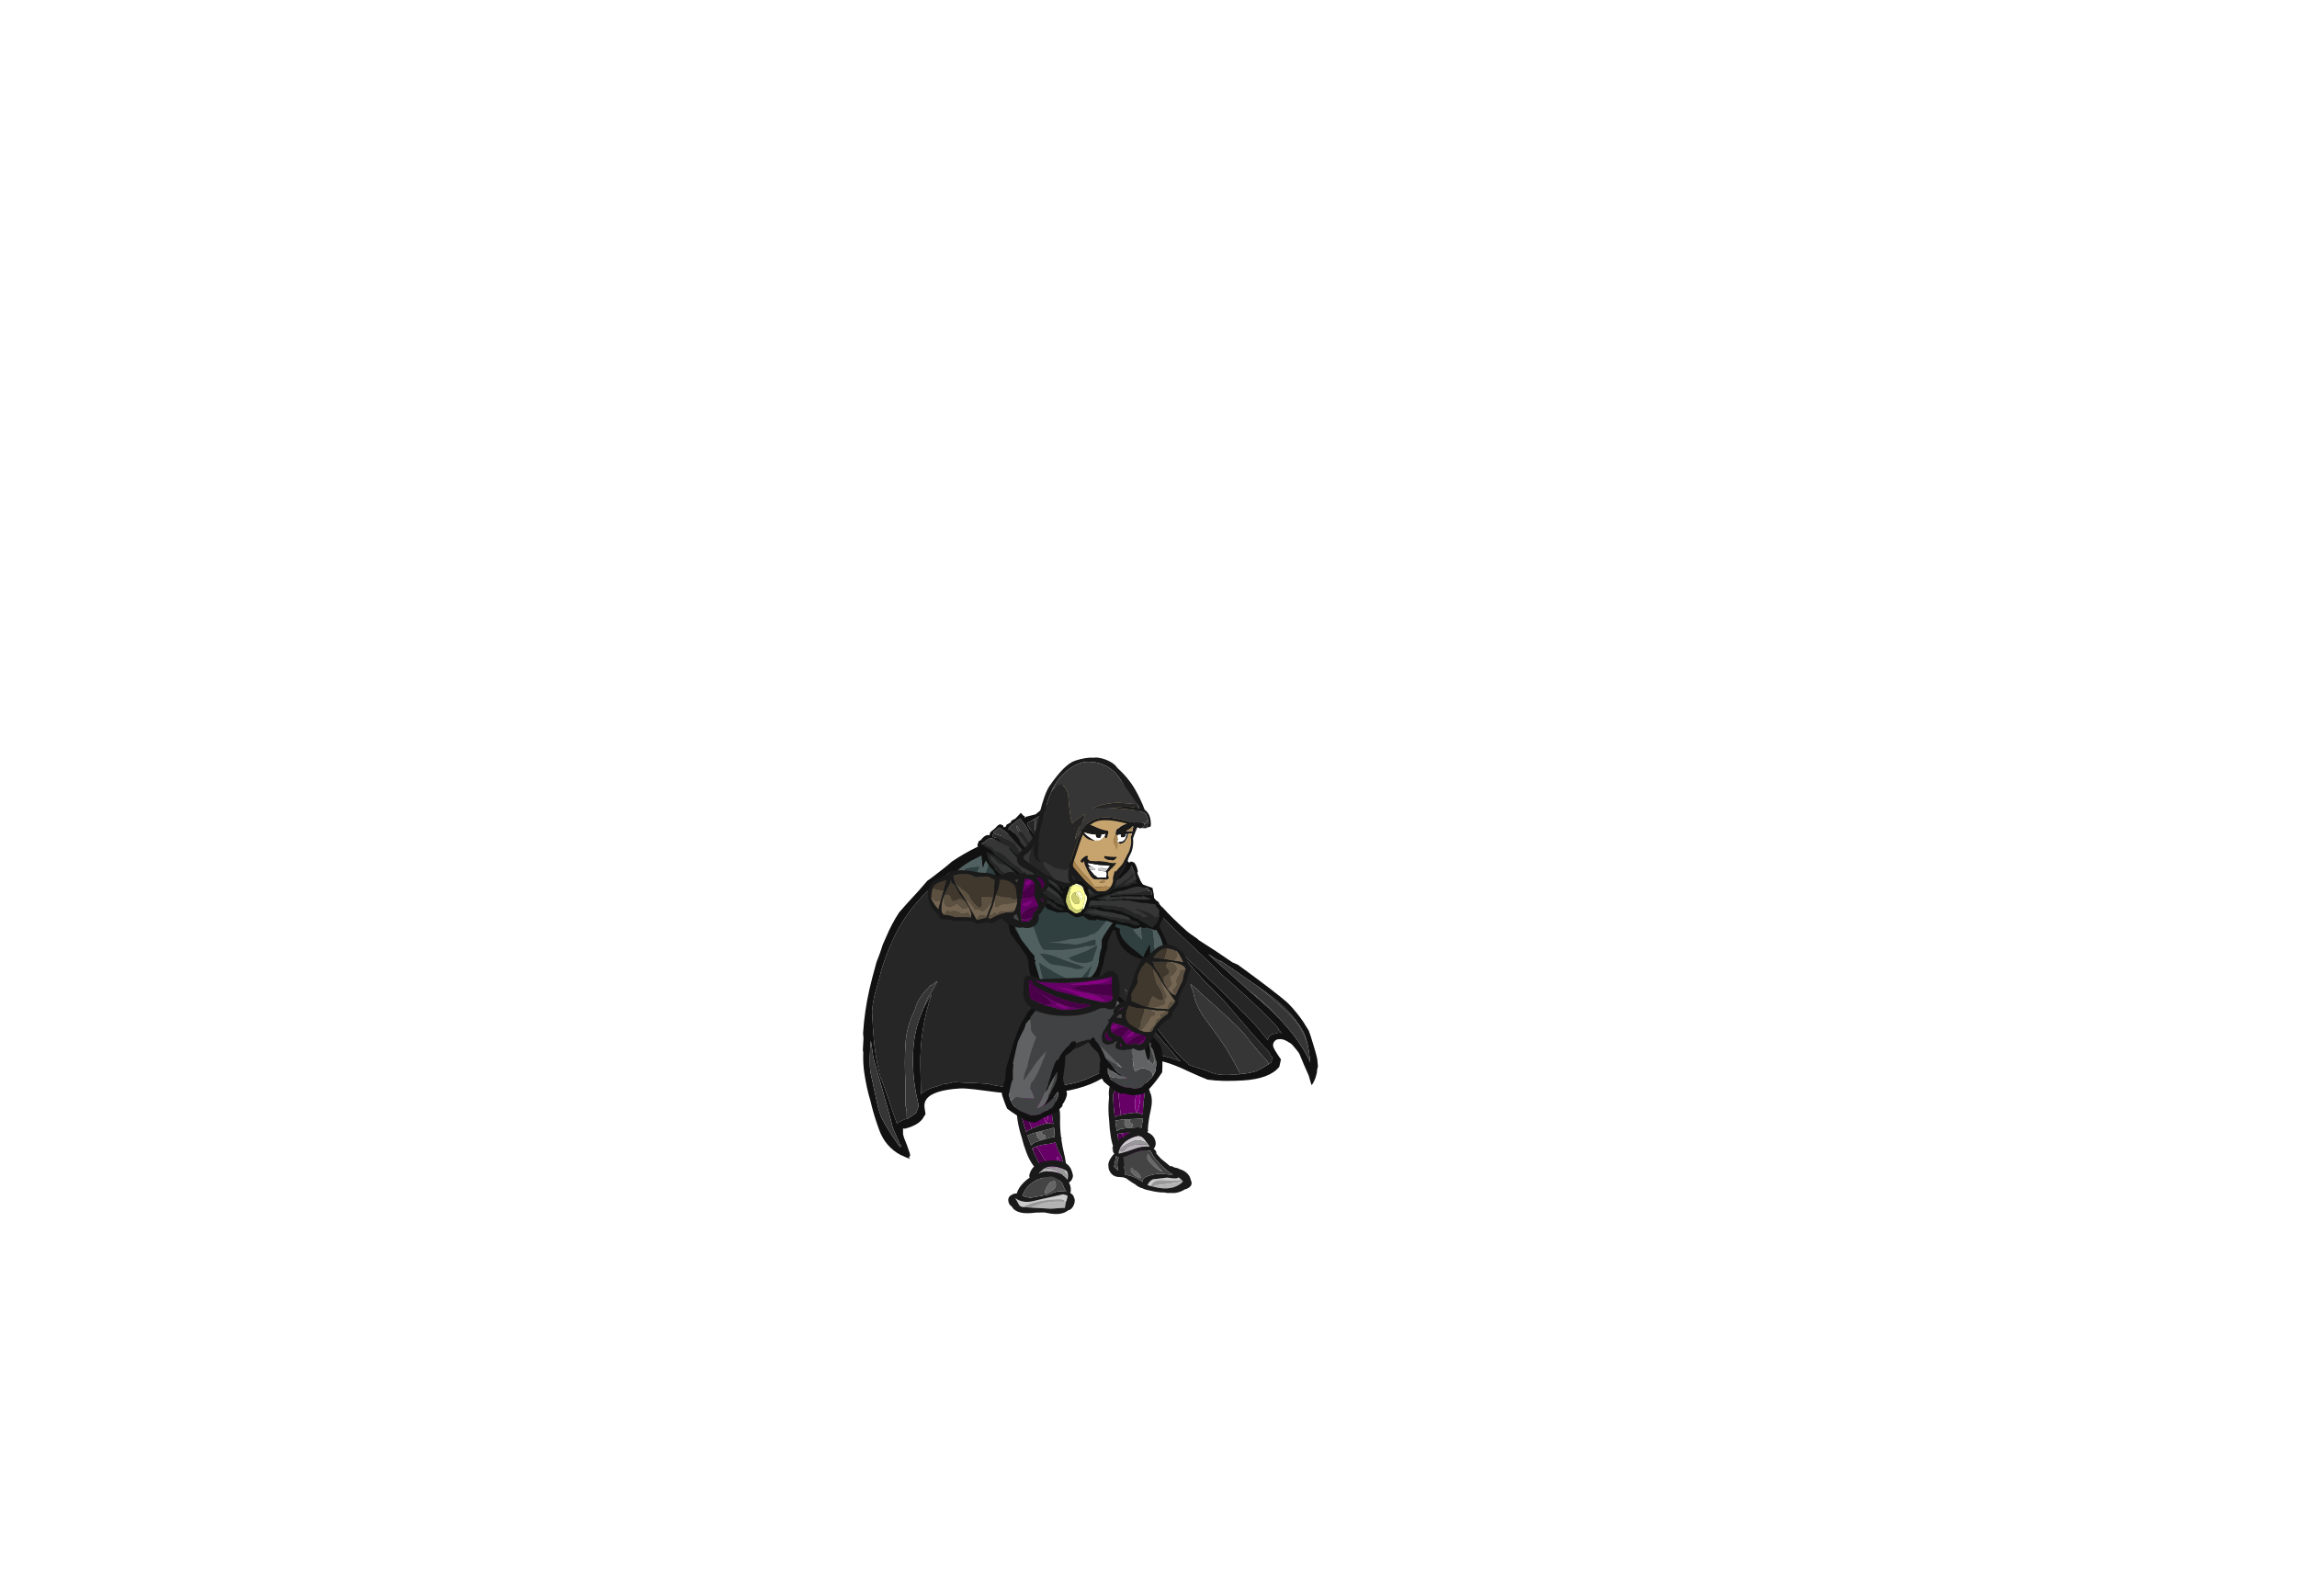 <?xml version="1.0" encoding="UTF-8" standalone="no"?>
<svg xmlns:ffdec="https://www.free-decompiler.com/flash" xmlns:xlink="http://www.w3.org/1999/xlink" ffdec:objectType="frame" height="444.15px" width="639.25px" xmlns="http://www.w3.org/2000/svg">
  <g transform="matrix(1.0, 0.0, 0.0, 1.0, 288.8, 334.05)">
    <use ffdec:characterId="665" ffdec:characterName="a_Cape" height="460.6" transform="matrix(0.308, -0.019, 0.029, 0.196, -57.948, -100.9)" width="470.75" xlink:href="#sprite0"/>
    <use ffdec:characterId="691" ffdec:characterName="a_UArm" height="183.4" transform="matrix(-0.179, 0.14, 0.089, 0.114, 24.049, -89.779)" width="58.45" xlink:href="#sprite1"/>
    <use ffdec:characterId="676" ffdec:characterName="a_LLeg" height="154.7" transform="matrix(0.129, -0.067, 0.078, 0.149, 12.837, -30.174)" width="113.4" xlink:href="#sprite2"/>
    <use ffdec:characterId="678" ffdec:characterName="a_Foot02" height="122.15" transform="matrix(0.173, 0.016, -0.013, 0.135, 20.599, -20.093)" width="135.8" xlink:href="#sprite3"/>
    <use ffdec:characterId="680" ffdec:characterName="a_Leg02" height="196.35" transform="matrix(-0.144, -0.018, -0.018, 0.145, 37.262, -56.82)" width="159.25" xlink:href="#sprite4"/>
    <use ffdec:characterId="676" ffdec:characterName="a_LLeg" height="154.7" transform="matrix(0.113, -0.092, 0.106, 0.131, -13.002, -24.171)" width="113.4" xlink:href="#sprite2"/>
    <use ffdec:characterId="713" ffdec:characterName="a_Foot01" height="109.9" transform="matrix(0.174, -0.005, 0.004, 0.136, -8.541, -10.76)" width="106.4" xlink:href="#sprite5"/>
    <use ffdec:characterId="683" ffdec:characterName="a_Waist" height="100.1" transform="matrix(0.173, 0.0, 0.0, 0.175, -0.503, -58.477)" width="117.95" xlink:href="#sprite6"/>
    <use ffdec:characterId="685" ffdec:characterName="a_Leg" height="197.05" transform="matrix(0.13, -0.066, 0.066, 0.131, -18.367, -45.063)" width="174.3" xlink:href="#sprite7"/>
    <use ffdec:characterId="691" ffdec:characterName="a_UArm" height="183.4" transform="matrix(0.124, 0.207, -0.13, 0.079, -6.881, -103.808)" width="58.45" xlink:href="#sprite1"/>
    <use ffdec:characterId="687" ffdec:characterName="a_Torso" height="196.35" transform="matrix(0.208, 0.02, 0.009, 0.203, -10.153, -98.293)" width="168.35" xlink:href="#sprite8"/>
    <use ffdec:characterId="689" ffdec:characterName="a_Belt" height="82.95" transform="matrix(0.194, 0.053, -0.033, 0.197, -2.491, -70.31)" width="134.75" xlink:href="#sprite9"/>
    <use ffdec:characterId="693" ffdec:characterName="a_Mantle" height="20.65" transform="matrix(-1.2, -0.427, -0.466, 1.333, 41.534, -98.22)" width="43.4" xlink:href="#sprite10"/>
    <use ffdec:characterId="1013" ffdec:characterName="a_HeadSmile" height="209.65" transform="matrix(0.189, 0.0, 0.0, 0.182, -5.77, -123.266)" width="197.05" xlink:href="#sprite11"/>
    <use ffdec:characterId="701" ffdec:characterName="a_Hand" height="82.6" transform="matrix(-0.063, -0.186, 0.186, -0.063, -8.865, -73.558)" width="84.7" xlink:href="#sprite18"/>
    <use ffdec:characterId="674" ffdec:characterName="a_LArm" height="178.85" transform="matrix(0.041, -0.154, 0.138, 0.042, -32.237, -79.85)" width="105.7" xlink:href="#sprite19"/>
    <use ffdec:characterId="701" ffdec:characterName="a_Hand" height="82.6" transform="matrix(-0.11, -0.126, -0.136, 0.123, 35.44, -47.216)" width="84.7" xlink:href="#sprite18"/>
    <use ffdec:characterId="674" ffdec:characterName="a_LArm" height="178.85" transform="matrix(-0.157, -0.027, -0.025, 0.143, 43.615, -69.96)" width="105.7" xlink:href="#sprite19"/>
  </g>
  <defs>
    <g id="sprite0" transform="matrix(1.0, 0.0, 0.0, 1.0, 108.15, 116.2)">
      <use ffdec:characterId="633" height="64.4" transform="matrix(7.0, 0.0, 0.0, 7.0, -108.15, -108.15)" width="58.2" xlink:href="#shape0"/>
    </g>
    <g id="shape0" transform="matrix(1.0, 0.0, 0.0, 1.0, 15.45, 15.45)">
      <path d="M-10.95 40.85 L-11.0 40.85 Q-11.4 41.05 -11.7 41.25 L-11.75 41.25 -11.8 41.3 -11.9 41.35 -12.2 41.65 -12.25 41.55 -12.55 39.2 Q-13.15 34.05 -13.4 32.4 L-13.45 32.4 Q-13.65 29.65 -13.65 26.95 -13.65 25.25 -13.5 22.35 L-13.3 18.85 Q-12.9 16.1 -12.0 13.2 L-11.85 12.65 Q-11.1 9.55 -9.95 6.45 L-9.55 5.4 -9.55 5.35 Q-8.3 2.05 -6.6 -0.8 L-6.4 -1.15 Q-5.35 -2.85 -4.15 -4.4 -3.15 -5.6 -2.1 -6.75 L-1.35 -7.5 -1.05 -7.85 -0.2 -8.6 0.1 -8.85 Q3.6 -11.95 8.15 -14.1 L8.4 -14.15 9.5 -14.3 Q12.65 -14.3 14.85 -13.4 L15.0 -13.35 15.35 -13.15 Q16.6 -12.35 17.65 -11.2 18.4 -10.75 18.85 -10.25 19.7 -9.4 20.5 -8.2 21.25 -7.15 21.65 -6.35 L21.85 -5.85 Q22.9 -3.05 23.6 -1.25 24.6 1.25 25.65 3.45 26.6 5.5 30.55 12.7 31.4 14.3 32.1 15.7 33.05 17.25 34.2 19.3 35.8 22.05 37.1 24.65 38.35 27.05 38.35 27.3 L38.35 27.5 38.7 28.25 38.4 28.15 38.2 28.15 37.9 28.3 37.75 28.3 37.55 28.35 Q37.0 28.6 36.85 29.2 L36.85 29.3 36.75 29.5 Q35.9 27.15 34.8 24.9 31.15 17.65 27.2 10.7 28.3 13.55 29.65 16.55 30.85 18.8 32.1 21.45 32.65 22.7 34.8 27.75 L36.3 31.05 Q36.45 31.25 36.6 31.65 36.8 32.2 36.9 32.75 L37.1 33.05 36.8 34.0 36.8 34.05 36.5 34.3 36.45 34.35 36.4 34.1 36.25 33.55 Q35.95 33.1 34.65 29.95 L33.85 27.85 33.15 26.4 Q31.1 22.6 28.9 18.9 L28.8 18.55 28.85 18.65 28.75 18.5 27.95 17.25 Q28.0 18.0 28.15 18.8 28.15 21.8 29.35 24.95 30.35 27.65 31.25 30.45 31.95 33.0 32.55 35.55 L32.55 35.8 Q32.55 35.9 32.65 36.0 31.85 36.05 30.95 36.0 29.75 35.95 28.9 35.3 27.8 34.45 26.65 33.8 L26.15 33.45 26.1 33.1 Q25.4 32.2 24.3 29.55 23.85 28.5 22.0 23.6 L21.65 22.55 Q21.1 21.1 20.5 19.2 L19.45 17.45 Q20.1 20.8 21.65 24.5 L21.85 25.0 25.2 32.7 Q24.55 32.15 23.8 31.75 22.75 31.15 21.65 30.8 20.25 30.3 18.8 30.2 18.2 30.4 17.55 30.45 L17.05 30.5 17.0 30.3 16.95 30.2 Q15.75 28.85 14.2 22.15 13.1 17.55 12.75 14.4 L12.35 12.1 Q12.15 10.55 11.95 9.05 11.9 13.7 12.6 18.55 L12.75 19.45 12.8 19.85 12.9 20.6 12.8 20.25 Q12.55 19.0 12.15 18.1 11.45 15.35 11.15 12.55 L11.15 12.1 11.1 12.15 11.05 11.7 11.0 12.3 Q10.6 13.05 10.45 13.9 8.7 17.7 9.1 22.1 9.4 25.4 9.5 28.65 L9.45 31.9 Q9.35 34.25 9.3 36.15 8.7 36.2 8.05 36.15 L4.4 35.85 4.25 35.85 Q2.6 35.8 1.2 35.3 L1.05 35.25 1.0 35.2 0.95 35.2 0.25 34.85 0.1 34.8 Q-1.1 34.55 -2.35 34.35 L-2.65 34.35 -2.75 34.3 Q-3.45 34.15 -4.15 34.05 -4.9 34.3 -5.7 34.35 L-5.75 34.4 -6.25 34.65 Q-7.8 35.05 -8.6 36.05 L-8.15 30.45 Q-7.55 23.05 -5.35 16.1 -6.1 17.5 -6.7 18.95 -6.3 17.85 -5.9 16.75 -5.05 15.15 -4.35 13.55 L-4.5 13.7 -4.45 13.55 -4.6 13.75 Q-4.95 14.05 -5.3 14.4 L-5.3 14.25 -5.65 14.8 Q-6.3 15.55 -6.75 16.45 -7.45 17.65 -7.75 18.95 L-7.85 19.2 Q-9.2 22.35 -9.65 25.9 -10.15 29.65 -10.35 33.35 -10.6 35.8 -10.8 38.2 L-10.75 38.95 Q-10.75 39.35 -10.85 40.45 L-10.85 40.8 -10.95 40.85 M30.9 11.7 L30.75 11.45 30.8 11.55 30.9 11.6 30.9 11.7 M36.35 18.35 L37.5 19.9 Q40.55 24.05 41.55 28.5 41.75 29.7 41.8 31.0 41.55 27.3 39.7 23.9 38.15 21.05 36.35 18.35 M41.8 34.55 L41.8 34.5 41.8 34.55 M38.65 25.3 Q37.95 23.8 37.05 22.3 L35.3 19.3 Q37.3 22.15 38.65 25.3" fill="#262626" fill-rule="evenodd" stroke="none"/>
      <path d="M11.05 -15.45 Q15.0 -14.85 17.8 -12.9 20.0 -11.35 21.45 -8.95 L21.65 -8.55 Q22.05 -7.65 22.5 -6.9 23.85 -2.7 25.7 1.3 L25.85 1.55 Q26.85 3.75 28.35 6.35 28.7 7.0 29.65 8.2 L29.85 8.55 Q31.85 10.95 33.75 13.45 34.05 13.7 34.35 13.95 L34.4 14.0 Q39.0 20.4 40.1 22.4 40.95 24.1 41.65 26.2 L42.2 28.1 42.35 29.25 Q42.75 33.05 42.75 34.05 L42.7 35.4 42.5 36.2 Q42.5 36.55 42.3 37.2 42.05 38.2 41.55 39.1 L41.5 38.85 41.5 38.9 41.35 37.15 40.95 34.95 40.6 32.85 Q40.55 32.45 40.25 31.75 L39.85 30.8 Q39.6 30.3 39.3 30.1 L39.3 29.95 39.25 30.0 Q38.75 29.4 38.2 29.45 37.85 29.45 37.6 29.85 37.35 30.25 37.35 30.8 37.35 31.3 38.1 33.55 L37.75 35.0 Q36.3 37.3 32.85 37.3 30.15 37.3 28.35 36.7 27.45 36.05 26.1 34.85 24.3 33.2 23.05 32.55 22.4 32.2 21.65 31.95 20.3 31.5 18.8 31.5 18.35 31.5 18.05 31.7 17.7 31.55 17.15 31.65 L17.1 31.85 17.1 32.15 Q17.1 32.55 16.55 33.35 15.9 34.3 14.85 35.15 11.85 37.45 7.3 37.45 L4.9 37.3 3.85 37.25 Q2.5 37.0 1.1 36.6 L-1.7 35.75 Q-2.95 35.4 -3.5 35.4 -7.0 35.4 -8.0 37.15 -8.35 37.75 -8.4 38.65 L-8.4 40.15 -8.65 40.6 Q-9.3 42.2 -11.3 42.8 L-11.55 42.75 -11.65 43.85 -11.65 43.9 -11.6 44.6 Q-11.35 46.0 -11.15 47.85 -11.15 48.15 -11.15 48.3 -11.2 48.4 -11.3 48.55 L-11.35 48.5 -11.25 48.95 -11.35 48.9 -11.35 48.85 Q-11.8 48.55 -12.2 48.15 L-12.3 48.1 Q-14.2 46.2 -14.65 42.55 -15.05 39.6 -15.2 36.7 -15.45 34.2 -15.45 31.05 -15.45 29.15 -15.2 27.0 L-15.2 26.45 -14.9 24.15 -14.85 23.05 Q-14.25 18.65 -13.2 14.3 -12.75 12.45 -11.8 9.0 -11.1 7.05 -10.65 5.5 L-10.05 3.95 Q-9.15 1.5 -7.95 -0.75 -6.9 -2.3 -5.15 -4.7 L-3.75 -6.75 -3.2 -7.25 Q-1.3 -9.1 -0.25 -10.3 3.1 -13.25 7.35 -15.05 L7.6 -15.15 9.1 -15.45 11.05 -15.45 M10.05 -14.95 L10.05 -14.95 M36.45 34.35 L36.5 34.3 36.8 34.05 36.8 34.0 37.1 33.05 36.9 32.75 Q36.8 32.2 36.6 31.65 36.45 31.25 36.3 31.05 L34.8 27.75 Q32.65 22.7 32.1 21.45 30.85 18.8 29.65 16.55 28.3 13.55 27.2 10.7 31.15 17.65 34.8 24.9 35.9 27.15 36.75 29.5 L36.85 29.3 36.85 29.2 Q37.0 28.6 37.55 28.35 L37.75 28.3 37.9 28.3 38.2 28.15 38.4 28.15 38.7 28.25 38.35 27.5 38.35 27.3 Q38.35 27.05 37.1 24.65 35.8 22.05 34.2 19.3 33.05 17.25 32.1 15.7 31.4 14.3 30.55 12.7 26.6 5.5 25.65 3.45 24.6 1.25 23.6 -1.25 22.9 -3.05 21.85 -5.85 L21.65 -6.35 Q21.25 -7.15 20.5 -8.2 19.7 -9.4 18.85 -10.25 18.4 -10.75 17.65 -11.2 16.6 -12.35 15.35 -13.15 L15.0 -13.35 14.85 -13.4 Q12.65 -14.3 9.5 -14.3 L8.4 -14.15 8.15 -14.1 Q3.6 -11.95 0.1 -8.85 L-0.2 -8.6 -1.05 -7.85 -1.35 -7.5 -2.1 -6.75 Q-3.15 -5.6 -4.15 -4.4 -5.35 -2.85 -6.4 -1.15 L-6.6 -0.8 Q-8.3 2.05 -9.55 5.35 L-9.55 5.4 -9.95 6.45 Q-11.1 9.55 -11.85 12.65 L-12.0 13.2 Q-12.9 16.1 -13.3 18.85 L-13.5 22.35 Q-13.65 25.25 -13.65 26.95 -13.65 29.65 -13.45 32.4 L-13.4 32.4 Q-13.15 34.05 -12.55 39.2 L-12.25 41.55 -12.2 41.65 -11.9 41.35 -11.8 41.3 -11.75 41.25 -11.7 41.25 Q-11.4 41.05 -11.0 40.85 L-10.95 40.85 -10.75 40.8 -10.1 40.25 -9.6 39.8 -9.45 39.5 -9.45 39.35 Q-9.05 38.7 -9.15 37.25 L-9.2 36.45 Q-9.4 31.35 -8.6 26.0 -8.0 22.3 -6.7 19.0 L-6.7 18.95 Q-6.1 17.5 -5.35 16.1 -7.55 23.05 -8.15 30.45 L-8.6 36.05 Q-7.8 35.05 -6.25 34.65 L-5.75 34.4 -5.7 34.35 Q-4.9 34.3 -4.15 34.05 -3.45 34.15 -2.75 34.3 L-2.65 34.35 -2.35 34.35 Q-1.1 34.55 0.1 34.8 L0.25 34.85 0.95 35.2 1.0 35.2 1.05 35.25 1.2 35.3 Q2.6 35.8 4.25 35.85 L4.4 35.85 8.05 36.15 Q8.7 36.2 9.3 36.15 L9.75 36.1 9.8 36.1 9.85 36.05 10.45 35.9 Q10.9 35.85 11.5 35.65 12.5 35.35 13.45 34.75 L13.8 34.55 14.4 34.2 Q16.05 33.15 16.05 32.25 16.05 31.65 14.45 26.45 L13.3 22.85 Q13.05 21.75 12.9 20.6 L12.8 19.85 12.75 19.45 12.6 18.55 Q11.9 13.7 11.95 9.05 12.15 10.55 12.35 12.1 L12.75 14.4 Q13.1 17.55 14.2 22.15 15.75 28.85 16.95 30.2 L17.0 30.3 17.05 30.5 17.55 30.45 Q18.2 30.4 18.8 30.2 20.25 30.3 21.65 30.8 22.75 31.15 23.8 31.75 24.55 32.15 25.2 32.7 L21.85 25.0 21.65 24.5 Q20.1 20.8 19.45 17.45 L20.5 19.2 Q21.1 21.1 21.65 22.55 L22.0 23.6 Q23.85 28.5 24.3 29.55 25.4 32.2 26.1 33.1 L26.15 33.45 26.65 33.8 Q27.8 34.45 28.9 35.3 29.75 35.95 30.95 36.0 31.85 36.05 32.65 36.0 33.6 35.95 34.5 35.7 35.5 35.15 36.45 34.35 M30.9 11.6 L30.8 11.55 30.75 11.45 30.9 11.7 35.3 19.3 37.05 22.3 Q37.95 23.8 38.65 25.3 40.9 29.9 41.8 34.5 L41.8 34.55 Q41.85 32.35 41.8 31.0 41.75 29.7 41.55 28.5 40.55 24.05 37.5 19.9 L36.35 18.35 Q34.3 15.6 32.15 12.85 L32.3 13.2 31.75 12.6 31.85 12.75 31.45 12.25 30.9 11.6 M-14.0 24.7 Q-14.3 26.55 -14.45 28.0 -14.65 29.85 -14.65 31.05 L-14.5 34.5 -14.35 38.0 Q-14.35 38.25 -14.25 39.15 L-14.1 40.3 Q-13.6 42.6 -12.3 46.45 L-12.15 46.3 -12.1 46.2 -12.25 45.85 -12.85 42.45 Q-12.9 41.45 -13.1 38.8 L-13.45 34.65 -14.0 28.2 -14.0 24.7" fill="#111111" fill-rule="evenodd" stroke="none"/>
      <path d="M10.05 -14.95 L10.05 -14.95 M11.25 16.3 L11.3 16.45 11.25 16.35 11.25 16.3 M9.85 36.05 L9.8 36.1 9.75 36.1 9.8 35.95 9.85 36.05" fill="#9eb66d" fill-rule="evenodd" stroke="none"/>
      <path d="M-10.95 40.85 L-10.85 40.8 -10.85 40.45 Q-10.75 39.35 -10.75 38.95 L-10.8 38.2 Q-10.6 35.8 -10.35 33.35 -10.15 29.65 -9.65 25.9 -9.2 22.35 -7.85 19.2 L-7.75 18.95 Q-7.45 17.65 -6.75 16.45 -6.3 15.55 -5.65 14.8 L-5.3 14.25 -5.3 14.4 Q-4.95 14.05 -4.6 13.75 L-4.45 13.55 -4.5 13.7 -4.35 13.55 Q-5.05 15.15 -5.9 16.75 -6.3 17.85 -6.7 18.95 L-6.7 19.0 Q-8.0 22.3 -8.6 26.0 -9.4 31.35 -9.2 36.45 L-9.15 37.25 Q-9.05 38.7 -9.45 39.35 L-9.45 39.5 -9.6 39.8 -10.1 40.25 -10.75 40.8 -10.95 40.85 M9.3 36.15 Q9.35 34.25 9.45 31.9 L9.5 28.65 Q9.4 25.4 9.1 22.1 8.7 17.7 10.45 13.9 10.6 13.05 11.0 12.3 L11.05 11.7 11.1 12.15 11.15 12.1 11.15 12.55 Q11.45 15.35 12.15 18.1 12.55 19.0 12.8 20.25 L12.9 20.6 Q13.05 21.75 13.3 22.85 L14.45 26.45 Q16.05 31.65 16.05 32.25 16.05 33.15 14.4 34.2 L13.8 34.55 13.45 34.75 Q12.5 35.35 11.5 35.65 10.9 35.85 10.45 35.9 L9.85 36.05 9.8 35.95 9.75 36.1 9.3 36.15 M32.65 36.0 Q32.55 35.9 32.55 35.8 L32.55 35.55 Q31.95 33.0 31.25 30.45 30.35 27.65 29.35 24.95 28.15 21.8 28.15 18.8 28.0 18.0 27.95 17.25 L28.75 18.5 28.85 18.65 28.8 18.55 28.9 18.9 Q31.1 22.6 33.15 26.4 L33.85 27.85 34.65 29.95 Q35.95 33.1 36.25 33.55 L36.4 34.1 36.45 34.35 Q35.5 35.15 34.5 35.7 33.6 35.95 32.65 36.0 M30.9 11.7 L30.9 11.6 31.45 12.25 31.85 12.75 31.75 12.6 32.3 13.2 32.15 12.85 Q34.3 15.6 36.35 18.35 38.15 21.05 39.7 23.9 41.55 27.3 41.8 31.0 41.85 32.35 41.8 34.55 L41.8 34.5 Q40.9 29.9 38.65 25.3 37.3 22.15 35.3 19.3 L30.9 11.7 M11.25 16.3 L11.25 16.35 11.3 16.45 11.25 16.3 M-14.0 24.7 L-14.0 28.2 -13.45 34.65 -13.1 38.8 Q-12.9 41.45 -12.85 42.45 L-12.25 45.85 -12.1 46.2 -12.15 46.3 -12.3 46.45 Q-13.6 42.6 -14.1 40.3 L-14.25 39.15 Q-14.35 38.25 -14.35 38.0 L-14.5 34.5 -14.65 31.05 Q-14.65 29.85 -14.45 28.0 -14.3 26.55 -14.0 24.7" fill="#363636" fill-rule="evenodd" stroke="none"/>
    </g>
    <g id="sprite1" transform="matrix(1.0, 0.0, 0.0, 1.0, 29.75, 93.8)">
      <use ffdec:characterId="690" height="26.2" transform="matrix(7.0, 0.0, 0.0, 7.0, -29.75, -93.8)" width="8.35" xlink:href="#shape1"/>
    </g>
    <g id="shape1" transform="matrix(1.0, 0.0, 0.0, 1.0, 4.25, 13.4)">
      <path d="M-2.35 -9.1 L-2.3 -9.25 -2.4 -8.5 Q-2.4 -5.75 -1.1 -3.1 L-0.2 -1.35 Q0.2 -0.5 0.2 0.0 L0.15 1.2 0.05 2.55 0.05 2.95 -0.1 3.05 -1.55 -0.55 -1.95 0.7 Q-2.3 1.8 -2.45 2.8 L-1.65 4.9 Q-0.3 8.35 0.75 9.95 0.3 9.8 -0.4 9.2 -1.15 8.5 -1.8 7.65 L-2.0 8.8 -2.05 8.65 -2.4 7.65 Q-3.15 5.2 -3.15 1.15 L-3.15 0.0 -3.1 -0.25 -3.1 -0.6 -3.05 -1.65 -3.05 -1.75 -3.0 -2.45 -3.0 -2.6 -2.0 -1.85 -2.0 -1.8 -1.15 -1.25 Q-2.15 -2.9 -2.5 -4.75 L-2.65 -5.7 Q-2.8 -6.95 -2.6 -8.0 L-2.35 -9.1 M0.05 -7.15 Q-0.15 -8.5 1.1 -10.15 1.85 -7.4 0.85 -4.05 0.25 -5.8 0.05 -7.15" fill="#506060" fill-rule="evenodd" stroke="none"/>
      <path d="M-2.0 8.8 L-1.8 7.65 Q-1.15 8.5 -0.4 9.2 0.3 9.8 0.75 9.95 -0.3 8.35 -1.65 4.9 L-2.45 2.8 Q-2.3 1.8 -1.95 0.7 L-1.55 -0.55 -0.1 3.05 0.05 2.95 0.05 2.55 0.15 1.2 0.2 0.0 Q0.2 -0.5 -0.2 -1.35 L-1.1 -3.1 Q-2.4 -5.75 -2.4 -8.5 L-2.3 -9.25 -2.35 -9.1 Q-1.35 -12.0 2.55 -13.05 L2.95 -9.8 Q3.3 -6.85 1.85 -3.1 3.05 -1.45 2.1 4.15 1.8 6.0 1.65 7.2 L1.65 7.1 1.1 6.55 Q0.45 6.05 0.0 5.8 -0.25 5.55 -0.45 5.45 L-0.45 5.6 -0.55 5.75 -0.3 6.0 0.45 7.7 Q0.95 8.75 1.3 9.35 1.6 10.15 1.95 10.4 L2.0 10.15 Q1.95 10.75 0.25 12.6 0.1 12.7 -1.75 9.3 L-2.0 8.8 M0.05 -7.15 Q0.25 -5.8 0.85 -4.05 1.85 -7.4 1.1 -10.15 -0.15 -8.5 0.05 -7.15" fill="#304040" fill-rule="evenodd" stroke="none"/>
      <path d="M-2.0 8.8 L-1.75 9.3 Q0.1 12.7 0.25 12.6 1.95 10.75 2.0 10.15 L1.95 10.4 Q1.6 10.15 1.3 9.35 0.95 8.75 0.45 7.7 L-0.3 6.0 -0.55 5.75 -0.45 5.6 -0.45 5.45 Q-0.25 5.55 0.0 5.8 0.45 6.05 1.1 6.55 L1.65 7.1 1.65 7.2 Q1.8 6.0 2.1 4.15 3.05 -1.45 1.85 -3.1 3.3 -6.85 2.95 -9.8 L2.55 -13.05 Q-1.35 -12.0 -2.35 -9.1 L-2.6 -8.0 Q-2.8 -6.95 -2.65 -5.7 L-2.5 -4.75 Q-2.15 -2.9 -1.15 -1.25 L-2.0 -1.8 -2.0 -1.85 -3.0 -2.6 -3.0 -2.45 -3.05 -1.75 -3.05 -1.65 -3.1 -0.6 -3.1 -0.25 -3.15 0.0 -3.15 1.15 Q-3.15 5.2 -2.4 7.65 L-2.05 8.65 -2.0 8.8 M-4.2 -6.25 Q-3.6 -12.65 2.55 -13.4 L3.0 -13.1 2.75 -13.05 Q5.5 -8.45 2.6 -3.5 4.65 2.25 1.95 7.45 3.9 11.45 0.25 12.65 -2.05 13.4 -2.55 11.05 -4.2 3.5 -4.25 -4.25 -4.25 -5.25 -4.2 -6.25" fill="#111111" fill-rule="evenodd" stroke="none"/>
    </g>
    <g id="sprite2" transform="matrix(1.0, 0.0, 0.0, 1.0, 56.7, 77.35)">
      <use ffdec:characterId="675" height="22.1" transform="matrix(7.0, 0.0, 0.0, 7.0, -56.7, -77.35)" width="16.2" xlink:href="#shape2"/>
    </g>
    <g id="shape2" transform="matrix(1.0, 0.0, 0.0, 1.0, 8.1, 11.05)">
      <path d="M1.05 -8.75 Q1.45 -8.95 1.9 -9.1 5.85 -10.55 6.5 -7.15 6.8 -5.6 6.5 -4.15 4.75 -2.1 3.3 0.15 2.95 -0.35 2.4 -0.7 L2.35 -0.75 2.1 -0.9 Q3.1 -1.65 4.0 -2.6 5.55 -4.3 5.1 -5.8 L3.4 -3.85 Q2.2 -2.4 1.95 -0.95 L1.55 -1.15 Q-0.2 -1.8 -2.05 -2.2 -0.7 -5.6 1.05 -8.75 M-4.1 1.75 Q-2.7 2.2 -1.35 2.95 L-1.2 3.05 -0.6 3.35 Q0.05 3.65 0.65 3.8 -0.3 5.5 -0.55 7.35 L-0.65 7.5 Q-0.8 7.9 -1.05 8.25 -1.85 9.15 -2.85 9.85 L-3.0 9.95 -3.25 10.05 Q-3.7 10.2 -4.25 10.3 -4.4 10.25 -4.6 10.15 -5.1 8.55 -4.85 6.85 L-4.1 1.75 M-5.6 2.25 L-5.35 1.45 -5.15 1.45 -5.6 2.25 M-2.2 7.35 Q-2.65 8.0 -2.6 8.7 -2.05 8.65 -1.75 8.1 -1.4 7.5 -1.35 6.75 -1.9 6.9 -2.2 7.35" fill="#660066" fill-rule="evenodd" stroke="none"/>
      <path d="M1.05 -8.75 Q-0.7 -5.6 -2.05 -2.2 L-3.25 -2.45 -3.85 -2.35 Q-2.7 -4.95 -1.45 -7.2 -0.35 -8.15 1.05 -8.75 M-4.1 1.75 L-4.85 6.85 Q-5.1 8.55 -4.6 10.15 L-4.9 9.9 -5.05 9.65 Q-6.35 7.75 -6.45 5.45 L-6.3 4.7 -6.3 4.65 -5.65 2.3 -5.6 2.25 -5.15 1.45 Q-4.65 1.6 -4.1 1.75" fill="#4d004b" fill-rule="evenodd" stroke="none"/>
      <path d="M1.95 -0.95 Q2.2 -2.4 3.4 -3.85 L5.1 -5.8 Q5.55 -4.3 4.0 -2.6 3.1 -1.65 2.1 -0.9 L2.0 -0.95 1.95 -0.95 M-2.2 7.35 Q-1.9 6.9 -1.35 6.75 -1.4 7.5 -1.75 8.1 -2.05 8.65 -2.6 8.7 -2.65 8.0 -2.2 7.35" fill="#7d007a" fill-rule="evenodd" stroke="none"/>
      <path d="M-0.2 -0.25 Q-0.25 -0.15 -0.35 -0.15 L-0.8 0.0 Q-0.8 0.3 -0.65 0.6 -0.6 0.8 -0.4 1.0 -0.3 1.15 -0.4 1.3 -1.0 1.75 -1.8 1.3 -2.15 1.1 -2.35 0.8 -2.35 0.5 -2.3 0.25 -2.3 -0.15 -1.95 -0.35 -1.85 -0.45 -1.9 -0.6 -1.7 -0.75 -1.55 -0.8 L-0.2 -0.25" fill="#666666" fill-rule="evenodd" stroke="none"/>
      <path d="M1.9 -11.05 Q8.65 -11.1 8.05 -4.7 8.0 -4.0 7.8 -3.4 L7.9 -3.5 Q7.6 -1.75 5.75 0.1 4.0 1.85 2.6 3.85 L2.75 4.05 2.45 4.05 Q1.3 5.7 0.35 7.45 0.15 7.9 -0.1 8.2 -0.4 8.75 -0.75 9.2 -2.05 10.95 -4.85 11.05 -7.55 11.15 -7.85 8.45 L-7.85 7.35 -7.9 7.1 Q-8.45 4.45 -7.3 1.4 -6.6 -0.45 -5.65 -2.2 -4.45 -4.9 -2.7 -7.15 L-2.55 -7.45 Q-1.45 -9.75 1.0 -10.75 1.45 -10.95 1.9 -11.05 M2.1 -0.9 L2.35 -0.75 2.4 -0.7 Q2.95 -0.35 3.3 0.15 4.75 -2.1 6.5 -4.15 6.8 -5.6 6.5 -7.15 5.85 -10.55 1.9 -9.1 1.45 -8.95 1.05 -8.75 -0.35 -8.15 -1.45 -7.2 -2.7 -4.95 -3.85 -2.35 L-3.25 -2.45 -2.05 -2.2 Q-0.2 -1.8 1.55 -1.15 L1.95 -0.95 2.0 -0.95 2.1 -0.9 M-1.55 -0.8 Q-2.85 -1.3 -4.15 -1.6 L-5.1 0.75 Q-4.55 0.7 -3.95 0.75 L-3.95 0.7 Q-1.85 1.3 0.2 2.15 0.85 2.4 1.35 2.75 1.9 2.0 2.6 1.3 L2.8 0.9 Q1.4 0.45 -0.2 -0.25 L-1.55 -0.8 M-4.6 10.15 Q-4.4 10.25 -4.25 10.3 -3.7 10.2 -3.25 10.05 L-3.0 9.95 -2.85 9.85 Q-1.85 9.15 -1.05 8.25 -0.8 7.9 -0.65 7.5 L-0.55 7.35 Q-0.3 5.5 0.65 3.8 0.05 3.65 -0.6 3.35 L-1.2 3.05 -1.35 2.95 Q-2.7 2.2 -4.1 1.75 -4.65 1.6 -5.15 1.45 L-5.35 1.45 -5.6 2.25 -5.65 2.3 -6.3 4.65 -6.3 4.7 -6.45 5.45 Q-6.35 7.75 -5.05 9.65 L-4.9 9.9 -4.6 10.15" fill="#1a1a1a" fill-rule="evenodd" stroke="none"/>
      <path d="M-0.2 -0.25 Q1.4 0.45 2.8 0.9 L2.6 1.3 Q1.9 2.0 1.35 2.75 0.85 2.4 0.2 2.15 -1.85 1.3 -3.95 0.7 L-3.95 0.75 Q-4.55 0.7 -5.1 0.75 L-4.15 -1.6 Q-2.85 -1.3 -1.55 -0.8 -1.7 -0.75 -1.9 -0.6 -1.85 -0.45 -1.95 -0.35 -2.3 -0.15 -2.3 0.25 -2.35 0.5 -2.35 0.8 -2.15 1.1 -1.8 1.3 -1.0 1.75 -0.4 1.3 -0.3 1.15 -0.4 1.0 -0.6 0.8 -0.65 0.6 -0.8 0.3 -0.8 0.0 L-0.35 -0.15 Q-0.25 -0.15 -0.2 -0.25" fill="#444444" fill-rule="evenodd" stroke="none"/>
    </g>
    <g id="sprite3" transform="matrix(1.0, 0.0, 0.0, 1.0, 12.95, 62.3)">
      <use ffdec:characterId="677" height="17.45" transform="matrix(7.0, 0.0, 0.0, 7.0, -12.95, -62.3)" width="19.4" xlink:href="#shape3"/>
    </g>
    <g id="shape3" transform="matrix(1.0, 0.0, 0.0, 1.0, 1.85, 8.9)">
      <path d="M6.7 -5.0 Q6.35 -5.4 5.9 -5.7 5.05 -6.2 4.0 -6.05 L3.65 -5.85 Q2.3 -5.05 1.25 -3.95 L1.25 -3.9 1.2 -3.9 0.5 -3.0 0.25 -2.55 Q0.95 -5.95 4.3 -7.4 5.2 -7.45 5.85 -6.55 L6.0 -6.35 Q6.7 -5.4 7.15 -4.5 L6.9 -4.5 6.9 -4.55 6.95 -4.75 6.7 -5.0 M8.3 6.95 L7.55 6.75 7.55 6.7 Q7.85 5.6 8.6 4.95 10.3 4.5 11.8 4.05 L12.35 4.05 Q14.15 4.25 14.45 3.65 14.6 3.8 14.8 3.95 L15.3 4.45 Q15.5 4.65 15.5 4.75 L15.5 4.7 Q15.3 4.45 14.9 4.4 L14.75 4.4 Q13.3 4.95 11.65 4.85 8.7 4.75 8.3 6.95" fill="#cccccc" fill-rule="evenodd" stroke="none"/>
      <path d="M0.5 -3.0 L1.2 -3.9 1.25 -3.9 1.25 -3.95 Q2.3 -5.05 3.65 -5.85 L4.0 -6.05 Q5.05 -6.2 5.9 -5.7 6.35 -5.4 6.7 -5.0 5.3 -5.0 3.75 -4.65 2.15 -4.25 1.45 -2.75 1.4 -2.65 1.25 -2.55 L0.95 -2.55 Q0.65 -2.5 0.45 -2.75 L0.5 -3.0 M8.3 6.95 Q8.7 4.75 11.65 4.85 13.3 4.95 14.75 4.4 L14.9 4.4 Q15.3 4.45 15.5 4.7 12.8 5.75 9.8 6.5 9.3 6.65 8.9 7.05 L8.65 7.0 8.3 6.95" fill="#999999" fill-rule="evenodd" stroke="none"/>
      <path d="M6.7 -5.0 L6.95 -4.75 6.9 -4.55 6.9 -4.5 6.4 -4.45 6.35 -4.4 6.1 -4.4 Q4.9 -4.1 3.75 -3.4 2.0 -2.3 0.3 -1.55 L0.2 -1.9 0.2 -2.1 0.25 -2.55 0.5 -3.0 0.45 -2.75 Q0.65 -2.5 0.95 -2.55 L1.25 -2.55 Q1.4 -2.65 1.45 -2.75 2.15 -4.25 3.75 -4.65 5.3 -5.0 6.7 -5.0 M15.5 4.7 L15.5 4.75 15.5 4.85 Q13.35 8.05 8.9 7.05 9.3 6.65 9.8 6.5 12.8 5.75 15.5 4.7" fill="#b3b3b3" fill-rule="evenodd" stroke="none"/>
      <path d="M6.9 -2.4 Q7.85 -0.9 9.05 0.55 L10.7 2.5 Q8.9 1.75 7.45 -0.15 6.45 -1.45 6.9 -2.4 M3.6 1.85 Q4.3 2.75 5.1 3.5 5.8 4.2 5.85 4.95 4.45 4.65 3.55 3.3 2.9 2.35 3.6 1.85" fill="#666666" fill-rule="evenodd" stroke="none"/>
      <path d="M6.9 -4.5 L7.15 -4.5 Q6.7 -5.4 6.0 -6.35 L5.85 -6.55 Q5.2 -7.45 4.3 -7.4 0.95 -5.95 0.25 -2.55 L0.2 -2.1 0.2 -1.9 0.3 -1.55 Q2.0 -2.3 3.75 -3.4 4.9 -4.1 6.1 -4.4 L6.35 -4.4 6.4 -4.45 6.9 -4.5 M0.9 -6.55 Q2.5 -8.6 5.1 -8.9 7.65 -8.75 8.35 -6.4 8.75 -5.1 8.15 -4.0 L8.25 -3.95 Q8.75 -3.45 8.95 -2.85 L8.65 -3.0 Q9.3 -2.1 10.1 -1.25 L11.4 -0.15 12.3 0.65 12.5 0.55 Q12.95 0.65 13.3 0.9 13.95 0.9 14.45 1.2 16.25 1.65 17.05 3.35 17.25 3.85 17.35 4.25 17.55 4.7 17.55 5.05 L17.55 5.2 Q17.55 5.9 16.85 6.55 16.5 6.85 16.15 7.0 15.7 7.45 15.05 7.85 14.0 8.45 13.05 8.4 12.35 8.6 11.65 8.45 10.1 8.65 8.35 8.3 7.45 8.2 6.65 7.95 L6.65 7.85 Q5.65 7.75 4.7 6.85 3.95 6.45 3.2 5.85 3.05 5.75 2.85 5.6 2.65 5.35 2.25 5.25 L2.25 5.3 1.8 5.1 1.75 5.15 1.1 5.15 Q-0.8 5.4 -1.6 3.2 -1.75 2.75 -1.75 2.4 -2.0 1.5 -1.55 0.2 -1.2 -0.8 -0.7 -1.5 -1.25 -2.1 -1.1 -3.05 L-1.25 -2.85 -1.3 -2.75 -1.25 -3.3 -1.1 -3.7 Q-0.65 -5.2 0.7 -6.35 L0.9 -6.55 M1.4 -0.75 Q1.65 0.45 1.85 2.0 L2.15 4.2 2.45 4.35 Q4.1 4.5 5.55 5.4 5.95 5.65 6.35 5.95 6.2 4.8 7.4 4.15 8.75 3.35 10.25 3.05 L12.25 3.1 13.1 3.0 Q10.8 1.55 8.8 -1.1 7.95 -2.2 7.6 -3.25 L7.55 -3.3 Q5.6 -3.6 3.35 -2.0 2.95 -1.65 2.5 -1.45 1.95 -0.95 1.4 -0.75 M13.3 2.85 L13.3 2.8 13.25 2.8 13.3 2.85 M15.5 4.75 Q15.5 4.65 15.3 4.45 L14.8 3.95 Q14.6 3.8 14.45 3.65 14.15 4.25 12.35 4.05 L11.8 4.05 Q10.3 4.5 8.6 4.95 7.85 5.6 7.55 6.7 L7.55 6.75 8.3 6.95 8.65 7.0 8.9 7.05 Q13.35 8.05 15.5 4.85 L15.5 4.75 M0.2 1.05 Q0.15 0.1 0.45 -0.65 0.05 -0.65 -0.3 -0.8 -0.3 0.5 -0.45 1.85 L-0.5 2.25 Q-0.1 2.85 0.6 3.25 0.2 2.3 0.2 1.05" fill="#1a1a1a" fill-rule="evenodd" stroke="none"/>
      <path d="M1.4 -0.75 Q1.95 -0.95 2.5 -1.45 2.95 -1.65 3.35 -2.0 5.6 -3.6 7.55 -3.3 L7.6 -3.25 Q7.95 -2.2 8.8 -1.1 10.8 1.55 13.1 3.0 L12.25 3.1 10.25 3.05 Q8.75 3.35 7.4 4.15 6.2 4.8 6.35 5.95 5.95 5.65 5.55 5.4 4.1 4.5 2.45 4.35 L2.15 4.2 1.85 2.0 Q1.65 0.45 1.4 -0.75 M6.9 -2.4 Q6.45 -1.45 7.45 -0.15 8.9 1.75 10.7 2.5 L9.05 0.55 Q7.85 -0.9 6.9 -2.4 M3.6 1.85 Q2.9 2.35 3.55 3.3 4.45 4.65 5.85 4.95 5.8 4.2 5.1 3.5 4.3 2.75 3.6 1.85 M0.2 1.05 Q0.2 2.3 0.6 3.25 -0.1 2.85 -0.5 2.25 L-0.45 1.85 Q-0.3 0.5 -0.3 -0.8 0.05 -0.65 0.45 -0.65 0.15 0.1 0.2 1.05" fill="#444444" fill-rule="evenodd" stroke="none"/>
    </g>
    <g id="sprite4" transform="matrix(1.0, 0.0, 0.0, 1.0, 78.75, 102.2)">
      <use ffdec:characterId="679" height="28.05" transform="matrix(7.0, 0.0, 0.0, 7.0, -78.75, -102.2)" width="22.75" xlink:href="#shape4"/>
    </g>
    <g id="shape4" transform="matrix(1.0, 0.0, 0.0, 1.0, 11.25, 14.6)">
      <path d="M10.95 -2.4 L11.1 -2.35 11.35 -2.1 Q11.45 -1.95 11.5 -1.8 L11.45 -1.65 11.5 -1.6 11.5 -1.45 10.95 -1.1 Q10.5 -0.35 9.8 0.6 L9.7 0.7 Q9.4 1.05 9.05 1.3 L8.9 1.6 Q7.85 2.35 6.85 3.15 6.35 4.05 5.95 4.95 6.1 5.9 5.9 7.0 L5.8 7.55 5.9 8.0 Q5.9 9.2 4.65 10.3 L4.35 10.75 3.1 11.55 Q0.95 12.9 -0.5 13.45 L-1.9 13.25 Q-2.85 13.45 -3.4 13.45 -4.85 13.45 -5.6 13.1 L-5.65 13.1 Q-7.0 12.9 -8.25 11.25 -9.95 8.9 -11.25 6.25 -11.15 4.7 -10.9 2.95 -10.85 2.35 -10.65 1.9 -10.7 1.3 -10.55 0.7 -10.15 -1.05 -8.05 -2.6 L-6.7 -3.65 -6.75 -3.45 Q-5.5 -4.25 -4.5 -5.45 L-4.3 -6.0 -2.95 -7.4 -2.9 -7.4 Q-1.3 -9.3 0.55 -10.85 L0.55 -10.9 Q1.8 -12.1 3.25 -13.05 3.5 -13.3 3.85 -13.55 4.95 -14.35 6.25 -14.6 L6.3 -14.55 6.35 -14.55 Q6.6 -14.3 6.45 -13.95 L6.6 -13.85 6.15 -13.4 Q5.95 -13.15 5.65 -12.9 L5.6 -12.9 4.95 -12.4 4.75 -12.25 4.6 -12.15 4.5 -12.15 Q4.3 -12.0 4.1 -11.9 L3.65 -11.8 3.7 -11.9 3.6 -11.85 Q3.1 -11.2 2.1 -10.5 0.75 -9.55 -0.45 -8.55 -2.2 -6.55 -3.95 -4.35 L-4.2 -4.0 Q-4.5 -2.75 -5.0 -1.4 -5.35 -0.3 -5.75 0.7 L-6.25 2.0 -6.5 2.55 -7.0 3.7 -7.15 4.0 -7.25 3.25 Q-7.35 2.7 -7.35 2.1 -7.35 1.4 -7.25 0.7 L-7.15 0.3 -6.95 -0.45 Q-6.8 -1.1 -6.55 -1.65 -6.8 -1.45 -7.05 -1.3 L-7.2 -1.2 -7.25 -0.35 -7.95 0.4 -8.1 0.7 Q-8.55 1.65 -8.9 2.65 L-9.05 3.0 -9.05 3.05 -9.1 3.1 Q-9.5 4.35 -9.35 5.6 L-9.35 6.3 -8.9 7.5 Q-8.55 8.25 -7.95 8.9 -6.95 9.95 -6.15 11.0 -5.05 11.55 -4.1 11.7 L-4.0 11.65 Q-2.95 11.4 -1.95 11.6 0.1 11.35 1.8 10.35 2.3 10.05 2.7 9.7 L2.95 9.05 3.1 8.75 3.55 8.4 Q3.65 7.7 3.8 6.95 L3.8 6.85 Q2.15 7.95 -0.6 8.8 L0.2 8.25 Q1.0 7.65 1.8 7.0 L1.9 6.9 2.05 6.8 3.1 5.75 4.4 4.5 4.7 4.2 Q5.1 3.3 5.7 2.5 L5.75 2.45 Q6.3 1.5 7.1 0.7 L7.2 0.6 Q7.5 0.3 7.85 0.0 L8.1 -0.35 Q8.2 -0.55 8.35 -0.7 L8.55 -0.9 8.95 -1.35 9.15 -1.25 Q9.85 -1.75 10.65 -2.0 L10.7 -1.95 10.85 -1.95 10.95 -1.85 Q11.0 -2.1 10.95 -2.4" fill="#111111" fill-rule="evenodd" stroke="none"/>
      <path d="M10.95 -2.4 Q11.0 -2.1 10.95 -1.85 L10.85 -1.95 10.7 -1.95 10.65 -2.0 Q9.85 -1.75 9.15 -1.25 L8.95 -1.35 8.55 -0.9 8.35 -0.7 Q8.2 -0.55 8.1 -0.35 L7.85 0.0 Q7.5 0.3 7.2 0.6 L7.05 0.7 5.95 1.5 Q4.7 2.4 2.5 4.2 L-0.2 6.4 Q2.0 5.65 4.4 4.5 L3.1 5.75 2.05 6.8 1.9 6.9 1.8 7.0 Q1.0 7.65 0.2 8.25 -0.8 8.65 -2.1 9.0 L-1.1 9.3 Q-0.1 9.55 0.2 9.55 L2.85 9.15 2.95 9.1 2.95 9.05 2.7 9.7 Q2.3 10.05 1.8 10.35 0.1 11.35 -1.95 11.6 -2.95 11.4 -4.0 11.65 L-4.1 11.7 Q-5.05 11.55 -6.15 11.0 -6.95 9.95 -7.95 8.9 -8.55 8.25 -8.9 7.5 L-8.8 7.4 Q-8.65 6.65 -7.95 6.25 -7.2 5.8 -6.0 5.8 -5.3 5.8 -4.0 6.8 L-3.95 6.85 Q-3.7 6.65 -3.45 6.35 -3.25 5.4 -2.6 2.95 L-1.95 0.7 Q-1.35 -1.3 -0.95 -2.35 -0.05 -4.55 2.95 -8.8 L4.85 -11.5 Q5.6 -12.6 5.65 -12.9 5.95 -13.15 6.15 -13.4 L6.6 -13.85 Q7.0 -13.55 7.3 -13.05 9.5 -9.55 9.7 -5.25 9.75 -4.25 10.35 -3.5 10.8 -2.85 10.95 -2.4 M-7.15 0.3 L-7.25 0.7 Q-7.35 1.4 -7.35 2.1 -7.35 2.7 -7.25 3.25 -7.45 3.9 -7.65 4.2 L-8.0 4.05 -8.05 4.3 -8.05 4.35 -8.4 4.4 Q-8.6 4.4 -8.75 3.55 -8.1 2.3 -8.0 1.95 -7.9 1.55 -7.4 0.7 L-7.15 0.3" fill="#414243" fill-rule="evenodd" stroke="none"/>
      <path d="M7.2 0.6 L7.1 0.7 Q6.3 1.5 5.75 2.45 L5.7 2.5 Q5.1 3.3 4.7 4.2 L4.4 4.5 Q2.0 5.65 -0.2 6.4 L2.5 4.2 Q4.7 2.4 5.95 1.5 L7.05 0.7 7.2 0.6 M0.2 8.25 L-0.6 8.8 Q2.15 7.95 3.8 6.85 L3.8 6.95 Q3.65 7.7 3.55 8.4 L3.1 8.75 2.95 9.05 2.95 9.1 2.85 9.15 0.2 9.55 Q-0.1 9.55 -1.1 9.3 L-2.1 9.0 Q-0.8 8.65 0.2 8.25 M-8.9 7.5 L-9.35 6.3 -9.35 5.6 Q-9.5 4.35 -9.1 3.1 L-9.05 3.05 -9.05 3.0 -8.9 2.65 Q-8.55 1.65 -8.1 0.7 L-7.95 0.4 -7.25 -0.35 -7.2 -1.2 -7.05 -1.3 Q-6.8 -1.45 -6.55 -1.65 -6.8 -1.1 -6.95 -0.45 L-7.15 0.3 -7.4 0.7 Q-7.9 1.55 -8.0 1.95 -8.1 2.3 -8.75 3.55 -8.6 4.4 -8.4 4.4 L-8.05 4.35 -8.05 4.3 -8.0 4.05 -7.65 4.2 Q-7.45 3.9 -7.25 3.25 L-7.15 4.0 -7.0 3.7 -6.5 2.55 -6.25 2.0 -5.75 0.7 Q-5.35 -0.3 -5.0 -1.4 -4.5 -2.75 -4.2 -4.0 L-3.95 -4.35 Q-2.2 -6.55 -0.45 -8.55 0.75 -9.55 2.1 -10.5 3.1 -11.2 3.6 -11.85 L3.7 -11.9 3.65 -11.8 4.1 -11.9 Q4.3 -12.0 4.5 -12.15 L4.6 -12.15 4.75 -12.25 4.95 -12.4 5.6 -12.9 5.65 -12.9 Q5.6 -12.6 4.85 -11.5 L2.95 -8.8 Q-0.05 -4.55 -0.95 -2.35 -1.35 -1.3 -1.95 0.7 L-2.6 2.95 Q-3.25 5.4 -3.45 6.35 -3.7 6.65 -3.95 6.85 L-4.0 6.8 Q-5.3 5.8 -6.0 5.8 -7.2 5.8 -7.95 6.25 -8.65 6.65 -8.8 7.4 L-8.9 7.5" fill="#616263" fill-rule="evenodd" stroke="none"/>
    </g>
    <g id="sprite5" transform="matrix(1.0, 0.0, 0.0, 1.0, 53.2, 54.95)">
      <use ffdec:characterId="712" height="15.7" transform="matrix(7.0, 0.0, 0.0, 7.0, -53.2, -54.95)" width="15.2" xlink:href="#shape5"/>
    </g>
    <g id="shape5" transform="matrix(1.0, 0.0, 0.0, 1.0, 7.6, 7.85)">
      <path d="M1.2 -5.65 L0.65 -5.45 Q2.2 -6.65 4.5 -5.6 5.45 -5.2 6.0 -4.55 6.35 -3.7 6.15 -2.55 L6.1 -2.25 6.05 -2.1 5.9 -2.4 Q6.5 -3.5 5.5 -4.55 4.1 -6.1 2.0 -5.8 1.6 -5.75 1.2 -5.65 M-4.35 5.5 Q-4.95 5.35 -5.15 4.85 -5.55 3.75 -6.0 2.85 L-5.95 2.9 Q-4.2 4.55 -1.8 3.85 0.2 3.3 2.2 2.85 L5.0 2.15 Q5.35 2.25 5.65 2.4 L5.7 2.4 6.0 2.7 Q5.9 3.3 5.7 4.05 L5.6 4.3 Q5.45 4.0 5.1 3.8 4.8 3.65 4.45 3.55 -0.8 3.35 -4.35 5.5" fill="#cccccc" fill-rule="evenodd" stroke="none"/>
      <path d="M5.0 -3.45 Q4.35 -4.05 3.5 -4.3 L3.45 -4.3 3.4 -4.35 3.25 -4.35 3.2 -4.4 3.05 -4.4 3.0 -4.45 2.75 -4.45 2.7 -4.5 2.6 -4.5 Q1.95 -4.65 1.25 -4.7 0.35 -4.55 -0.45 -4.2 L-0.3 -4.45 -0.2 -4.55 0.55 -5.35 0.65 -5.45 1.2 -5.65 Q3.35 -5.5 4.75 -3.8 L5.0 -3.45 M5.1 3.8 Q5.45 4.0 5.6 4.3 5.4 5.2 5.3 6.1 L5.1 6.1 2.05 6.25 -2.55 5.75 -2.45 5.75 -2.2 5.65 Q1.6 3.7 5.2 4.4 5.2 4.05 5.1 3.8" fill="#b3b3b3" fill-rule="evenodd" stroke="none"/>
      <path d="M5.0 -3.45 L4.75 -3.8 Q3.35 -5.5 1.2 -5.65 1.6 -5.75 2.0 -5.8 4.1 -6.1 5.5 -4.55 6.5 -3.5 5.9 -2.4 5.5 -3.0 5.0 -3.45 M-4.35 5.5 Q-0.8 3.35 4.45 3.55 4.8 3.65 5.1 3.8 5.2 4.05 5.2 4.4 1.6 3.7 -2.2 5.65 L-2.45 5.75 -2.55 5.75 -4.05 5.55 -4.2 5.55 -4.35 5.5" fill="#999999" fill-rule="evenodd" stroke="none"/>
      <path d="M0.8 1.45 Q1.25 -0.85 3.0 -2.3 4.35 0.5 1.05 1.75 0.75 1.85 0.8 1.45" fill="#666666" fill-rule="evenodd" stroke="none"/>
      <path d="M0.65 -5.45 L0.55 -5.35 -0.2 -4.55 -0.3 -4.45 -0.45 -4.2 Q0.35 -4.55 1.25 -4.7 1.95 -4.65 2.6 -4.5 L2.7 -4.5 2.75 -4.45 3.0 -4.45 3.05 -4.4 3.2 -4.4 3.25 -4.35 3.4 -4.35 3.45 -4.3 3.5 -4.3 Q4.35 -4.05 5.0 -3.45 5.5 -3.0 5.9 -2.4 L6.05 -2.1 6.1 -2.25 6.15 -2.55 Q6.35 -3.7 6.0 -4.55 5.45 -5.2 4.5 -5.6 2.2 -6.65 0.65 -5.45 M2.05 -3.15 Q-2.7 -2.65 -4.3 2.1 L-4.35 2.2 Q-3.5 2.7 -2.55 2.9 L1.65 2.1 1.7 2.1 1.95 1.95 Q2.85 1.45 3.8 1.25 L4.1 1.25 Q5.05 1.25 5.7 1.45 L5.7 1.4 Q5.2 0.25 4.85 -1.15 L4.7 -1.35 Q3.7 -2.7 2.55 -3.15 L2.05 -3.15 M7.2 -4.15 Q7.5 -3.1 7.2 -2.45 7.0 -1.7 6.4 -1.25 7.0 0.35 6.65 1.9 L6.65 1.85 Q7.3 2.3 7.45 3.15 7.8 4.05 7.35 5.35 6.9 6.65 6.0 6.9 L5.55 7.25 Q4.0 8.3 1.35 7.5 L0.65 7.3 -1.0 7.25 -1.3 7.25 Q-5.8 7.9 -6.8 5.3 -7.45 4.75 -7.55 3.8 -7.75 2.4 -6.65 1.8 -6.3 1.5 -5.6 1.5 -5.15 -0.2 -4.0 -1.55 -3.35 -2.4 -2.55 -3.0 -2.7 -3.5 -2.5 -4.2 -1.6 -7.5 2.1 -7.8 6.35 -8.15 7.15 -4.45 L7.2 -4.15 M5.6 4.3 L5.7 4.05 Q5.9 3.3 6.0 2.7 L5.7 2.4 5.65 2.4 Q5.35 2.25 5.0 2.15 L2.2 2.85 Q0.2 3.3 -1.8 3.85 -4.2 4.55 -5.95 2.9 L-6.0 2.85 Q-5.55 3.75 -5.15 4.85 -4.95 5.35 -4.35 5.5 L-4.2 5.55 -4.05 5.55 -2.55 5.75 2.05 6.25 5.1 6.1 5.3 6.1 Q5.4 5.2 5.6 4.3" fill="#1a1a1a" fill-rule="evenodd" stroke="none"/>
      <path d="M2.05 -3.15 L2.55 -3.15 Q3.7 -2.7 4.7 -1.35 L4.85 -1.15 Q5.2 0.25 5.7 1.4 L5.7 1.45 Q5.05 1.25 4.1 1.25 L3.8 1.25 Q2.85 1.45 1.95 1.95 L1.7 2.1 1.65 2.1 -2.55 2.9 Q-3.5 2.7 -4.35 2.2 L-4.3 2.1 Q-2.7 -2.65 2.05 -3.15 M0.8 1.45 Q0.75 1.85 1.05 1.75 4.35 0.5 3.0 -2.3 1.25 -0.85 0.8 1.45" fill="#444444" fill-rule="evenodd" stroke="none"/>
    </g>
    <g id="sprite6" transform="matrix(1.0, 0.0, 0.0, 1.0, 70.35, 77.7)">
      <use ffdec:characterId="682" height="14.3" transform="matrix(7.0, 0.0, 0.0, 7.0, -70.35, -77.7)" width="16.85" xlink:href="#shape6"/>
    </g>
    <g id="shape6" transform="matrix(1.0, 0.0, 0.0, 1.0, 10.05, 11.1)">
      <path d="M2.35 0.2 L2.4 0.25 2.65 0.3 Q1.1 1.4 -0.9 2.15 -1.75 2.45 -2.55 2.65 -2.65 2.8 -2.85 2.95 -3.2 3.2 -3.75 3.2 -4.75 3.2 -6.15 1.85 L-6.4 1.6 Q-6.9 1.05 -7.4 0.45 L-7.8 -0.1 Q-7.8 -1.3 -6.0 0.25 -5.6 0.55 -4.7 1.5 -4.05 2.1 -3.95 2.1 -3.5 2.1 -3.3 1.9 -3.1 1.7 -3.0 1.7 L-2.8 1.75 Q-2.15 1.3 -1.35 1.0 -0.85 0.95 -0.2 0.7 L0.15 0.55 1.75 0.15 1.9 0.1 2.15 0.15 2.2 0.15 2.35 0.2" fill="#1a1a1a" fill-rule="evenodd" stroke="none"/>
      <path d="M-6.15 1.85 Q-6.85 1.3 -7.55 0.45 -10.45 -3.15 -10.0 -7.6 -9.85 -9.05 -8.95 -9.9 L-8.95 -9.75 -8.7 -10.0 Q-6.0 -10.95 -3.0 -11.0 0.4 -11.25 3.75 -10.95 L4.85 -11.0 5.05 -10.85 Q5.85 -10.75 6.5 -11.0 L6.55 -10.7 Q6.75 -10.25 6.75 -9.6 6.8 -8.85 6.6 -8.25 6.4 -5.65 5.0 -3.0 3.9 -0.9 2.35 0.2 L2.2 0.15 2.15 0.15 1.9 0.1 1.75 0.15 0.15 0.55 -0.2 0.7 Q-0.85 0.95 -1.35 1.0 -2.15 1.3 -2.8 1.75 L-3.0 1.7 Q-3.1 1.7 -3.3 1.9 -3.5 2.1 -3.95 2.1 -4.05 2.1 -4.7 1.5 -5.6 0.55 -6.0 0.25 -7.8 -1.3 -7.8 -0.1 L-7.4 0.45 Q-6.9 1.05 -6.4 1.6 L-6.15 1.85 M-9.1 -6.75 L-9.1 -6.75" fill="#414243" fill-rule="evenodd" stroke="none"/>
    </g>
    <g id="sprite7" transform="matrix(1.0, 0.0, 0.0, 1.0, 78.75, 105.35)">
      <use ffdec:characterId="684" height="28.15" transform="matrix(7.0, 0.0, 0.0, 7.0, -78.75, -105.35)" width="24.9" xlink:href="#shape7"/>
    </g>
    <g id="shape7" transform="matrix(1.0, 0.0, 0.0, 1.0, 11.25, 15.05)">
      <path d="M10.75 -14.15 L9.9 -14.2 9.3 -14.25 8.4 -14.2 8.35 -14.2 Q7.45 -13.8 6.5 -13.35 L6.0 -13.15 5.8 -13.05 5.45 -12.65 5.4 -12.6 4.9 -12.45 Q4.3 -12.25 3.65 -11.9 3.15 -11.2 2.1 -10.5 0.75 -9.55 -0.45 -8.55 -2.2 -6.55 -3.95 -4.35 L-4.3 -3.9 -4.35 -3.5 Q-4.85 -2.85 -5.15 -2.3 -6.05 -0.55 -6.45 0.3 L-6.45 -0.05 -7.1 0.65 -7.5 1.1 -8.05 1.75 Q-8.7 2.45 -9.0 3.1 L-9.15 3.4 Q-9.4 4.15 -9.4 4.9 L-9.35 5.6 -9.35 5.7 -9.3 6.15 -9.35 6.3 -8.9 7.5 Q-8.55 8.25 -7.95 8.9 -7.05 9.85 -6.3 10.8 -5.45 11.2 -4.95 11.35 -4.45 11.55 -3.9 11.65 -2.75 11.4 -1.7 11.65 -0.95 11.5 -0.25 11.55 0.65 11.15 1.9 10.2 L2.8 9.4 3.3 8.25 Q2.6 8.7 1.85 9.05 L1.7 9.15 Q-0.1 9.95 -2.05 10.1 L-1.35 9.7 Q-0.5 9.15 0.45 8.4 L1.8 7.4 3.25 6.3 Q4.25 5.55 4.65 4.95 5.15 4.05 5.55 3.4 L4.7 3.95 4.45 4.1 Q2.3 5.4 0.5 6.95 L0.75 6.55 -0.25 7.25 Q0.55 6.55 1.85 5.25 L2.35 4.7 4.7 2.25 4.8 2.2 Q6.05 0.95 6.65 0.65 7.05 0.5 7.25 0.65 L7.6 0.4 Q7.95 0.05 8.4 -0.2 8.95 -0.5 9.5 -0.7 10.1 -1.0 10.7 -1.2 L10.95 -1.3 11.55 -1.45 11.65 -1.5 11.8 -1.55 Q12.4 -1.9 13.1 -2.1 13.0 -1.85 12.8 -1.65 L13.6 -1.85 13.6 -1.8 13.65 -1.85 13.6 -1.7 Q13.65 -1.1 13.3 -0.7 L13.25 -0.65 12.8 -0.3 Q11.8 0.35 10.5 0.5 L9.7 0.6 9.35 0.75 Q8.5 2.4 7.3 4.05 L7.0 4.45 Q6.65 5.05 6.15 5.65 5.35 7.8 5.35 9.25 5.35 9.8 4.85 10.45 4.3 11.1 3.45 11.65 L2.8 12.0 2.5 12.45 Q0.75 13.1 -0.55 13.1 L-2.05 13.0 -4.1 12.95 -4.85 13.0 -5.7 13.1 Q-7.05 12.85 -8.25 11.25 -9.95 8.9 -11.25 6.25 -11.15 4.7 -10.9 2.95 -10.85 2.35 -10.65 1.9 L-10.65 1.85 Q-9.65 0.75 -9.3 0.15 -7.95 -1.1 -7.8 -1.55 L-6.75 -3.35 -6.25 -3.95 -6.15 -4.05 -2.95 -7.4 -2.9 -7.4 Q-1.3 -9.3 0.55 -10.85 L0.55 -10.9 Q2.1 -12.35 3.9 -13.4 4.15 -13.6 4.5 -13.75 5.35 -14.55 6.75 -14.9 8.15 -15.2 9.5 -15.0 10.5 -15.0 11.35 -14.5 11.3 -14.35 11.15 -14.25 L11.2 -14.25 Q11.1 -14.15 10.8 -14.15 L10.75 -14.15" fill="#111111" fill-rule="evenodd" stroke="none"/>
      <path d="M5.4 -12.6 L5.45 -12.65 5.8 -13.05 6.0 -13.15 6.5 -13.35 Q7.45 -13.8 8.35 -14.2 L8.4 -14.2 9.3 -14.25 9.9 -14.2 10.75 -14.15 Q10.2 -10.5 9.55 -6.85 9.2 -5.2 10.05 -3.65 10.7 -2.45 11.65 -1.5 L11.55 -1.45 10.95 -1.3 10.7 -1.2 Q10.1 -1.0 9.5 -0.7 8.95 -0.5 8.4 -0.2 7.95 0.05 7.6 0.4 L7.25 0.65 Q7.05 0.5 6.65 0.65 6.05 0.95 4.8 2.2 L4.7 2.25 2.35 4.7 1.85 5.25 1.45 5.55 1.05 5.95 0.75 6.2 Q-1.25 7.95 -2.9 9.05 -3.55 9.5 -4.05 9.75 -3.45 10.1 -2.65 9.95 L-1.35 9.7 -2.05 10.1 Q-0.1 9.95 1.7 9.15 L1.9 9.1 1.85 9.05 Q2.6 8.7 3.3 8.25 L2.8 9.4 1.9 10.2 Q0.65 11.15 -0.25 11.55 -0.95 11.5 -1.7 11.65 -2.75 11.4 -3.9 11.65 -4.45 11.55 -4.95 11.35 -5.45 11.2 -6.3 10.8 -7.05 9.85 -7.95 8.9 -8.55 8.25 -8.9 7.5 L-9.35 6.3 -9.3 6.15 -9.35 5.7 -9.35 5.6 -9.4 4.9 -9.05 4.75 Q-8.5 4.55 -7.95 4.4 L-6.8 5.2 Q-5.55 6.05 -4.05 6.8 L-4.2 6.75 Q-3.75 7.05 -3.55 7.1 L-3.25 7.0 Q-3.15 6.3 -3.1 5.35 L-3.1 4.25 -3.05 4.15 -2.3 3.1 Q-0.55 2.45 1.8 0.45 2.7 -0.3 4.25 -1.7 5.4 -2.75 5.65 -2.9 3.95 -2.5 1.15 -1.15 -1.15 0.15 -3.7 1.45 -3.6 1.05 -3.2 0.65 -2.8 0.25 -2.8 0.15 -2.8 0.0 -1.05 -1.45 -0.7 -2.05 0.5 -3.35 2.15 -5.2 4.25 -7.05 L4.65 -7.4 Q4.5 -7.75 4.5 -7.85 4.5 -8.05 4.35 -8.6 4.2 -9.2 4.2 -9.4 4.2 -9.8 4.95 -11.4 5.25 -12.05 5.45 -12.6 L5.4 -12.6 M4.7 2.25 L4.7 2.25 M0.45 8.4 L0.05 8.35 0.15 8.35 Q1.05 7.7 2.25 6.55 3.45 5.5 4.25 4.5 L4.7 3.95 5.55 3.4 Q5.15 4.05 4.65 4.95 4.25 5.55 3.25 6.3 L1.8 7.4 0.45 8.4" fill="#414243" fill-rule="evenodd" stroke="none"/>
      <path d="M5.4 -12.6 L5.45 -12.6 Q5.25 -12.05 4.95 -11.4 4.2 -9.8 4.2 -9.4 4.2 -9.2 4.35 -8.6 4.5 -8.05 4.5 -7.85 4.5 -7.75 4.65 -7.4 L4.25 -7.05 Q2.15 -5.2 0.5 -3.35 -0.7 -2.05 -1.05 -1.45 -2.8 0.0 -2.8 0.15 -2.8 0.25 -3.2 0.65 -3.6 1.05 -3.7 1.45 -1.15 0.15 1.15 -1.15 3.95 -2.5 5.65 -2.9 5.4 -2.75 4.25 -1.7 2.7 -0.3 1.8 0.45 -0.55 2.45 -2.3 3.1 L-3.05 4.15 -3.1 4.25 -3.1 5.35 Q-3.15 6.3 -3.25 7.0 L-3.55 7.1 Q-3.75 7.05 -4.2 6.75 L-4.05 6.8 Q-5.55 6.05 -6.8 5.2 L-7.95 4.4 Q-8.5 4.55 -9.05 4.75 L-9.4 4.9 Q-9.4 4.15 -9.15 3.4 L-9.0 3.1 Q-8.7 2.45 -8.05 1.75 L-7.5 1.1 -7.1 0.65 -6.45 -0.05 -6.45 0.3 Q-6.05 -0.55 -5.15 -2.3 -4.85 -2.85 -4.35 -3.5 L-4.3 -3.9 -3.95 -4.35 Q-2.2 -6.55 -0.45 -8.55 0.75 -9.55 2.1 -10.5 3.15 -11.2 3.65 -11.9 4.3 -12.25 4.9 -12.45 L5.4 -12.6 M-1.35 9.7 L-2.65 9.95 Q-3.45 10.1 -4.05 9.75 -3.55 9.5 -2.9 9.05 -1.25 7.95 0.75 6.2 L1.05 5.95 1.45 5.55 1.85 5.25 Q0.55 6.55 -0.25 7.25 L0.75 6.55 0.5 6.95 Q2.3 5.4 4.45 4.1 L4.7 3.95 4.25 4.5 Q3.45 5.5 2.25 6.55 1.05 7.7 0.15 8.35 L0.05 8.35 0.45 8.4 Q-0.5 9.15 -1.35 9.7" fill="#616263" fill-rule="evenodd" stroke="none"/>
    </g>
    <g id="sprite8" transform="matrix(1.0, 0.0, 0.0, 1.0, 86.1, 70.35)">
      <use ffdec:characterId="686" height="28.05" transform="matrix(7.0, 0.0, 0.0, 7.0, -86.1, -70.35)" width="24.05" xlink:href="#shape8"/>
    </g>
    <g id="shape8" transform="matrix(1.0, 0.0, 0.0, 1.0, 12.3, 10.05)">
      <path d="M2.6 -10.0 L4.45 -9.85 Q5.3 -9.75 6.05 -9.45 4.5 -9.9 2.8 -10.0 L2.6 -10.0 M-8.05 -5.35 Q-6.65 -6.85 -4.75 -7.8 -3.6 -8.4 -2.35 -8.75 L-2.2 -8.65 Q1.0 -9.25 4.25 -8.9 L5.95 -8.7 Q6.5 -8.6 7.05 -8.45 L8.4 -7.95 8.4 -7.75 8.5 -7.9 8.95 -7.5 9.45 -6.9 Q10.15 -5.95 10.65 -4.9 10.65 -3.95 10.55 -3.0 L10.2 -2.35 9.05 -0.1 Q8.4 1.2 7.55 2.1 7.25 2.45 6.6 3.25 L5.7 4.4 Q5.15 5.0 4.55 5.35 L4.15 5.4 Q3.65 5.8 3.25 5.95 2.2 6.3 -0.35 6.85 L-0.85 7.05 Q-1.55 7.3 -2.25 7.45 -3.55 7.75 -4.9 7.8 L1.35 7.7 Q2.45 7.35 3.55 6.9 L3.7 6.8 3.8 6.75 Q4.8 6.35 5.0 6.3 L4.9 6.55 5.0 6.5 5.0 6.6 4.95 7.4 Q3.95 7.8 2.8 7.8 L2.95 7.9 Q-1.0 9.2 -5.05 9.3 -5.4 8.9 -5.65 8.35 -5.95 7.75 -6.2 6.8 -6.6 5.5 -6.7 5.3 -8.1 0.15 -8.1 -0.85 L-8.3 -3.35 -8.15 -4.4 -8.05 -5.35 M2.9 14.6 Q2.45 14.9 1.95 15.15 L0.85 15.6 4.1 11.5 3.4 13.3 Q3.1 14.05 2.9 14.6 M-2.4 16.35 Q-3.35 16.45 -4.25 16.3 -4.7 16.25 -5.1 16.05 L-5.15 16.05 -5.25 15.65 Q-5.8 13.6 -6.0 11.95 L-6.1 11.9 Q-3.0 13.9 0.55 15.05 -1.95 15.9 -4.35 14.8 L-2.4 16.35 M-9.25 7.75 L-9.3 7.7 -10.15 6.1 -10.35 5.75 Q-10.4 5.4 -10.55 4.85 L-10.6 4.5 -10.05 5.9 -9.25 7.75 M5.25 7.45 L5.2 7.85 4.55 9.65 4.25 10.55 Q3.95 10.75 3.6 10.9 1.8 11.5 0.1 10.75 L-0.3 10.45 3.4 8.65 5.25 7.45 M0.2 12.3 L-2.3 12.1 Q-3.7 12.1 -4.2 11.75 L-4.85 11.2 -5.75 10.25 -5.45 10.3 Q-5.75 10.2 -5.95 10.2 -4.6 10.0 -2.95 10.45 L-0.65 11.15 0.35 11.4 2.0 11.8 1.8 11.8 2.65 12.05 Q1.5 12.7 0.3 12.35 L0.2 12.3" fill="#304040" fill-rule="evenodd" stroke="none"/>
      <path d="M8.95 -7.5 L9.2 -7.25 9.45 -7.0 Q10.15 -6.15 10.7 -5.2 L10.65 -4.9 Q10.15 -5.95 9.45 -6.9 L8.95 -7.5 M10.55 -3.0 Q10.45 -1.9 10.2 -0.8 L10.2 -0.85 Q9.9 -0.4 9.4 0.8 8.85 2.1 8.5 2.7 7.8 3.65 7.25 4.5 6.2 6.1 6.2 6.5 L6.2 6.8 6.1 7.9 Q5.85 8.5 5.75 9.1 L5.65 9.5 Q5.55 9.95 5.5 10.4 5.4 11.15 5.1 11.85 L5.0 12.1 5.0 12.15 4.75 12.6 4.7 12.7 4.5 13.0 4.15 13.45 4.15 13.5 2.95 14.6 2.9 14.6 Q3.1 14.05 3.4 13.3 L4.1 11.5 0.85 15.6 Q-0.55 16.1 -2.05 16.3 L-2.4 16.35 -4.35 14.8 Q-1.95 15.9 0.55 15.05 -3.0 13.9 -6.1 11.9 L-6.0 11.95 Q-5.8 13.6 -5.25 15.65 L-5.15 16.05 Q-5.8 15.75 -6.05 15.15 -6.25 14.55 -6.35 13.95 -6.55 13.1 -6.8 12.25 L-6.85 11.8 -6.8 11.85 -6.7 11.65 -6.85 11.45 -6.9 11.35 -6.9 11.05 -6.85 11.0 -6.8 10.8 -6.95 10.7 -6.95 10.6 Q-7.0 10.55 -7.05 10.55 L-7.25 10.3 Q-7.4 10.1 -7.55 10.0 L-8.1 9.25 Q-8.55 8.65 -9.05 8.05 L-9.25 7.75 -10.05 5.9 -10.6 4.5 -10.75 4.0 -10.75 3.75 Q-10.75 3.45 -10.8 3.15 -11.05 1.2 -10.7 -0.65 -10.45 -1.95 -9.95 -2.7 L-9.65 -3.25 Q-8.95 -4.4 -8.05 -5.35 L-8.15 -4.4 -8.3 -3.35 -8.1 -0.85 Q-8.1 0.15 -6.7 5.3 -6.6 5.5 -6.2 6.8 -5.95 7.75 -5.65 8.35 -5.4 8.9 -5.05 9.3 -1.0 9.2 2.95 7.9 L2.8 7.8 Q3.95 7.8 4.95 7.4 L5.0 6.6 5.0 6.5 4.9 6.55 5.0 6.3 Q4.8 6.35 3.8 6.75 L3.7 6.8 3.55 6.9 Q2.45 7.35 1.35 7.7 L-4.9 7.8 Q-3.55 7.75 -2.25 7.45 -1.55 7.3 -0.85 7.05 L-0.35 6.85 Q2.2 6.3 3.25 5.95 3.65 5.8 4.15 5.4 L4.55 5.35 Q5.15 5.0 5.7 4.4 L6.6 3.25 Q7.25 2.45 7.55 2.1 8.4 1.2 9.05 -0.1 L10.2 -2.35 10.55 -3.0 M5.25 7.45 L3.4 8.65 -0.3 10.45 0.1 10.75 Q1.8 11.5 3.6 10.9 3.95 10.75 4.25 10.55 L4.55 9.65 5.2 7.85 5.25 7.45 M0.2 12.3 L0.3 12.35 Q1.5 12.7 2.65 12.05 L1.8 11.8 2.0 11.8 0.35 11.4 -0.65 11.15 -2.95 10.45 Q-4.6 10.0 -5.95 10.2 -5.75 10.2 -5.45 10.3 L-5.75 10.25 -4.85 11.2 -4.2 11.75 Q-3.7 12.1 -2.3 12.1 L0.2 12.3" fill="#506060" fill-rule="evenodd" stroke="none"/>
      <path d="M6.05 -9.45 L6.45 -9.45 Q9.05 -9.45 10.5 -7.25 10.75 -6.85 11.0 -6.55 11.7 -5.7 11.75 -4.6 11.75 -3.45 11.55 -2.3 L11.25 -0.85 10.35 0.7 Q7.65 5.5 7.6 6.0 7.4 6.35 7.3 6.75 7.2 7.15 7.2 7.8 L6.6 9.55 6.45 10.35 Q6.2 11.5 5.75 12.4 L5.5 13.3 Q5.4 13.65 5.2 14.0 L3.95 15.9 Q3.65 16.3 3.25 16.55 1.95 17.45 0.4 17.75 -1.0 18.1 -2.5 17.95 -5.15 17.7 -7.0 15.8 -7.5 15.35 -7.7 14.75 -8.05 13.7 -8.05 12.55 -8.0 11.55 -8.5 10.6 L-8.55 10.6 -8.7 10.45 Q-9.05 9.7 -10.75 7.45 L-11.3 6.7 -11.8 3.7 -12.3 1.15 -12.25 0.85 Q-12.05 -0.45 -12.05 -0.7 L-12.05 -0.75 -11.9 -1.3 -11.8 -1.65 Q-10.65 -3.8 -8.85 -6.05 L-7.75 -7.35 -7.2 -7.9 -5.9 -8.65 Q-5.5 -8.9 -5.2 -8.95 -4.6 -9.3 -3.9 -9.55 -3.15 -9.8 -2.4 -9.9 L-1.65 -9.95 -0.4 -10.05 Q0.65 -10.05 1.75 -10.05 L2.6 -10.0 2.8 -10.0 Q4.5 -9.9 6.05 -9.45 M8.95 -7.5 L8.5 -7.9 8.4 -7.75 8.4 -7.95 7.05 -8.45 Q6.5 -8.6 5.95 -8.7 L4.25 -8.9 Q1.0 -9.25 -2.2 -8.65 L-2.35 -8.75 Q-3.6 -8.4 -4.75 -7.8 -6.65 -6.85 -8.05 -5.35 -8.95 -4.4 -9.65 -3.25 L-9.95 -2.7 Q-10.45 -1.95 -10.7 -0.65 -11.05 1.2 -10.8 3.15 -10.75 3.45 -10.75 3.75 L-10.75 4.0 -10.6 4.5 -10.55 4.85 Q-10.4 5.4 -10.35 5.75 L-10.15 6.1 -9.3 7.7 -9.25 7.75 -9.05 8.05 Q-8.55 8.65 -8.1 9.25 L-7.55 10.0 Q-7.4 10.1 -7.25 10.3 L-7.05 10.55 Q-7.0 10.55 -6.95 10.6 L-6.95 10.7 -6.8 10.8 -6.85 11.0 -6.9 11.05 -6.9 11.35 -6.85 11.45 -6.7 11.65 -6.8 11.85 -6.85 11.8 -6.8 12.25 Q-6.55 13.1 -6.35 13.95 -6.25 14.55 -6.05 15.15 -5.8 15.75 -5.15 16.05 L-5.1 16.05 Q-4.7 16.25 -4.25 16.3 -3.35 16.45 -2.4 16.35 L-2.05 16.3 Q-0.55 16.1 0.85 15.6 L1.95 15.15 Q2.45 14.9 2.9 14.6 L2.95 14.6 4.15 13.5 4.15 13.45 4.5 13.0 4.7 12.7 4.75 12.6 5.0 12.15 5.0 12.1 5.1 11.85 Q5.4 11.15 5.5 10.4 5.55 9.95 5.65 9.5 L5.75 9.1 Q5.85 8.5 6.1 7.9 L6.2 6.8 6.2 6.5 Q6.2 6.1 7.25 4.5 7.8 3.65 8.5 2.7 8.85 2.1 9.4 0.8 9.9 -0.4 10.2 -0.85 L10.2 -0.8 Q10.45 -1.9 10.55 -3.0 10.65 -3.95 10.65 -4.9 L10.7 -5.2 Q10.1 -6.4 9.2 -7.25 L8.95 -7.5" fill="#111111" fill-rule="evenodd" stroke="none"/>
    </g>
    <g id="sprite9" transform="matrix(1.0, 0.0, 0.0, 1.0, 61.6, 44.45)">
      <use ffdec:characterId="688" height="11.85" transform="matrix(7.0, 0.0, 0.0, 7.0, -61.6, -44.45)" width="19.25" xlink:href="#shape9"/>
    </g>
    <g id="shape9" transform="matrix(1.0, 0.0, 0.0, 1.0, 8.8, 6.35)">
      <path d="M4.85 -3.4 L3.85 -2.95 0.45 -1.75 Q-1.55 -1.1 -3.6 -0.7 -5.15 -0.35 -6.6 -0.3 -4.6 0.2 -2.55 0.45 L-1.85 0.55 -0.3 0.5 4.35 0.4 4.4 0.4 5.85 0.35 7.6 0.3 Q8.0 0.15 8.4 0.0 L9.15 -0.55 Q9.25 -1.0 9.2 -1.45 L9.1 -1.95 9.05 -2.0 Q8.8 -2.85 8.65 -3.75 8.55 -4.35 8.5 -5.0 L8.5 -5.05 8.1 -5.0 7.9 -4.85 Q7.55 -4.55 7.25 -4.6 L7.05 -4.45 6.9 -4.35 Q6.55 -4.05 6.3 -4.05 L5.1 -3.5 4.85 -3.4 M9.15 -6.1 L9.25 -5.9 9.55 -5.7 9.65 -5.6 9.6 -5.25 Q10.2 -4.35 10.4 -2.95 10.6 -1.5 10.2 -0.6 10.25 -0.25 10.2 0.05 10.05 1.55 8.1 1.25 7.75 1.4 7.35 1.5 L6.95 1.75 Q4.25 4.05 0.1 5.0 -3.55 5.9 -6.4 5.25 L-6.35 5.05 Q-6.65 5.0 -6.95 4.8 L-7.65 4.55 -7.2 4.6 -7.3 4.5 Q-8.4 3.85 -8.45 1.95 -8.7 0.8 -8.6 -0.35 L-8.8 -0.5 -8.55 -0.45 -8.55 -0.65 Q-7.55 -1.2 -6.25 -1.1 L-5.8 -1.1 Q-5.8 -0.95 -5.85 -0.85 L-5.4 -0.95 Q-1.0 -2.25 3.65 -3.7 5.1 -4.2 6.5 -4.8 L6.75 -5.05 Q6.75 -5.4 7.0 -5.6 7.65 -6.2 8.45 -6.35 8.8 -6.15 9.1 -5.9 L9.15 -6.1 M4.9 1.8 Q5.7 1.55 4.65 1.45 L3.4 1.7 Q1.35 1.95 -0.8 1.75 -4.35 1.5 -6.95 0.45 L-6.85 0.4 Q-6.75 0.15 -7.05 0.0 L-7.55 -0.15 -7.65 -0.1 Q-7.9 0.1 -7.65 0.25 -7.45 0.4 -7.25 0.45 -7.2 0.65 -7.4 0.7 L-7.55 0.5 -7.6 0.45 -7.6 0.55 -7.55 0.9 -7.45 1.35 -7.45 1.4 Q-7.3 2.4 -6.85 3.3 L-6.8 3.4 Q-4.85 3.95 -2.6 3.9 L-0.2 3.9 Q1.7 3.4 3.5 2.6 L3.8 2.45 4.7 1.9 4.9 1.8" fill="#1a1a1a" fill-rule="evenodd" stroke="none"/>
      <path d="M3.8 -2.2 L3.85 -2.2 4.55 -2.5 4.6 -2.5 5.1 -2.65 5.25 -2.7 6.45 -3.05 Q7.25 -3.25 8.0 -3.5 L8.65 -3.75 Q8.8 -2.85 9.05 -2.0 L9.1 -1.95 9.2 -1.45 Q5.0 -0.55 1.15 -0.95 2.4 -1.65 3.8 -2.2 M-7.55 0.5 L-7.4 0.7 Q-7.2 0.65 -7.25 0.45 -7.45 0.4 -7.65 0.25 -7.9 0.1 -7.65 -0.1 L-7.55 -0.15 -7.05 0.0 Q-6.75 0.15 -6.85 0.4 L-6.95 0.45 Q-4.35 1.5 -0.8 1.75 1.35 1.95 3.4 1.7 L4.65 1.45 Q5.7 1.55 4.9 1.8 L4.7 1.85 4.7 1.9 3.8 2.45 3.5 2.6 Q0.4 3.3 -3.35 2.3 -5.1 1.8 -6.75 1.2 -7.55 0.9 -7.55 0.5 M-6.85 3.3 Q-7.3 2.4 -7.45 1.4 L-7.45 1.35 -7.55 0.9 Q-6.15 1.6 -4.6 2.0 -3.1 2.45 -2.45 3.35 -4.35 4.1 -6.85 3.3" fill="#4a0048" fill-rule="evenodd" stroke="none"/>
      <path d="M5.25 -2.7 Q7.5 -3.55 8.35 -4.7 7.1 -4.3 5.8 -3.75 L4.85 -3.4 5.1 -3.5 6.3 -4.05 Q6.55 -4.05 6.9 -4.35 L7.05 -4.45 7.25 -4.6 Q7.55 -4.55 7.9 -4.85 L8.1 -5.0 8.5 -5.05 8.5 -5.0 Q8.55 -4.35 8.65 -3.75 L8.0 -3.5 Q7.25 -3.25 6.45 -3.05 L5.25 -2.7 M3.85 -2.95 Q2.2 -2.2 0.6 -1.35 2.1 -1.65 3.8 -2.2 2.4 -1.65 1.15 -0.95 5.0 -0.55 9.2 -1.45 9.25 -1.0 9.15 -0.55 L8.4 0.0 Q8.0 0.15 7.6 0.3 L5.85 0.35 Q6.9 0.25 7.95 -0.1 6.4 -0.8 4.65 -0.65 L1.3 -0.5 Q-0.35 -0.7 -2.0 -0.3 -2.1 -0.3 -2.15 -0.2 0.55 -0.1 3.45 0.3 L4.35 0.4 -0.3 0.5 -1.85 0.55 -2.55 0.45 Q-4.6 0.2 -6.6 -0.3 -5.15 -0.35 -3.6 -0.7 -1.55 -1.1 0.45 -1.75 L3.85 -2.95 M3.5 2.6 Q1.7 3.4 -0.2 3.9 L-2.6 3.9 Q-4.85 3.95 -6.8 3.4 L-6.85 3.3 Q-4.35 4.1 -2.45 3.35 -3.1 2.45 -4.6 2.0 -6.15 1.6 -7.55 0.9 L-7.6 0.55 -7.6 0.45 -7.55 0.5 Q-7.55 0.9 -6.75 1.2 -5.1 1.8 -3.35 2.3 0.4 3.3 3.5 2.6 M0.95 3.25 Q0.85 3.15 0.8 3.1 L-1.1 2.9 -1.45 2.85 Q-1.85 3.15 -1.4 3.3 -0.45 3.6 0.7 3.4 L0.85 3.35 0.95 3.25" fill="#660066" fill-rule="evenodd" stroke="none"/>
      <path d="M5.25 -2.7 L5.1 -2.65 4.6 -2.5 4.55 -2.5 3.85 -2.2 3.8 -2.2 Q2.1 -1.65 0.6 -1.35 2.2 -2.2 3.85 -2.95 L4.85 -3.4 5.8 -3.75 Q7.1 -4.3 8.35 -4.7 7.5 -3.55 5.25 -2.7 M4.35 0.4 L3.45 0.3 Q0.55 -0.1 -2.15 -0.2 -2.1 -0.3 -2.0 -0.3 -0.35 -0.7 1.3 -0.5 L4.65 -0.65 Q6.4 -0.8 7.95 -0.1 6.9 0.25 5.85 0.35 L4.4 0.4 4.35 0.4 M0.95 3.25 L0.85 3.35 0.7 3.4 Q-0.45 3.6 -1.4 3.3 -1.85 3.15 -1.45 2.85 L-1.1 2.9 0.8 3.1 Q0.85 3.15 0.95 3.25" fill="#850081" fill-rule="evenodd" stroke="none"/>
    </g>
    <g id="sprite10" transform="matrix(1.0, 0.0, 0.0, 1.0, 21.35, 13.3)">
      <use ffdec:characterId="692" height="2.95" transform="matrix(7.0, 0.0, 0.0, 7.0, -21.35, -13.3)" width="6.2" xlink:href="#shape10"/>
    </g>
    <g id="shape10" transform="matrix(1.0, 0.0, 0.0, 1.0, 3.05, 1.9)">
      <path d="M-0.05 0.15 L-0.1 0.15 -0.05 0.25 Q-0.05 0.4 -0.1 0.55 -0.25 0.8 -0.4 0.8 -0.5 0.8 -0.6 0.7 L-0.6 0.65 -0.55 0.35 Q-0.45 0.15 -0.3 0.15 L-0.1 0.15 -0.1 0.1 -0.05 0.15 M-0.5 0.5 L-0.25 0.35 Q-0.3 0.25 -0.4 0.3 -0.5 0.4 -0.5 0.45 L-0.5 0.5 M-0.35 0.65 Q-0.25 0.65 -0.15 0.5 -0.15 0.35 -0.25 0.35 -0.2 0.4 -0.35 0.45 L-0.45 0.55 Q-0.45 0.65 -0.35 0.65" fill="#ffff99" fill-rule="evenodd" stroke="none"/>
      <path d="M-1.0 -1.0 L-1.0 -0.95 -1.0 -1.0 M-1.0 -0.85 L-0.95 -0.75 -0.9 -0.7 -0.9 -0.55 Q-0.8 -0.45 -0.8 -0.4 L-0.75 -0.3 -0.65 -0.2 -0.55 -0.1 Q-0.65 -0.1 -0.7 -0.15 L-0.8 -0.25 Q-0.95 -0.35 -0.95 -0.4 L-0.95 -0.45 -1.0 -0.5 -1.0 -0.55 -1.05 -0.65 -1.05 -0.7 Q-1.05 -0.8 -1.25 -1.0 L-1.1 -1.15 -1.1 -1.1 -1.05 -1.1 -1.05 -0.7 -1.0 -0.55 -0.95 -0.45 -0.85 -0.3 -0.8 -0.25 -0.8 -0.3 -0.85 -0.3 -0.85 -0.4 -0.95 -0.6 -1.0 -0.8 -1.0 -0.85 M1.1 -0.4 L1.05 -0.4 1.2 -0.5 1.25 -0.55 1.4 -0.65 1.6 -0.9 1.7 -1.15 1.75 -1.2 1.9 -1.05 1.9 -1.0 1.75 -0.9 1.65 -0.8 1.55 -0.75 1.5 -0.7 1.25 -0.55 1.25 -0.5 1.1 -0.4 M1.25 -1.2 L1.25 -1.1 1.1 -0.95 1.0 -0.9 0.6 -0.45 0.45 -0.35 0.1 0.0 0.0 0.05 Q-0.1 0.0 -0.2 0.0 L-0.35 0.0 -0.4 -0.2 -0.45 -0.25 -0.6 -0.7 -0.6 -1.0 Q-0.5 -1.15 0.15 -1.3 0.85 -1.45 1.15 -1.3 L1.2 -1.3 1.25 -1.2 M0.15 0.25 L0.3 0.2 0.5 0.15 0.7 0.05 0.75 0.0 0.95 -0.05 1.1 -0.2 1.15 -0.2 1.2 -0.3 Q1.35 -0.4 1.4 -0.45 L1.6 -0.5 1.75 -0.6 2.0 -0.75 Q2.05 -0.75 2.15 -0.85 L2.2 -0.85 2.0 -0.65 1.75 -0.5 1.3 -0.2 1.2 -0.1 1.0 -0.05 0.75 0.1 0.4 0.25 0.15 0.35 0.15 0.25 M0.25 0.45 L0.25 0.4 0.65 0.3 0.8 0.2 1.05 0.15 1.3 0.05 1.45 -0.05 1.65 -0.1 1.85 -0.2 Q1.9 -0.25 2.05 -0.35 L2.25 -0.4 2.45 -0.4 2.55 -0.45 2.8 -0.45 2.8 -0.35 2.6 -0.35 2.55 -0.3 2.35 -0.25 2.3 -0.25 2.25 -0.25 2.15 -0.2 2.1 -0.2 2.05 -0.15 1.6 0.0 1.55 0.05 Q1.4 0.1 1.25 0.15 L1.05 0.25 0.95 0.25 0.9 0.3 0.85 0.3 0.6 0.35 0.15 0.5 0.15 0.45 0.25 0.45 M3.0 -0.1 L3.05 -0.05 2.9 0.0 2.85 0.0 2.6 0.05 2.55 0.1 2.4 0.15 1.8 0.3 Q1.75 0.3 1.55 0.4 L1.45 0.4 1.2 0.5 1.1 0.5 1.05 0.55 0.85 0.65 0.65 0.7 0.6 0.7 0.5 0.75 0.35 0.75 0.25 0.8 -0.05 0.8 0.05 0.7 0.05 0.65 0.15 0.65 1.1 0.45 1.45 0.35 1.65 0.25 Q1.7 0.2 1.75 0.2 L1.95 0.15 2.1 0.1 2.2 0.05 2.4 0.0 2.6 0.0 2.7 -0.05 2.85 -0.05 3.0 -0.1 M1.85 0.35 L2.5 0.15 2.55 0.15 2.85 0.1 2.6 0.35 2.4 0.45 2.4 0.5 2.35 0.5 Q2.15 0.6 1.9 0.65 L1.85 0.65 1.55 0.75 1.45 0.8 1.4 0.8 0.9 0.9 0.4 0.9 0.25 0.95 0.0 0.95 -0.05 0.9 0.15 0.9 0.25 0.85 0.5 0.8 0.7 0.75 0.75 0.75 1.05 0.65 1.15 0.6 1.0 0.65 1.35 0.65 1.65 0.6 Q1.9 0.6 2.3 0.4 L2.55 0.3 2.65 0.2 2.55 0.2 2.35 0.3 2.15 0.3 1.85 0.35 M-2.95 0.2 L-2.8 0.25 -2.7 0.2 -2.7 0.25 -2.65 0.2 -2.05 0.2 Q-2.2 0.2 -2.65 0.3 L-2.45 0.35 -1.85 0.3 -1.8 0.3 Q-1.5 0.3 -0.75 0.55 L-0.75 0.6 -0.8 0.6 -0.9 0.55 -1.0 0.55 -1.05 0.5 -1.3 0.5 -1.5 0.45 Q-1.75 0.4 -2.3 0.45 L-2.6 0.5 -2.85 0.55 -2.95 0.4 -2.95 0.2 M-2.4 -0.4 L-1.9 -0.15 -1.3 0.05 -1.4 0.05 -1.5 -0.1 -1.4 -0.05 -1.3 0.05 -1.2 0.1 -1.0 0.25 -0.9 0.3 -1.05 0.3 -1.2 0.15 Q-1.3 0.1 -1.5 0.1 L-1.85 -0.05 Q-1.9 -0.05 -2.15 -0.15 L-1.75 -0.05 -1.65 0.0 -1.3 0.15 -1.3 0.1 -1.85 -0.1 -2.0 -0.15 -2.35 -0.25 -2.4 -0.25 -2.45 -0.3 -2.5 -0.3 -2.5 -0.35 -2.45 -0.4 -2.4 -0.4 M-2.4 -0.2 L-2.25 -0.2 -2.4 -0.2 M-1.9 -0.6 Q-1.85 -0.5 -1.7 -0.4 L-1.6 -0.3 -1.6 -0.35 -1.65 -0.45 -1.7 -0.5 -1.75 -0.6 -1.75 -0.7 -1.7 -0.65 -1.7 -0.6 -1.55 -0.4 -1.4 -0.25 -1.2 -0.1 -0.95 0.1 -0.8 0.2 Q-0.75 0.2 -0.65 0.25 L-0.7 0.35 -1.45 -0.2 -1.7 -0.3 -1.85 -0.45 -1.95 -0.45 -1.95 -0.5 -1.9 -0.5 -1.9 -0.6 M-1.15 0.6 L-0.95 0.6 -0.75 0.65 -0.7 0.8 -0.7 0.85 -0.75 0.8 -1.0 0.8 -1.1 0.75 -1.15 0.75 -1.85 0.7 -1.9 0.7 -2.1 0.65 -2.35 0.65 -2.45 0.6 -2.35 0.55 -2.15 0.55 -1.25 0.7 -1.2 0.7 -0.9 0.75 -0.75 0.75 -1.05 0.6 -1.15 0.6" fill="#262626" fill-rule="evenodd" stroke="none"/>
      <path d="M-0.6 0.7 L-0.65 0.7 -0.65 0.5 Q-0.65 0.35 -0.55 0.3 L-0.45 0.2 Q-0.4 0.1 -0.25 0.1 L-0.1 0.1 -0.1 0.15 -0.3 0.15 Q-0.45 0.15 -0.55 0.35 L-0.6 0.65 -0.6 0.7 M-0.5 0.5 L-0.5 0.45 Q-0.5 0.4 -0.4 0.3 -0.3 0.25 -0.25 0.35 L-0.5 0.5" fill="#ffffcc" fill-rule="evenodd" stroke="none"/>
      <path d="M0.0 0.25 L0.0 0.5 Q0.0 0.6 -0.05 0.7 L-0.2 0.85 -0.4 0.9 -0.45 0.9 Q-0.5 0.9 -0.6 0.8 L-0.6 0.75 -0.65 0.7 -0.6 0.7 Q-0.5 0.8 -0.4 0.8 -0.25 0.8 -0.1 0.55 -0.05 0.4 -0.05 0.25 L-0.1 0.15 -0.05 0.15 -0.05 0.2 0.0 0.25 M-0.35 0.65 Q-0.45 0.65 -0.45 0.55 L-0.35 0.45 Q-0.2 0.4 -0.25 0.35 -0.15 0.35 -0.15 0.5 -0.25 0.65 -0.35 0.65" fill="#cccc70" fill-rule="evenodd" stroke="none"/>
      <path d="M-1.0 -1.0 L-1.05 -1.1 -1.05 -1.3 -0.85 -1.5 -0.75 -1.5 -0.3 -1.65 -0.25 -1.7 0.0 -1.75 0.75 -1.75 1.25 -1.7 1.35 -1.65 1.4 -1.6 1.75 -1.2 1.7 -1.15 1.6 -0.9 1.4 -0.65 1.25 -0.55 1.2 -0.5 1.05 -0.4 1.1 -0.4 0.85 -0.25 0.75 -0.25 0.45 -0.05 0.4 -0.05 0.25 0.05 0.15 0.05 0.5 -0.3 0.6 -0.35 0.75 -0.5 1.0 -0.7 1.0 -0.75 1.1 -0.8 1.15 -0.9 1.25 -0.95 1.5 -1.2 1.5 -1.45 1.45 -1.45 1.45 -1.3 Q1.4 -1.2 1.35 -1.2 L1.25 -1.3 1.15 -1.35 1.1 -1.4 0.65 -1.45 0.6 -1.45 0.0 -1.35 -0.35 -1.2 -0.65 -1.05 -0.65 -0.6 -0.55 -0.4 -0.55 -0.35 -0.6 -0.35 -0.6 -0.4 -0.7 -0.45 -0.75 -0.55 -0.85 -0.95 -0.85 -1.15 -0.8 -1.25 -0.75 -1.4 -0.85 -1.3 -0.85 -1.25 -0.9 -1.2 Q-0.95 -1.05 -0.85 -0.75 L-0.8 -0.6 Q-0.8 -0.4 -0.7 -0.35 L-0.65 -0.25 -0.65 -0.2 -0.75 -0.3 -0.8 -0.4 Q-0.8 -0.45 -0.9 -0.55 L-0.9 -0.7 -0.95 -0.75 -1.0 -0.85 -1.0 -0.95 -1.0 -1.0 M0.15 0.25 L0.1 0.15 0.55 0.0 0.65 -0.05 1.1 -0.4 1.6 -0.7 1.65 -0.75 2.0 -1.0 2.1 -1.05 2.15 -1.1 2.25 -1.0 2.3 -0.9 2.35 -0.85 2.4 -0.75 2.4 -0.7 2.3 -0.7 2.0 -0.55 1.9 -0.45 1.6 -0.3 1.45 -0.25 1.25 -0.15 1.2 -0.1 1.3 -0.2 1.75 -0.5 2.0 -0.65 2.2 -0.85 2.15 -0.85 Q2.05 -0.75 2.0 -0.75 L1.75 -0.6 1.6 -0.5 1.4 -0.45 Q1.35 -0.4 1.2 -0.3 L1.15 -0.2 1.1 -0.2 0.95 -0.05 0.75 0.0 0.7 0.05 0.5 0.15 0.3 0.2 0.15 0.25 M0.25 0.45 L0.25 0.4 0.5 0.25 0.95 0.1 1.05 0.05 1.3 -0.05 1.45 -0.15 1.6 -0.2 2.3 -0.55 2.45 -0.6 2.65 -0.65 2.7 -0.65 2.8 -0.5 2.8 -0.45 2.55 -0.45 2.45 -0.4 2.25 -0.4 2.05 -0.35 Q1.9 -0.25 1.85 -0.2 L1.65 -0.1 1.45 -0.05 1.3 0.05 1.05 0.15 0.8 0.2 0.65 0.3 0.25 0.4 0.25 0.45 M2.3 -0.25 L2.65 -0.3 2.8 -0.3 2.9 -0.25 3.0 -0.1 2.85 -0.05 2.7 -0.05 2.6 0.0 2.4 0.0 2.2 0.05 2.1 0.1 1.95 0.15 1.75 0.2 Q1.7 0.2 1.65 0.25 L1.45 0.35 1.1 0.45 0.15 0.65 0.05 0.65 0.1 0.65 0.25 0.55 0.4 0.5 0.9 0.35 0.95 0.3 1.05 0.3 1.5 0.1 1.6 0.05 1.9 -0.05 2.2 -0.2 2.1 -0.2 2.15 -0.2 2.25 -0.25 2.3 -0.25 M1.85 0.35 L2.15 0.3 2.35 0.3 2.55 0.2 2.65 0.2 2.55 0.3 2.3 0.4 Q1.9 0.6 1.65 0.6 L1.35 0.65 1.0 0.65 1.15 0.6 1.05 0.65 1.45 0.5 1.5 0.5 1.75 0.4 1.85 0.35 M-2.95 0.2 L-2.9 0.1 -2.9 0.05 -2.85 0.0 -2.75 -0.05 -2.7 -0.1 -2.5 -0.05 -2.45 -0.05 -2.25 0.0 -1.9 0.05 -1.55 0.15 -1.45 0.2 -1.3 0.25 -1.1 0.3 -1.0 0.35 -0.8 0.4 -0.75 0.45 -0.75 0.55 Q-1.5 0.3 -1.8 0.3 L-1.85 0.3 -2.45 0.35 -2.65 0.3 Q-2.2 0.2 -2.05 0.2 L-2.65 0.2 -2.7 0.25 -2.7 0.2 -2.8 0.25 -2.95 0.2 M-2.4 -0.4 L-2.3 -0.45 -2.0 -0.4 -1.9 -0.35 -1.6 -0.15 -1.5 -0.1 -1.4 0.05 -1.3 0.05 -1.9 -0.15 -2.4 -0.4 M-1.05 0.3 L-1.15 0.25 -1.25 0.25 -1.6 0.1 -2.3 -0.1 -2.45 -0.15 -2.55 -0.2 -2.4 -0.2 -2.25 -0.2 -2.2 -0.15 -2.15 -0.15 Q-1.9 -0.05 -1.85 -0.05 L-1.5 0.1 Q-1.3 0.1 -1.2 0.15 L-1.05 0.3 M-0.7 -0.15 L-0.55 -0.05 -0.5 -0.05 -0.5 0.1 -0.55 0.05 -0.65 0.0 -0.9 -0.1 -1.15 -0.25 -1.3 -0.4 -1.45 -0.85 -1.35 -0.9 -1.25 -1.0 Q-1.05 -0.8 -1.05 -0.7 L-1.05 -0.65 -1.0 -0.55 -1.0 -0.5 -0.95 -0.45 -0.95 -0.4 Q-0.95 -0.35 -0.8 -0.25 L-0.7 -0.15 M-1.9 -0.6 L-1.6 -0.9 -1.6 -0.85 -1.55 -0.7 -1.4 -0.45 -1.0 -0.05 -0.85 0.0 -0.85 0.05 -0.8 0.05 -0.65 0.1 -0.55 0.15 -0.65 0.25 Q-0.75 0.2 -0.8 0.2 L-0.95 0.1 -1.2 -0.1 -1.4 -0.25 -1.55 -0.4 -1.7 -0.6 -1.7 -0.65 -1.75 -0.7 -1.75 -0.6 -1.7 -0.5 -1.65 -0.45 -1.6 -0.35 -1.6 -0.3 -1.7 -0.4 Q-1.85 -0.5 -1.9 -0.6 M-2.15 0.55 L-2.05 0.5 -1.8 0.5 -1.4 0.55 -1.15 0.6 -1.05 0.6 -0.75 0.75 -0.9 0.75 -1.2 0.7 -1.25 0.7 -2.15 0.55" fill="#363636" fill-rule="evenodd" stroke="none"/>
      <path d="M0.8 -1.9 L1.25 -1.8 1.35 -1.75 1.45 -1.75 1.55 -1.65 Q1.65 -1.5 1.75 -1.35 L2.0 -1.2 2.05 -1.15 2.05 -1.2 2.1 -1.2 2.2 -1.25 2.3 -1.05 2.4 -0.95 2.4 -0.9 2.5 -0.8 2.5 -0.75 2.55 -0.7 2.6 -0.75 2.7 -0.75 2.75 -0.7 2.8 -0.6 2.9 -0.45 2.9 -0.35 2.95 -0.35 Q3.05 -0.3 3.1 -0.15 L3.15 -0.1 3.15 0.0 Q3.15 0.05 3.1 0.05 L3.05 0.05 3.05 0.1 2.95 0.2 2.8 0.3 2.6 0.45 2.4 0.55 Q2.25 0.7 2.0 0.75 L1.95 0.75 1.5 0.85 1.4 0.9 0.55 1.0 0.5 1.0 0.45 1.05 0.1 1.05 -0.2 0.95 -0.45 1.0 Q-0.55 1.0 -0.6 0.95 L-0.7 0.9 -0.9 0.95 -1.1 0.9 -1.15 0.85 -1.25 0.85 -1.45 0.8 -1.7 0.8 -2.1 0.75 -2.35 0.75 -2.45 0.7 -2.5 0.65 -2.6 0.65 -2.7 0.6 -2.95 0.6 Q-3.05 0.55 -3.05 0.45 L-3.05 0.3 Q-3.1 0.2 -3.05 0.15 L-3.05 0.1 -2.8 -0.15 Q-2.8 -0.2 -2.65 -0.2 L-2.6 -0.25 -2.55 -0.35 -2.45 -0.5 -2.1 -0.5 -1.85 -0.75 -1.85 -0.8 Q-1.75 -0.95 -1.65 -1.0 L-1.55 -1.0 -1.5 -0.95 -1.4 -1.0 -1.15 -1.25 -1.15 -1.3 -1.1 -1.3 -1.15 -1.35 -1.0 -1.5 Q-0.95 -1.55 -0.9 -1.55 L-0.85 -1.6 -0.55 -1.7 -0.5 -1.7 -0.45 -1.75 Q0.0 -1.85 0.45 -1.85 L0.8 -1.9 M1.75 -1.2 L1.4 -1.6 1.35 -1.65 1.25 -1.7 0.75 -1.75 0.0 -1.75 -0.25 -1.7 -0.3 -1.65 -0.75 -1.5 -0.85 -1.5 -1.05 -1.3 -1.05 -1.1 -1.0 -1.0 -1.0 -0.95 -1.0 -0.85 -1.0 -0.8 -0.95 -0.6 -0.85 -0.4 -0.85 -0.3 -0.8 -0.3 -0.8 -0.25 -0.85 -0.3 -0.95 -0.45 -1.0 -0.55 -1.05 -0.7 -1.05 -1.1 -1.1 -1.1 -1.1 -1.15 -1.25 -1.0 -1.35 -0.9 -1.45 -0.85 -1.3 -0.4 -1.15 -0.25 -0.9 -0.1 -0.65 0.0 -0.55 0.05 -0.5 0.1 -0.5 -0.05 -0.55 -0.05 -0.7 -0.15 Q-0.65 -0.1 -0.55 -0.1 L-0.65 -0.2 -0.65 -0.25 -0.7 -0.35 Q-0.8 -0.4 -0.8 -0.6 L-0.85 -0.75 Q-0.95 -1.05 -0.9 -1.2 L-0.85 -1.25 -0.85 -1.3 -0.75 -1.4 -0.8 -1.25 -0.85 -1.15 -0.85 -0.95 -0.75 -0.55 -0.7 -0.45 -0.6 -0.4 -0.6 -0.35 -0.55 -0.35 -0.55 -0.4 -0.65 -0.6 -0.65 -1.05 -0.35 -1.2 0.0 -1.35 0.6 -1.45 0.65 -1.45 1.1 -1.4 1.15 -1.35 1.25 -1.3 1.35 -1.2 Q1.4 -1.2 1.45 -1.3 L1.45 -1.45 1.5 -1.45 1.5 -1.2 1.25 -0.95 1.15 -0.9 1.1 -0.8 1.0 -0.75 1.0 -0.7 0.75 -0.5 0.6 -0.35 0.5 -0.3 0.15 0.05 0.25 0.05 0.4 -0.05 0.45 -0.05 0.75 -0.25 0.85 -0.25 1.1 -0.4 1.25 -0.5 1.25 -0.55 1.5 -0.7 1.55 -0.75 1.65 -0.8 1.75 -0.9 1.9 -1.0 1.9 -1.05 1.75 -1.2 M1.25 -1.2 L1.2 -1.3 1.15 -1.3 Q0.85 -1.45 0.15 -1.3 -0.5 -1.15 -0.6 -1.0 L-0.6 -0.7 -0.45 -0.25 -0.4 -0.2 -0.35 0.0 -0.2 0.0 Q-0.1 0.0 0.0 0.05 L0.1 0.0 0.45 -0.35 0.6 -0.45 1.0 -0.9 1.1 -0.95 1.25 -1.1 1.25 -1.2 M1.2 -0.1 L1.25 -0.15 1.45 -0.25 1.6 -0.3 1.9 -0.45 2.0 -0.55 2.3 -0.7 2.4 -0.7 2.4 -0.75 2.35 -0.85 2.3 -0.9 2.25 -1.0 2.15 -1.1 2.1 -1.05 2.0 -1.0 1.65 -0.75 1.6 -0.7 1.1 -0.4 0.65 -0.05 0.55 0.0 0.1 0.15 0.15 0.25 0.15 0.35 0.4 0.25 0.75 0.1 1.0 -0.05 1.2 -0.1 M2.8 -0.45 L2.8 -0.5 2.7 -0.65 2.65 -0.65 2.45 -0.6 2.3 -0.55 1.6 -0.2 1.45 -0.15 1.3 -0.05 1.05 0.05 0.95 0.1 0.5 0.25 0.25 0.4 0.25 0.45 0.15 0.45 0.15 0.5 0.6 0.35 0.85 0.3 0.9 0.3 0.95 0.25 1.05 0.25 1.25 0.15 Q1.4 0.1 1.55 0.05 L1.6 0.0 2.05 -0.15 2.1 -0.2 2.2 -0.2 1.9 -0.05 1.6 0.05 1.5 0.1 1.05 0.3 0.95 0.3 0.9 0.35 0.4 0.5 0.25 0.55 0.1 0.65 0.05 0.65 0.05 0.7 -0.05 0.8 0.25 0.8 0.35 0.75 0.5 0.75 0.6 0.7 0.65 0.7 0.85 0.65 1.05 0.55 1.1 0.5 1.2 0.5 1.45 0.4 1.55 0.4 Q1.75 0.3 1.8 0.3 L2.4 0.15 2.55 0.1 2.6 0.05 2.85 0.0 2.9 0.0 3.05 -0.05 3.0 -0.1 2.9 -0.25 2.8 -0.3 2.65 -0.3 2.3 -0.25 2.35 -0.25 2.55 -0.3 2.6 -0.35 2.8 -0.35 2.8 -0.45 M1.05 0.65 L0.75 0.75 0.7 0.75 0.5 0.8 0.25 0.85 0.15 0.9 -0.05 0.9 0.0 0.95 0.25 0.95 0.4 0.9 0.9 0.9 1.4 0.8 1.45 0.8 1.55 0.75 1.85 0.65 1.9 0.65 Q2.15 0.6 2.35 0.5 L2.4 0.5 2.4 0.45 2.6 0.35 2.85 0.1 2.55 0.15 2.5 0.15 1.85 0.35 1.75 0.4 1.5 0.5 1.45 0.5 1.05 0.65 M-0.65 0.7 L-0.6 0.75 -0.6 0.8 Q-0.5 0.9 -0.45 0.9 L-0.4 0.9 -0.2 0.85 -0.05 0.7 Q0.0 0.6 0.0 0.5 L0.0 0.25 -0.05 0.2 -0.05 0.15 -0.1 0.1 -0.25 0.1 Q-0.4 0.1 -0.45 0.2 L-0.55 0.3 Q-0.65 0.35 -0.65 0.5 L-0.65 0.7 M-0.75 0.55 L-0.75 0.45 -0.8 0.4 -1.0 0.35 -1.1 0.3 -1.3 0.25 -1.45 0.2 -1.55 0.15 -1.9 0.05 -2.25 0.0 -2.45 -0.05 -2.5 -0.05 -2.7 -0.1 -2.75 -0.05 -2.85 0.0 -2.9 0.05 -2.9 0.1 -2.95 0.2 -2.95 0.4 -2.85 0.55 -2.6 0.5 -2.3 0.45 Q-1.75 0.4 -1.5 0.45 L-1.3 0.5 -1.05 0.5 -1.0 0.55 -0.9 0.55 -0.8 0.6 -0.75 0.6 -0.75 0.55 M-1.5 -0.1 L-1.6 -0.15 -1.9 -0.35 -2.0 -0.4 -2.3 -0.45 -2.4 -0.4 -2.45 -0.4 -2.5 -0.35 -2.5 -0.3 -2.45 -0.3 -2.4 -0.25 -2.35 -0.25 -2.0 -0.15 -1.85 -0.1 -1.3 0.1 -1.3 0.15 -1.65 0.0 -1.75 -0.05 -2.15 -0.15 -2.2 -0.15 -2.25 -0.2 -2.4 -0.2 -2.55 -0.2 -2.45 -0.15 -2.3 -0.1 -1.6 0.1 -1.25 0.25 -1.15 0.25 -1.05 0.3 -0.9 0.3 -1.0 0.25 -1.2 0.1 -1.3 0.05 -1.4 -0.05 -1.5 -0.1 M-0.65 0.25 L-0.55 0.15 -0.65 0.1 -0.8 0.05 -0.85 0.05 -0.85 0.0 -1.0 -0.05 -1.4 -0.45 -1.55 -0.7 -1.6 -0.85 -1.6 -0.9 -1.9 -0.6 -1.9 -0.5 -1.95 -0.5 -1.95 -0.45 -1.85 -0.45 -1.7 -0.3 -1.45 -0.2 -0.7 0.35 -0.65 0.25 M-2.15 0.55 L-2.35 0.55 -2.45 0.6 -2.35 0.65 -2.1 0.65 -1.9 0.7 -1.85 0.7 -1.15 0.75 -1.1 0.75 -1.0 0.8 -0.75 0.8 -0.7 0.85 -0.7 0.8 -0.75 0.65 -0.95 0.6 -1.15 0.6 -1.4 0.55 -1.8 0.5 -2.05 0.5 -2.15 0.55" fill="#111111" fill-rule="evenodd" stroke="none"/>
    </g>
    <g id="sprite11" transform="matrix(1.0, 0.0, 0.0, 1.0, 110.25, 110.6)">
      <use ffdec:characterId="304" ffdec:characterName="a_HatBack" height="0.0" id="am_HatBack" transform="matrix(1.0, 0.0, 0.0, 1.0, 0.0, 0.0)" width="0.0" xlink:href="#sprite12"/>
      <use ffdec:characterId="305" ffdec:characterName="a_HairBack" height="0.0" id="am_HairBack" transform="matrix(1.0, 0.0, 0.0, 1.0, 0.0, 0.0)" width="0.0" xlink:href="#sprite13"/>
      <use ffdec:characterId="1012" ffdec:characterName="a_MouthEmote" height="162.4" id="am_Mouth" transform="matrix(0.989, 0.0, 0.0, 1.0, -69.582, -63.35)" width="125.65" xlink:href="#sprite14"/>
      <use ffdec:characterId="309" ffdec:characterName="a_Face" height="108.85" id="am_Face" transform="matrix(1.0, 0.0, 0.0, 1.0, -26.25, -61.95)" width="96.25" xlink:href="#sprite15"/>
      <use ffdec:characterId="311" ffdec:characterName="a_Hair" height="95.9" id="am_Hair" transform="matrix(1.0, 0.0, 0.0, 1.0, -61.95, -95.55)" width="130.9" xlink:href="#sprite16"/>
      <use ffdec:characterId="313" ffdec:characterName="a_Hat" height="198.1" id="am_Hat" transform="matrix(1.0, 0.0, 0.0, 1.0, -110.25, -110.6)" width="197.05" xlink:href="#sprite17"/>
    </g>
    <g id="sprite14" transform="matrix(1.0, 0.0, 0.0, 1.0, 70.35, 63.35)">
      <use ffdec:characterId="1011" height="23.2" transform="matrix(7.0, 0.0, 0.0, 7.0, -70.35, -63.35)" width="17.95" xlink:href="#shape11"/>
    </g>
    <g id="shape11" transform="matrix(1.0, 0.0, 0.0, 1.0, 10.05, 9.05)">
      <path d="M-4.15 -8.8 L-4.05 -8.8 Q-3.65 -9.25 -3.5 -8.85 L-1.2 -8.6 -1.1 -8.6 0.05 -8.7 Q2.35 -8.45 2.75 -6.55 3.15 -4.65 3.25 -3.25 3.4 -1.85 3.6 -0.55 3.8 0.7 4.25 1.8 L4.35 2.15 4.85 3.2 5.2 3.8 5.35 3.95 Q6.05 4.5 6.6 4.8 7.2 5.1 7.25 5.05 L7.35 5.2 7.45 5.3 7.4 5.35 7.4 5.45 7.35 5.65 7.35 5.7 7.2 6.15 7.15 6.2 7.15 6.3 6.65 7.3 6.4 7.65 5.8 8.35 5.65 8.5 Q5.35 8.85 5.1 9.25 L5.05 8.95 Q4.95 9.05 4.85 9.2 4.75 9.35 4.75 9.6 L4.75 9.65 Q4.45 10.3 4.55 11.15 L4.5 11.4 Q4.3 12.1 3.95 12.6 3.25 12.25 2.3 12.45 1.35 12.6 0.45 12.4 -0.35 11.05 -1.45 9.95 -2.95 8.4 -3.95 6.55 -4.95 4.8 -5.55 3.0 L-5.5 2.6 -5.75 2.25 -5.85 2.15 -5.9 1.7 -5.9 1.85 -6.0 1.55 -5.85 1.45 -6.05 1.45 -6.05 1.3 -6.15 1.35 -6.3 1.25 -6.55 1.3 -6.6 1.25 -6.95 1.15 Q-7.15 1.05 -7.3 0.95 L-6.85 0.9 -7.0 0.25 -6.95 0.15 -6.55 0.55 -6.55 0.2 Q-6.5 0.25 -6.45 0.3 -6.5 -0.5 -6.95 -1.25 -7.45 -2.2 -8.35 -2.75 L-7.85 -2.75 Q-7.6 -2.6 -7.3 -2.5 L-6.8 -1.95 -6.8 -1.75 Q-6.65 -1.35 -6.5 -1.15 -6.3 -0.95 -6.05 -0.9 L-5.9 -1.35 -6.2 -2.35 -6.3 -2.7 -6.4 -2.55 -6.45 -2.6 -6.9 -3.1 -6.9 -3.15 -7.0 -3.3 -6.95 -3.45 -6.9 -3.35 Q-6.8 -3.6 -6.8 -3.9 L-6.8 -4.7 -6.75 -4.95 -6.5 -5.9 -6.6 -5.85 -6.3 -5.95 -6.1 -6.1 Q-5.9 -6.3 -5.6 -6.35 L-5.55 -6.45 -5.5 -6.65 Q-5.0 -7.75 -4.5 -8.25 L-4.25 -8.6 Q-4.25 -8.7 -4.15 -8.75 L-4.15 -8.8 M-3.7 9.55 L-3.75 9.55 -3.75 9.5 -3.7 9.55 M-8.7 -1.95 L-8.8 -1.7 -8.8 -2.15 -8.75 -2.2 -8.7 -1.95 M-0.9 6.05 L-0.9 5.9 Q-0.95 5.5 -1.65 6.0 L-1.8 6.15 Q-2.15 6.4 -2.25 6.6 -2.35 6.75 -2.35 6.9 L-2.35 7.0 -2.3 7.05 -2.2 7.0 -2.2 7.05 -2.1 7.1 Q-2.05 7.15 -1.9 7.15 -1.8 6.9 -1.65 6.75 L-1.55 7.2 -1.55 7.3 -1.5 7.5 Q-1.35 8.0 -1.2 8.2 L-1.1 8.5 -0.75 9.2 -0.65 9.35 Q0.0 10.7 0.7 10.8 L1.1 10.8 1.3 10.85 1.45 10.85 1.5 10.8 1.65 10.8 2.35 10.85 3.05 10.85 3.4 10.8 Q3.45 10.75 3.45 10.7 L3.45 10.65 3.5 10.6 Q3.6 10.55 3.6 10.45 3.6 10.3 3.4 10.2 L3.45 10.05 3.45 9.6 Q3.45 9.4 3.35 9.2 L3.4 9.2 Q3.75 8.9 4.15 8.4 L4.2 8.35 4.3 8.35 4.35 8.25 4.75 7.8 4.9 7.7 4.9 7.65 Q5.05 7.45 5.15 7.25 L5.1 7.25 Q4.95 7.25 4.85 7.3 L4.75 7.3 4.5 7.35 3.95 7.25 2.9 7.05 2.8 7.0 1.45 6.9 Q0.4 7.0 -0.6 6.75 L-0.75 6.55 -1.05 6.3 Q-0.95 6.2 -0.9 6.1 L-0.9 6.05 M-1.15 11.45 L-0.5 12.0 -0.7 11.85 -1.05 11.55 -1.15 11.45 M1.1 13.4 L1.55 13.45 1.15 13.45 1.1 13.4 M1.6 13.45 L1.9 13.45 1.7 13.5 1.6 13.45 M2.45 13.45 L3.05 13.35 2.75 13.45 2.45 13.45 M-7.1 3.05 L-7.1 3.05 M-5.4 8.65 Q-6.0 8.15 -6.35 7.35 L-6.5 6.95 -6.7 5.75 Q-6.9 4.45 -6.8 3.1 L-6.75 2.85 -6.75 2.8 -6.65 2.3 -6.6 2.75 -6.6 2.85 Q-6.6 3.35 -6.5 3.85 L-6.3 5.65 Q-6.1 6.35 -5.8 6.95 -5.75 7.5 -5.6 8.1 L-5.4 8.65 M4.65 6.65 L4.75 6.6 4.65 6.55 4.65 6.65 M1.45 7.25 L1.45 7.25 M3.65 7.45 L3.65 7.5 3.5 7.45 3.65 7.45 M2.8 11.35 Q2.8 11.3 2.75 11.25 2.7 11.15 2.4 11.15 L1.95 11.2 Q1.65 11.3 1.65 11.45 L1.75 11.6 2.5 11.5 Q2.8 11.45 2.8 11.35" fill="#c7a36d" fill-rule="evenodd" stroke="none"/>
      <path d="M-3.4 9.9 L-3.3 10.2 -3.6 9.75 -3.7 9.55 -3.75 9.5 -3.75 9.45 -3.7 9.55 -3.6 9.6 -3.55 9.75 -3.4 9.9 M-7.0 0.25 L-6.85 0.9 -7.3 0.95 -7.6 0.75 -7.5 0.6 Q-7.3 0.55 -7.15 0.4 L-7.0 0.25 M-6.15 1.35 L-6.05 1.3 -6.05 1.45 -6.15 1.4 -6.15 1.35 M-6.0 1.55 L-5.9 1.85 -5.9 1.7 -5.85 2.15 -5.95 1.95 -6.05 1.8 -6.05 1.75 -6.15 1.65 -6.1 1.55 -6.0 1.55 M-5.55 3.0 Q-4.95 4.8 -3.95 6.55 -2.95 8.4 -1.45 9.95 -0.35 11.05 0.45 12.4 1.35 12.6 2.3 12.45 3.25 12.25 3.95 12.6 3.55 13.1 3.05 13.35 L2.45 13.45 1.9 13.45 1.6 13.45 1.55 13.45 1.1 13.4 Q0.15 12.7 -0.7 11.85 L-0.5 12.0 -1.15 11.45 -1.65 10.9 -3.95 8.2 -3.95 8.05 Q-5.05 6.8 -5.6 5.3 -5.75 4.2 -5.55 3.0 M-8.8 -1.7 L-8.7 -1.95 Q-8.55 -1.7 -8.3 -1.4 -7.95 -0.9 -7.55 -0.55 -7.8 -0.3 -7.9 0.05 -7.95 0.25 -7.9 0.45 -8.3 0.05 -8.5 -0.5 -8.75 -1.1 -8.8 -1.7 M-0.9 6.05 L-0.9 6.1 -0.9 6.05 M-5.4 8.65 L-5.6 8.1 Q-5.75 7.5 -5.8 6.95 -5.35 7.8 -4.65 8.45 L-4.1 9.3 -4.2 9.25 Q-4.5 9.1 -4.85 9.0 L-5.4 8.65 M2.8 11.35 Q2.8 11.45 2.5 11.5 L1.75 11.6 1.65 11.45 Q1.65 11.3 1.95 11.2 L2.4 11.15 Q2.7 11.15 2.75 11.25 2.8 11.3 2.8 11.35" fill="#a9854f" fill-rule="evenodd" stroke="none"/>
      <path d="M-0.6 7.8 L-0.75 7.65 -0.8 7.55 -0.9 7.25 0.8 7.55 Q1.7 7.75 2.6 7.75 L3.6 7.85 3.9 7.9 Q3.7 8.1 3.5 8.4 L2.4 8.5 2.3 8.35 Q1.7 8.35 1.45 8.45 1.3 8.55 1.3 8.7 1.3 8.8 1.35 8.85 L2.1 9.0 2.95 9.15 3.0 9.1 3.1 9.35 3.2 9.65 3.1 10.05 3.05 10.35 3.05 10.45 1.2 10.45 1.0 10.25 Q0.85 10.1 0.75 10.05 L0.7 10.1 0.3 9.65 Q-0.3 8.95 -0.55 8.55 -0.2 8.8 0.35 8.8 0.65 8.8 0.75 8.75 0.65 8.5 0.1 8.15 -0.35 7.85 -0.6 7.8" fill="#ffffff" fill-rule="evenodd" stroke="none"/>
      <path d="M2.8 7.0 L2.9 7.05 2.8 7.0" fill="#8c7c63" fill-rule="evenodd" stroke="none"/>
      <path d="M-0.6 7.8 Q-0.35 7.85 0.1 8.15 0.65 8.5 0.75 8.75 0.65 8.8 0.35 8.8 -0.2 8.8 -0.55 8.55 L-0.6 8.5 -0.7 8.2 -0.75 8.2 -0.75 8.15 -0.7 8.0 -0.25 8.1 -0.6 7.8 M3.0 9.1 L2.95 9.15 2.1 9.0 1.35 8.85 Q1.3 8.8 1.3 8.7 1.3 8.55 1.45 8.45 1.7 8.35 2.3 8.35 L2.4 8.5 3.5 8.4 3.35 8.65 3.15 8.95 Q3.0 8.8 3.0 9.1" fill="#cccccc" fill-rule="evenodd" stroke="none"/>
      <path d="M7.45 5.3 Q7.7 5.15 7.8 5.25 8.0 5.4 7.75 6.3 L7.7 6.5 7.45 7.25 Q6.95 8.25 6.1 9.35 5.55 10.05 5.2 10.85 5.15 12.15 4.35 13.25 4.2 13.45 3.9 13.6 3.1 14.05 2.35 14.1 L0.9 14.15 Q0.7 14.1 0.65 13.95 0.15 13.85 -0.3 13.2 L-0.5 12.95 Q-2.1 11.55 -3.4 9.9 L-3.55 9.75 -3.6 9.6 -3.7 9.55 -3.75 9.45 -3.75 9.5 -3.75 9.55 -3.75 9.6 -3.65 9.9 -3.7 9.85 -3.9 9.85 -3.9 9.9 Q-4.7 10.05 -5.45 9.5 L-5.95 9.15 Q-8.0 7.95 -8.0 4.4 -8.0 3.95 -7.9 3.55 -7.8 2.95 -7.55 2.45 L-7.5 2.1 Q-9.75 1.9 -10.05 -0.95 L-10.05 -1.55 Q-10.1 -3.55 -8.55 -4.5 L-7.8 -4.25 -7.65 -4.15 -7.6 -4.45 -7.55 -4.8 -7.55 -4.95 -7.5 -5.55 -7.5 -5.65 -7.45 -5.8 -7.35 -6.35 -7.0 -6.45 Q-6.55 -6.25 -6.6 -5.85 L-6.5 -5.9 -6.75 -4.95 -6.8 -4.7 -6.8 -3.9 Q-6.8 -3.6 -6.9 -3.35 L-6.95 -3.45 -7.0 -3.3 -6.9 -3.15 -6.9 -3.1 -6.45 -2.6 -6.4 -2.55 -6.3 -2.7 -6.2 -2.35 -5.9 -1.35 -6.05 -0.9 Q-6.3 -0.95 -6.5 -1.15 -6.65 -1.35 -6.8 -1.75 L-6.8 -1.95 -7.3 -2.5 Q-7.6 -2.6 -7.85 -2.75 L-8.35 -2.75 Q-7.45 -2.2 -6.95 -1.25 -6.5 -0.5 -6.45 0.3 -6.5 0.25 -6.55 0.2 L-6.9 0.0 -6.95 0.15 -7.0 0.25 -7.15 0.4 Q-7.3 0.55 -7.5 0.6 L-7.75 0.6 -7.6 0.75 -7.3 0.95 Q-7.15 1.05 -6.95 1.15 L-6.6 1.25 -6.55 1.3 -6.3 1.25 -6.15 1.35 -6.15 1.4 -6.05 1.45 -5.85 1.45 -6.0 1.55 -6.1 1.55 -6.15 1.65 -6.05 1.75 -6.05 1.8 -5.95 1.95 -5.85 2.15 -5.75 2.25 -5.5 2.6 -5.55 3.0 Q-5.75 4.2 -5.6 5.3 -5.05 6.8 -3.95 8.05 L-3.95 8.2 -1.65 10.9 -1.15 11.45 -1.05 11.55 -0.7 11.85 Q0.15 12.7 1.1 13.4 L1.15 13.45 1.55 13.45 1.6 13.45 1.7 13.5 1.9 13.45 2.45 13.45 2.75 13.45 3.05 13.35 Q3.55 13.1 3.95 12.6 4.3 12.1 4.5 11.4 L4.55 11.15 Q4.45 10.3 4.75 9.65 L4.75 9.6 Q4.75 9.35 4.85 9.2 4.95 9.05 5.05 8.95 L5.1 9.25 Q5.35 8.85 5.65 8.5 L5.8 8.35 6.4 7.65 6.65 7.3 7.15 6.3 7.15 6.2 7.2 6.15 7.35 5.7 7.35 5.65 7.4 5.45 7.4 5.35 7.45 5.3 M-4.15 -8.75 L-4.15 -8.8 -4.15 -8.75 M-8.7 -1.95 L-8.75 -2.2 -8.8 -2.15 -8.8 -1.7 Q-8.75 -1.1 -8.5 -0.5 -8.3 0.05 -7.9 0.45 L-7.85 0.5 Q-7.95 0.15 -7.7 -0.1 -7.55 -0.25 -7.35 -0.35 L-7.55 -0.55 Q-7.95 -0.9 -8.3 -1.4 -8.55 -1.7 -8.7 -1.95 M2.9 7.05 L3.95 7.25 4.5 7.35 4.75 7.3 4.85 7.3 Q4.95 7.25 5.1 7.25 L5.15 7.25 Q5.05 7.45 4.9 7.65 L4.9 7.7 4.75 7.8 4.35 8.25 4.3 8.35 4.2 8.35 4.15 8.4 Q3.75 8.9 3.4 9.2 L3.35 9.2 Q3.45 9.4 3.45 9.6 L3.45 10.05 3.4 10.2 Q3.6 10.3 3.6 10.45 3.6 10.55 3.5 10.6 L3.45 10.65 3.45 10.7 Q3.45 10.75 3.4 10.8 L3.05 10.85 2.35 10.85 1.65 10.8 1.5 10.8 1.45 10.85 1.3 10.85 1.1 10.8 0.7 10.8 Q0.0 10.7 -0.65 9.35 L-0.75 9.2 -1.1 8.5 -1.2 8.2 Q-1.35 8.0 -1.5 7.5 L-1.55 7.3 -1.55 7.2 -1.65 6.75 Q-1.8 6.9 -1.9 7.15 -2.05 7.15 -2.1 7.1 L-2.2 7.05 -2.2 7.0 -2.3 7.05 -2.35 7.0 -2.35 6.9 Q-2.35 6.75 -2.25 6.6 -2.15 6.4 -1.8 6.15 L-1.65 6.0 Q-0.95 5.5 -0.9 5.9 L-0.9 6.05 -0.9 6.1 Q-0.95 6.2 -1.05 6.3 L-0.75 6.55 -0.6 6.75 Q0.4 7.0 1.45 6.9 L2.8 7.0 2.9 7.05 M-7.1 3.05 L-7.1 3.05 M-5.8 6.95 Q-6.1 6.35 -6.3 5.65 L-6.5 3.85 Q-6.6 3.35 -6.6 2.85 L-6.6 2.75 -6.65 2.3 -6.75 2.8 -6.75 2.85 -6.8 3.1 Q-6.9 4.45 -6.7 5.75 L-6.5 6.95 -6.35 7.35 Q-6.0 8.15 -5.4 8.65 L-4.85 9.0 Q-4.5 9.1 -4.2 9.25 L-4.1 9.3 -4.65 8.45 Q-5.35 7.8 -5.8 6.95 M3.5 8.4 Q3.7 8.1 3.9 7.9 L3.6 7.85 2.6 7.75 Q1.7 7.75 0.8 7.55 L-0.9 7.25 -0.8 7.55 -0.75 7.65 -0.6 7.8 -0.25 8.1 -0.7 8.0 -0.75 8.15 -0.75 8.2 -0.7 8.2 -0.6 8.5 -0.55 8.55 Q-0.3 8.95 0.3 9.65 L0.7 10.1 0.75 10.05 Q0.85 10.1 1.0 10.25 L1.2 10.45 3.05 10.45 3.05 10.35 3.1 10.05 3.2 9.65 3.1 9.35 3.0 9.1 Q3.0 8.8 3.15 8.95 L3.35 8.65 3.5 8.4 M3.65 7.45 L3.5 7.45 3.65 7.5 3.65 7.45 M1.45 7.25 L1.45 7.25" fill="#1a1a1a" fill-rule="evenodd" stroke="none"/>
      <path d="M-6.55 0.2 L-6.55 0.55 -6.95 0.15 -6.9 0.0 -6.55 0.2 M-7.9 0.45 Q-7.95 0.25 -7.9 0.05 -7.8 -0.3 -7.55 -0.55 L-7.35 -0.35 Q-7.55 -0.25 -7.7 -0.1 -7.95 0.15 -7.85 0.5 L-7.9 0.45 M-7.5 0.6 L-7.6 0.75 -7.75 0.6 -7.5 0.6" fill="#111111" fill-rule="evenodd" stroke="none"/>
    </g>
    <g id="sprite15" transform="matrix(1.0, 0.0, 0.0, 1.0, 26.25, 61.95)">
      <use ffdec:characterId="308" height="15.55" transform="matrix(7.0, 0.0, 0.0, 7.0, -26.25, -61.95)" width="13.75" xlink:href="#shape12"/>
    </g>
    <g id="shape12" transform="matrix(1.0, 0.0, 0.0, 1.0, 3.75, 8.85)">
      <path d="M2.6 6.05 L2.55 6.0 Q2.2 5.9 2.0 5.65 L1.9 5.2 1.5 4.85 1.3 4.75 Q1.25 4.45 1.0 4.3 L-0.1 3.65 -0.25 3.4 -0.75 3.35 -1.0 3.1 Q-2.15 2.35 -2.8 1.15 L-2.85 1.0 Q-3.45 -0.2 -3.65 -1.4 -3.75 -2.0 -3.75 -2.65 L-3.6 -2.7 Q-3.35 -2.8 -3.35 -3.0 L-3.2 -3.1 -3.1 -3.25 -3.0 -3.35 Q-2.85 -3.4 -2.9 -3.6 L-2.35 -3.95 -2.2 -4.85 -1.95 -6.65 Q1.1 -9.25 4.45 -8.8 7.8 -8.3 8.75 -4.85 L8.9 -4.55 9.0 -4.25 Q9.25 -3.75 9.25 -3.2 9.25 -2.6 9.15 -2.05 L9.1 -2.05 Q7.7 -1.6 6.4 -0.9 5.95 -0.7 5.7 -0.35 5.25 -0.25 5.1 0.2 5.0 0.6 5.05 0.95 L5.1 1.0 Q4.75 1.55 4.55 2.25 L4.6 2.75 Q4.85 3.35 5.05 4.05 L5.1 4.35 5.35 4.05 5.35 3.35 Q5.3 3.05 5.5 2.8 L5.5 2.75 5.7 2.8 5.55 2.8 5.7 2.85 5.9 2.95 5.95 3.1 Q6.05 3.1 6.05 3.0 6.25 3.0 6.4 2.9 L6.75 2.8 Q7.05 2.4 7.3 1.95 7.6 1.45 7.6 0.9 7.75 0.85 7.9 0.8 L8.0 0.85 8.4 0.75 8.45 0.8 8.4 1.15 8.35 1.2 8.2 1.4 8.2 1.55 Q8.25 2.1 8.25 2.65 L8.25 2.85 Q8.05 4.6 7.05 6.3 5.95 6.35 4.55 6.65 L4.65 6.65 4.65 6.6 4.9 6.4 4.95 6.5 4.95 6.35 5.0 6.3 Q5.15 6.2 5.25 6.0 5.2 5.95 5.1 5.95 L5.05 5.95 5.05 5.9 Q4.9 5.9 4.75 5.8 L4.8 5.85 4.8 5.9 4.8 5.95 3.9 5.9 2.7 5.75 Q2.65 5.75 2.65 5.8 2.6 5.9 2.6 6.05 M2.65 1.45 L2.7 1.6 Q2.85 1.85 3.1 1.8 L3.2 1.65 3.3 1.15 3.45 0.75 3.45 0.55 Q3.45 0.4 3.4 0.25 1.95 0.0 0.65 -0.65 -1.15 -1.55 -3.2 -1.75 L-3.35 -1.85 -3.45 -1.8 -3.5 -1.8 Q-3.6 -1.75 -3.5 -1.75 L-3.45 -1.75 -3.35 -1.6 -3.05 -1.3 Q-3.1 -1.2 -3.05 -1.1 L-2.9 -0.6 -2.55 0.0 -2.45 0.0 -2.35 0.15 -2.25 0.2 -2.25 0.25 -2.25 0.3 Q-2.2 0.6 -1.9 1.0 -1.2 2.05 -0.2 2.25 0.25 2.4 0.8 2.4 L0.75 2.4 1.3 2.3 1.25 2.35 1.35 2.4 1.8 2.2 Q2.3 1.85 2.65 1.45 M4.6 4.85 L4.6 4.85 M-1.1 2.75 L-1.1 2.75" fill="#c7a36d" fill-rule="evenodd" stroke="none"/>
      <path d="M8.9 -4.55 L9.55 -4.7 9.65 -4.8 9.65 -4.65 9.9 -4.15 9.85 -4.15 Q10.05 -3.65 10.0 -2.95 9.95 -2.5 9.8 -2.1 9.75 -1.2 9.45 -0.3 L8.65 1.85 Q8.85 3.9 8.05 5.45 L7.7 6.1 7.3 6.15 7.05 6.3 Q8.05 4.6 8.25 2.85 L8.25 2.65 Q8.25 2.1 8.2 1.55 L8.2 1.4 8.35 1.2 8.4 1.15 8.45 0.8 8.45 0.75 8.4 0.75 8.0 0.85 7.9 0.8 Q7.75 0.85 7.6 0.9 7.6 1.45 7.3 1.95 7.05 2.4 6.75 2.8 L6.4 2.9 Q6.25 3.0 6.05 3.0 L5.9 2.95 5.7 2.85 5.55 2.8 5.7 2.8 5.75 2.8 5.6 2.65 Q6.95 2.7 7.2 1.3 7.25 1.1 7.4 0.95 L7.05 1.0 Q7.15 1.1 7.15 1.25 7.0 1.6 6.6 1.7 6.25 1.75 6.05 1.5 6.05 1.3 6.1 1.15 L6.15 1.1 5.5 1.1 5.5 1.3 5.35 1.2 5.1 1.0 5.05 0.95 Q5.0 0.6 5.1 0.2 5.25 -0.25 5.7 -0.35 5.95 -0.7 6.4 -0.9 7.7 -1.6 9.1 -2.05 L9.15 -2.05 Q9.25 -2.6 9.25 -3.2 9.25 -3.75 9.0 -4.25 L8.9 -4.55 M4.3 6.7 L4.05 6.6 3.4 6.6 3.25 6.5 3.15 6.5 3.05 6.35 2.8 6.3 2.75 6.25 2.65 6.15 2.6 6.05 Q2.6 5.9 2.65 5.8 2.65 5.75 2.7 5.75 L3.9 5.9 4.8 5.95 4.8 5.9 5.05 5.95 5.1 5.95 Q5.2 5.95 5.25 6.0 5.15 6.2 5.0 6.3 L4.95 6.35 4.95 6.5 4.9 6.4 4.65 6.6 4.45 6.65 4.3 6.7 M-3.05 -1.3 L-3.35 -1.6 -3.45 -1.75 -3.5 -1.75 Q-3.6 -1.75 -3.5 -1.8 L-3.45 -1.8 -3.35 -1.85 -3.2 -1.75 Q-1.15 -1.55 0.65 -0.65 1.95 0.0 3.4 0.25 3.45 0.4 3.45 0.55 L3.45 0.75 3.3 1.15 3.2 1.65 3.1 1.8 Q2.85 1.85 2.7 1.6 L2.65 1.45 2.7 1.4 Q2.7 1.25 2.8 1.05 L2.8 1.0 2.7 0.9 2.6 0.9 2.65 0.95 2.5 1.0 2.4 1.0 2.0 1.0 Q2.05 1.15 2.0 1.35 1.9 1.55 1.75 1.8 L1.6 1.8 Q0.8 1.8 0.9 1.45 0.8 1.4 0.8 1.3 L0.8 1.05 Q-0.3 1.05 -1.4 0.65 L-1.55 0.6 -1.75 0.45 Q-1.3 1.1 -0.6 1.6 0.05 2.1 0.75 2.4 L0.8 2.4 Q0.25 2.4 -0.2 2.25 -1.2 2.05 -1.9 1.0 -2.2 0.6 -2.25 0.3 L-2.25 0.25 -2.25 0.2 -2.35 0.15 -2.45 0.0 -2.45 -0.15 -2.3 -0.3 -2.2 -0.35 -2.15 -0.35 -2.15 -0.4 -1.45 -0.15 -1.15 -0.1 -1.35 -0.15 Q-1.9 -0.4 -2.45 -0.8 -2.75 -1.0 -3.05 -1.3 M8.65 -0.8 L8.55 -0.7 Q8.05 -0.1 7.05 0.35 L7.15 0.3 8.25 0.3 8.5 0.35 Q8.55 -0.1 8.7 -0.6 L8.7 -0.7 8.8 -1.05 8.65 -0.8" fill="#1a1a1a" fill-rule="evenodd" stroke="none"/>
      <path d="M-2.45 0.0 L-2.55 0.0 -2.9 -0.6 -3.05 -1.1 Q-3.1 -1.2 -3.05 -1.3 -2.75 -1.0 -2.45 -0.8 -1.9 -0.4 -1.35 -0.15 L-1.45 -0.15 -2.15 -0.4 -2.15 -0.35 -2.2 -0.35 -2.45 -0.45 -2.3 -0.3 -2.45 -0.15 -2.45 0.0 M5.1 1.0 L5.35 1.2 5.35 1.5 5.4 1.8 5.4 1.85 5.45 2.05 5.45 2.1 5.5 2.25 5.4 2.2 5.4 2.25 5.35 2.6 5.4 2.7 5.5 2.75 5.5 2.8 Q5.3 3.05 5.35 3.35 L5.35 4.05 5.1 4.35 5.05 4.05 Q4.85 3.35 4.6 2.75 L4.55 2.25 Q4.75 1.55 5.1 1.0 M8.55 -0.7 L8.7 -0.6 Q8.55 -0.1 8.5 0.35 L8.25 0.3 7.15 0.3 7.05 0.35 Q8.05 -0.1 8.55 -0.7" fill="#a9854f" fill-rule="evenodd" stroke="none"/>
      <path d="M2.75 6.3 L2.65 6.25 2.65 6.15 2.75 6.25 2.75 6.3 M-1.35 -0.15 L-1.15 -0.1 -1.45 -0.15 -1.35 -0.15 M-2.2 -0.35 L-2.3 -0.3 -2.45 -0.45 -2.2 -0.35 M8.55 -0.7 L8.65 -0.8 8.7 -0.7 8.7 -0.6 8.55 -0.7 M2.7 0.9 L2.65 0.9 2.65 0.95 2.6 0.9 2.7 0.9 M2.5 1.0 L2.4 1.0 2.5 1.0" fill="#a69375" fill-rule="evenodd" stroke="none"/>
      <path d="M4.8 5.9 L4.8 5.85 4.75 5.8 Q4.9 5.9 5.05 5.9 L5.05 5.95 4.8 5.9 M-2.25 0.25 L-2.25 0.2 -2.25 0.25 M5.9 2.95 L6.05 3.0 Q6.05 3.1 5.95 3.1 L5.9 2.95 M8.4 0.75 L8.45 0.75 8.45 0.8 8.4 0.75 M8.7 -0.7 L8.65 -0.8 8.8 -1.05 8.7 -0.7 M-1.1 2.75 L-1.1 2.75" fill="#736551" fill-rule="evenodd" stroke="none"/>
      <path d="M2.65 1.45 Q2.3 1.85 1.8 2.2 L1.35 2.4 1.25 2.35 1.3 2.3 0.75 2.4 Q0.05 2.1 -0.6 1.6 -1.3 1.1 -1.75 0.45 L-1.55 0.6 -1.4 0.65 Q-0.3 1.05 0.8 1.05 L0.8 1.3 Q0.8 1.4 0.9 1.45 0.8 1.8 1.6 1.8 L1.75 1.8 Q1.9 1.55 2.0 1.35 2.05 1.15 2.0 1.0 L2.4 1.0 2.5 1.0 2.65 0.95 2.65 0.9 2.7 0.9 2.8 1.0 2.8 1.05 Q2.7 1.25 2.7 1.4 L2.65 1.45 M5.35 1.2 L5.5 1.3 5.5 1.1 6.15 1.1 6.1 1.15 Q6.05 1.3 6.05 1.5 6.25 1.75 6.6 1.7 7.0 1.6 7.15 1.25 7.15 1.1 7.05 1.0 L7.4 0.95 Q7.25 1.1 7.2 1.3 6.95 2.7 5.6 2.65 L5.75 2.8 5.7 2.8 5.5 2.75 5.4 2.7 5.35 2.6 5.4 2.25 5.4 2.2 5.5 2.25 5.45 2.1 5.45 2.05 5.4 1.85 5.4 1.8 5.35 1.5 5.35 1.2" fill="#ffffff" fill-rule="evenodd" stroke="none"/>
      <path d="M4.55 6.65 L4.45 6.65 4.3 6.7 4.45 6.65 4.65 6.6 4.65 6.65 4.55 6.65 M3.4 6.6 L3.3 6.6 3.15 6.5 3.05 6.35 3.15 6.5 3.25 6.5 3.4 6.6 M2.8 6.3 L2.75 6.3 2.75 6.25 2.8 6.3 M4.6 4.85 L4.6 4.85" fill="#8c7c63" fill-rule="evenodd" stroke="none"/>
    </g>
    <g id="sprite16" transform="matrix(1.0, 0.0, 0.0, 1.0, 61.95, 95.55)">
      <use ffdec:characterId="310" height="13.7" transform="matrix(7.0, 0.0, 0.0, 7.0, -61.95, -95.55)" width="18.7" xlink:href="#shape13"/>
    </g>
    <g id="shape13" transform="matrix(1.0, 0.0, 0.0, 1.0, 8.85, 13.65)">
      <path d="M-6.05 -1.45 L-6.15 -1.4 -6.8 -2.45 -7.0 -2.65 Q-7.2 -2.85 -7.4 -2.95 -7.6 -3.05 -7.85 -3.05 -7.95 -2.95 -8.05 -2.95 -8.25 -2.95 -8.3 -3.15 -8.45 -3.5 -8.5 -3.7 -8.6 -4.05 -8.7 -4.7 L-8.75 -5.05 -8.8 -5.35 -8.8 -6.4 -8.85 -6.6 -8.8 -6.75 -8.5 -7.55 Q-8.1 -8.7 -7.4 -9.7 L-7.3 -9.85 Q-6.5 -11.0 -5.5 -11.85 L-4.5 -12.35 Q-2.75 -13.2 -0.7 -13.65 1.8 -13.3 3.45 -12.55 L3.7 -12.4 4.1 -12.15 Q4.45 -11.95 4.8 -11.75 5.75 -11.05 6.6 -10.15 7.25 -9.45 7.8 -8.7 L8.35 -7.95 8.6 -7.55 Q8.95 -6.95 9.2 -6.4 L9.45 -5.8 9.5 -5.8 Q9.8 -4.65 9.85 -3.35 L9.85 -2.4 Q9.85 -1.75 9.7 -1.2 9.5 -0.6 9.05 0.05 8.9 0.0 8.9 -0.1 L8.85 -0.25 9.1 -1.8 9.2 -2.45 9.2 -3.0 Q9.15 -3.6 9.0 -4.55 L8.95 -4.8 8.7 -5.8 8.4 -6.4 7.85 -7.55 7.35 -8.35 Q6.9 -9.1 6.35 -9.75 4.75 -11.45 1.9 -12.5 0.75 -12.85 -0.3 -12.85 L-0.9 -12.8 Q-4.2 -12.2 -6.25 -9.55 -6.95 -8.7 -7.4 -7.7 L-7.45 -7.55 -7.7 -6.9 -7.9 -6.4 -8.05 -5.8 -8.0 -5.8 -8.1 -5.5 -8.1 -5.45 -8.05 -4.95 -7.95 -4.6 -7.85 -4.2 -7.6 -4.05 -7.4 -3.85 -6.7 -3.2 -6.6 -3.1 -6.35 -2.65 -6.25 -2.35 -6.0 -1.5 -6.05 -1.45" fill="#1a1a1a" fill-rule="evenodd" stroke="none"/>
      <path d="M9.2 -3.0 Q8.9 -3.6 8.35 -4.15 7.1 -5.55 5.05 -5.8 L4.0 -5.85 2.55 -5.8 Q0.25 -5.6 -1.5 -4.7 -2.4 -4.3 -3.5 -3.35 L-4.0 -2.65 -4.65 -1.75 -5.55 -0.35 Q-5.7 -0.35 -5.9 -0.9 L-6.05 -1.45 -6.0 -1.5 -6.25 -2.35 -6.35 -2.65 -6.6 -3.1 -6.7 -3.2 -7.4 -3.85 -7.6 -4.05 -7.85 -4.2 -7.95 -4.6 -8.05 -4.95 -8.1 -5.45 -8.1 -5.5 -8.0 -5.8 -8.05 -5.8 -7.9 -6.4 -7.7 -6.9 -7.45 -7.55 -7.4 -7.7 Q-6.95 -8.7 -6.25 -9.55 -4.2 -12.2 -0.9 -12.8 L-0.3 -12.85 Q0.75 -12.85 1.9 -12.5 4.75 -11.45 6.35 -9.75 6.9 -9.1 7.35 -8.35 L7.85 -7.55 8.4 -6.4 8.7 -5.8 8.95 -4.8 9.0 -4.55 Q9.15 -3.6 9.2 -3.0" fill="#c7a36d" fill-rule="evenodd" stroke="none"/>
    </g>
    <g id="sprite17" transform="matrix(1.0, 0.0, 0.0, 1.0, 110.25, 110.6)">
      <use ffdec:characterId="312" height="28.3" transform="matrix(7.0, 0.0, 0.0, 7.0, -110.25, -110.6)" width="28.15" xlink:href="#shape14"/>
    </g>
    <g id="shape14" transform="matrix(1.0, 0.0, 0.0, 1.0, 15.75, 15.8)">
      <path d="M-12.45 3.8 L-12.5 3.9 -12.45 3.8 M-10.2 9.45 L-9.95 9.5 -9.7 9.75 -9.8 9.7 -10.0 9.55 -10.2 9.45 M-3.65 -0.3 L-3.55 -0.35 -3.65 -0.2 -3.65 -0.3 M11.7 -0.5 L11.5 -0.45 11.55 -0.45 11.7 -0.5 M10.7 -0.35 Q10.6 -0.35 10.5 -0.4 L10.55 -0.45 Q10.6 -0.4 10.7 -0.35 M9.7 -4.75 L9.95 -4.75 9.95 -4.7 9.7 -4.75 M-9.9 6.45 L-9.9 6.45 M-4.4 2.75 L-4.4 2.65 -4.35 2.7 -4.35 2.75 -4.4 2.75 M-5.3 7.55 L-5.4 7.55 -5.25 7.45 -5.3 7.55" fill="#444444" fill-rule="evenodd" stroke="none"/>
      <path d="M-3.15 9.85 L-3.05 10.0 -2.9 10.1 Q-3.0 10.05 -3.05 10.0 L-3.15 9.9 -3.15 9.85 M-2.8 10.55 L-2.8 10.55" fill="#333333" fill-rule="evenodd" stroke="none"/>
      <path d="M-8.6 -8.15 Q-8.35 -8.7 -7.85 -9.15 -7.2 -9.8 -6.4 -9.9 -5.1 -8.95 -4.95 -7.2 L-4.95 -7.3 Q-4.85 -5.2 -4.5 -2.9 L-4.3 -1.85 -4.1 -1.35 Q-3.85 -1.7 -3.45 -2.05 -2.5 -2.8 -1.55 -3.45 -1.45 -2.4 -2.3 -1.2 L-2.75 -0.5 -3.2 0.7 Q-3.45 1.4 -3.55 2.1 -3.25 1.8 -3.0 1.45 -2.75 0.9 -2.4 0.4 -2.0 -0.25 -1.45 -0.7 -2.1 0.15 -2.65 1.45 -2.8 1.8 -4.0 5.4 L-4.25 6.15 -4.4 6.65 -4.55 7.0 -4.55 7.05 -4.7 7.65 -4.75 7.95 -4.85 8.4 -4.85 8.5 -4.9 8.65 -4.9 8.75 -6.2 8.65 Q-7.2 8.6 -8.2 8.05 -9.1 7.6 -9.85 7.05 -10.05 7.05 -10.2 7.15 L-10.2 7.4 Q-10.1 7.6 -10.05 7.8 L-10.05 7.85 -9.7 8.4 Q-8.8 9.6 -7.9 10.75 L-8.35 10.5 Q-9.0 10.2 -9.7 9.75 L-9.95 9.5 -10.2 9.45 Q-11.45 8.6 -13.0 7.4 -13.45 6.55 -12.95 5.25 L-12.95 4.9 Q-12.9 4.5 -12.75 4.2 L-12.5 3.9 -12.45 3.8 -12.4 3.7 Q-12.25 3.4 -12.1 3.1 L-12.05 3.3 -12.15 3.55 Q-12.3 4.0 -12.3 4.5 -12.3 5.5 -11.95 6.15 L-11.95 6.3 -11.85 6.25 Q-11.45 6.85 -10.75 7.05 L-10.9 6.8 -10.8 6.85 -11.05 6.65 -11.35 6.05 Q-11.3 5.45 -11.25 3.4 -11.2 1.1 -10.15 -3.05 -9.4 -6.3 -8.6 -8.15 M11.0 -1.2 L11.35 -1.4 Q11.5 -1.6 11.6 -1.85 11.65 -2.05 11.8 -2.2 L11.8 -1.45 11.75 -1.2 11.65 -0.85 11.45 -0.45 11.55 -0.45 11.5 -0.45 11.4 -0.3 11.2 -0.35 10.7 -0.35 Q10.6 -0.4 10.55 -0.45 L10.65 -0.5 Q10.95 -0.7 11.0 -1.0 L11.0 -1.2 M5.05 -4.75 L3.2 -4.65 Q2.7 -4.6 2.2 -4.65 1.15 -4.55 0.2 -4.65 1.0 -5.15 2.0 -5.4 3.85 -5.9 5.75 -5.9 L8.3 -5.7 Q9.3 -5.6 9.85 -5.05 L9.95 -4.75 9.7 -4.75 Q6.95 -5.35 5.05 -4.75 M-3.65 -0.3 L-3.65 -0.2 -3.55 -0.35 -3.65 -0.3 M-4.4 2.75 L-4.35 2.75 -4.35 2.7 -4.4 2.65 -4.4 2.75 M-9.9 6.45 L-9.9 6.45 M-5.3 7.55 L-5.25 7.45 -5.4 7.55 -5.3 7.55 M-4.25 9.7 L-4.0 10.0 Q-3.6 10.4 -3.3 10.75 -3.5 10.95 -3.75 11.05 L-3.9 10.9 -4.0 10.7 Q-4.25 10.3 -4.25 9.7" fill="#262626" fill-rule="evenodd" stroke="none"/>
      <path d="M-1.45 -0.7 Q-1.1 -1.2 -0.7 -1.55 0.7 -2.7 2.95 -2.7 4.25 -2.7 5.8 -2.3 6.9 -2.0 8.15 -1.7 L8.8 -1.5 Q9.45 -1.65 10.35 -1.6 L10.5 -1.6 10.75 -1.55 11.0 -1.45 11.0 -1.2 11.0 -1.0 Q10.95 -0.7 10.65 -0.5 L10.55 -0.45 10.5 -0.4 Q10.05 -0.2 9.85 -0.45 L9.55 -0.5 9.45 -0.5 Q8.9 -0.65 8.4 -0.85 7.95 -1.35 4.95 -1.9 1.9 -2.4 0.45 -1.6 -1.05 -0.75 -1.6 0.4 -2.1 1.5 -2.6 3.0 L-3.7 6.5 -3.95 7.35 -3.85 7.5 -3.95 7.4 -4.1 8.3 Q-3.9 8.6 -3.75 8.95 L-3.6 9.25 -3.6 9.3 Q-3.35 9.55 -3.15 9.85 L-3.15 9.9 -3.05 10.0 Q-3.0 10.05 -2.9 10.1 -2.7 10.35 -2.7 10.7 -2.6 10.95 -2.95 11.3 L-3.0 11.35 Q-3.15 11.65 -3.55 11.9 L-3.55 11.95 Q-3.85 12.1 -4.1 12.05 -5.2 12.5 -6.4 12.5 -6.55 12.5 -10.55 9.85 -10.75 9.7 -11.65 9.55 -12.55 9.35 -12.8 9.2 -14.65 8.2 -15.15 7.8 -15.75 7.25 -15.75 6.4 -15.75 5.7 -15.45 5.25 -15.3 5.0 -14.65 4.45 -13.1 3.1 -12.1 0.95 -12.0 0.7 -11.65 -0.65 L-11.0 -3.6 Q-9.95 -7.95 -8.95 -9.5 -5.75 -14.35 -3.5 -15.1 -1.3 -15.85 0.35 -15.75 L0.65 -15.7 0.6 -15.8 1.3 -15.75 Q2.75 -15.55 4.05 -14.75 4.9 -14.25 5.4 -13.45 7.65 -11.4 9.15 -8.7 10.3 -6.6 11.1 -4.4 11.65 -3.95 11.95 -3.4 12.35 -2.65 12.4 -1.5 12.45 -1.05 12.35 -0.7 L11.7 -0.5 11.55 -0.45 11.45 -0.45 11.65 -0.85 11.75 -1.2 11.8 -1.45 11.8 -2.2 11.8 -2.25 Q11.8 -2.45 11.4 -3.35 11.0 -4.3 4.85 -4.7 L5.05 -4.75 Q6.95 -5.35 9.7 -4.75 L9.95 -4.7 9.95 -4.75 9.85 -5.05 9.8 -5.2 5.5 -11.75 4.75 -12.65 Q3.6 -13.7 2.45 -14.2 1.05 -14.85 -0.8 -14.85 -2.6 -14.85 -4.55 -13.45 -6.8 -11.85 -8.2 -9.1 L-8.6 -8.15 Q-9.4 -6.3 -10.15 -3.05 -11.2 1.1 -11.25 3.4 -11.3 5.45 -11.35 6.05 L-11.05 6.65 -10.8 6.85 -10.9 6.8 -10.75 7.05 Q-11.45 6.85 -11.85 6.25 L-11.95 6.3 -11.95 6.15 Q-12.3 5.5 -12.3 4.5 -12.3 4.0 -12.15 3.55 L-12.05 3.3 -12.1 3.1 Q-12.25 3.4 -12.4 3.7 L-12.45 3.8 -12.5 3.9 -12.75 4.2 Q-13.4 5.1 -14.3 5.7 -14.3 5.9 -14.3 6.15 L-14.3 6.4 -13.0 7.4 Q-11.45 8.6 -10.2 9.45 L-10.0 9.55 -9.8 9.7 -9.7 9.75 Q-9.0 10.2 -8.35 10.5 L-7.9 10.75 Q-5.9 11.65 -4.45 11.65 -4.85 11.3 -4.95 10.5 L-4.95 8.95 -4.9 8.75 -4.9 8.65 -4.85 8.5 -4.85 8.4 -4.75 7.95 -4.7 7.65 -4.55 7.05 -4.55 7.0 -4.4 6.65 -4.25 6.15 -4.0 5.4 Q-2.8 1.8 -2.65 1.45 -2.1 0.15 -1.45 -0.7 M-2.8 10.55 L-2.8 10.55 M-4.25 9.7 Q-4.25 10.3 -4.0 10.7 L-3.9 10.9 -3.75 11.05 Q-3.5 10.95 -3.3 10.75 -3.6 10.4 -4.0 10.0 L-4.25 9.7" fill="#1a1a1a" fill-rule="evenodd" stroke="none"/>
      <path d="M-1.45 -0.7 Q-2.0 -0.25 -2.4 0.4 -2.75 0.9 -3.0 1.45 -3.25 1.8 -3.55 2.1 -3.45 1.4 -3.2 0.7 L-2.75 -0.5 -2.3 -1.2 Q-1.45 -2.4 -1.55 -3.45 -2.5 -2.8 -3.45 -2.05 -3.85 -1.7 -4.1 -1.35 L-4.3 -1.85 -4.5 -2.9 Q-4.85 -5.2 -4.95 -7.3 L-4.95 -7.2 Q-5.1 -8.95 -6.4 -9.9 -7.2 -9.8 -7.85 -9.15 -8.35 -8.7 -8.6 -8.15 L-8.2 -9.1 Q-6.8 -11.85 -4.55 -13.45 -2.6 -14.85 -0.8 -14.85 1.05 -14.85 2.45 -14.2 3.6 -13.7 4.75 -12.65 L5.5 -11.75 9.8 -5.2 9.85 -5.05 Q9.3 -5.6 8.3 -5.7 L5.75 -5.9 Q3.85 -5.9 2.0 -5.4 1.0 -5.15 0.2 -4.65 1.15 -4.55 2.2 -4.65 2.7 -4.6 3.2 -4.65 L5.05 -4.75 4.85 -4.7 Q11.0 -4.3 11.4 -3.35 11.8 -2.45 11.8 -2.25 L11.8 -2.2 Q11.65 -2.05 11.6 -1.85 11.5 -1.6 11.35 -1.4 L11.0 -1.2 11.0 -1.45 10.75 -1.55 10.5 -1.6 10.35 -1.6 Q9.45 -1.65 8.8 -1.5 L8.15 -1.7 Q6.9 -2.0 5.8 -2.3 4.25 -2.7 2.95 -2.7 0.7 -2.7 -0.7 -1.55 -1.1 -1.2 -1.45 -0.7 M-12.75 4.2 Q-12.9 4.5 -12.95 4.9 L-12.95 5.25 Q-13.45 6.55 -13.0 7.4 L-14.3 6.4 -14.3 6.15 Q-14.3 5.9 -14.3 5.7 -13.4 5.1 -12.75 4.2 M-7.9 10.75 Q-8.8 9.6 -9.7 8.4 L-10.05 7.85 -10.05 7.8 Q-10.1 7.6 -10.2 7.4 L-10.2 7.15 Q-10.05 7.05 -9.85 7.05 -9.1 7.6 -8.2 8.05 -7.2 8.6 -6.2 8.65 L-4.9 8.75 -4.95 8.95 -4.95 10.5 Q-4.85 11.3 -4.45 11.65 -5.9 11.65 -7.9 10.75" fill="#363636" fill-rule="evenodd" stroke="none"/>
    </g>
    <g id="sprite18" transform="matrix(1.0, 0.0, 0.0, 1.0, 42.35, 46.2)">
      <use ffdec:characterId="700" height="11.8" transform="matrix(7.0, 0.0, 0.0, 7.0, -42.35, -46.2)" width="12.1" xlink:href="#shape15"/>
    </g>
    <g id="shape15" transform="matrix(1.0, 0.0, 0.0, 1.0, 6.05, 6.6)">
      <path d="M5.0 -1.85 L5.05 -1.85 5.0 -1.75 5.0 -1.85 M1.4 -5.3 L1.3 -5.3 Q1.25 -5.1 1.7 -4.85 L1.9 -4.8 1.9 -4.7 Q1.0 -5.1 0.05 -5.25 L1.05 -5.35 1.4 -5.3 M0.15 -1.15 L0.1 -1.15 0.0 -1.05 -0.2 0.65 Q-0.25 1.1 -0.2 1.4 L-0.15 1.45 Q-0.7 1.4 -1.2 1.55 L-2.35 1.6 Q-2.15 0.6 -2.25 -0.4 -2.45 -1.65 -3.1 -2.4 -1.45 -2.0 0.15 -1.15 M2.1 2.3 Q2.15 2.2 2.15 2.1 2.0 1.35 1.8 0.7 1.5 -0.1 1.05 -0.7 L3.75 0.75 Q3.25 2.3 2.1 2.3 M3.05 1.9 Q3.15 1.6 3.15 1.25 3.1 0.7 2.7 0.45 2.3 0.55 2.35 1.05 2.4 1.75 3.05 1.9 M-3.8 -2.55 Q-4.25 -1.85 -4.2 -1.0 L-4.15 -0.25 Q-4.4 -0.5 -4.55 -0.8 -4.65 -1.1 -4.7 -1.4 -4.55 -2.05 -4.25 -2.6 L-3.8 -2.55 M-1.0 -0.2 Q-1.05 -0.8 -1.05 -1.3 -1.65 -1.2 -1.6 -0.55 -1.5 0.25 -1.05 0.65 -0.9 0.2 -1.0 -0.2 M-2.0 2.6 L-1.7 2.6 -0.95 2.45 Q-1.25 2.75 -1.65 2.95 -1.85 2.85 -2.0 2.6" fill="#660066" fill-rule="evenodd" stroke="none"/>
      <path d="M5.0 -1.85 L4.95 -2.0 Q4.75 -3.0 3.6 -3.75 L3.55 -3.8 2.15 -4.65 1.9 -4.7 1.9 -4.8 1.7 -4.85 Q1.25 -5.1 1.3 -5.3 L1.4 -5.3 1.65 -5.25 1.95 -5.2 2.2 -5.2 2.65 -5.05 Q3.35 -4.85 4.05 -4.45 4.25 -3.85 4.7 -3.1 L4.85 -2.85 Q5.1 -2.35 5.05 -1.85 L5.0 -1.85 M0.15 -1.15 L0.6 -0.9 1.05 -0.7 Q1.5 -0.1 1.8 0.7 2.0 1.35 2.15 2.1 2.15 2.2 2.1 2.3 1.2 2.3 -0.05 1.45 L-0.15 1.45 -0.2 1.4 Q-0.25 1.1 -0.2 0.65 L0.0 -1.05 0.1 -1.15 0.15 -1.15 M-3.8 -2.55 L-3.1 -2.4 Q-2.45 -1.65 -2.25 -0.4 -2.15 0.6 -2.35 1.6 L-2.55 1.5 -2.8 1.2 -2.9 1.25 Q-3.2 0.9 -3.35 0.25 -3.85 0.05 -4.15 -0.25 L-4.2 -1.0 Q-4.25 -1.85 -3.8 -2.55 M1.5 3.45 Q2.15 3.45 2.7 3.2 L2.7 3.3 Q2.95 3.2 3.2 3.05 3.1 3.85 2.35 4.1 1.0 4.6 0.65 3.2 L1.5 3.45 M-1.7 2.6 L-2.0 2.6 -1.7 2.6" fill="#4a0048" fill-rule="evenodd" stroke="none"/>
      <path d="M3.05 1.9 Q2.4 1.75 2.35 1.05 2.3 0.55 2.7 0.45 3.1 0.7 3.15 1.25 3.15 1.6 3.05 1.9 M-1.0 -0.2 Q-0.9 0.2 -1.05 0.65 -1.5 0.25 -1.6 -0.55 -1.65 -1.2 -1.05 -1.3 -1.05 -0.8 -1.0 -0.2" fill="#850081" fill-rule="evenodd" stroke="none"/>
      <path d="M4.85 -4.85 Q6.2 -3.9 6.05 -2.1 5.95 -0.85 5.1 -0.7 5.1 0.0 4.8 0.75 4.9 1.05 5.0 1.35 L4.6 1.15 4.3 1.65 Q4.15 2.25 3.9 2.85 3.8 3.3 3.6 3.7 3.55 4.05 3.2 4.3 L2.85 4.9 2.85 4.65 2.3 5.05 Q1.9 5.35 1.35 5.15 1.05 5.05 0.85 4.9 L0.65 4.85 0.6 4.8 0.55 4.65 0.4 4.4 Q-0.15 3.75 0.0 3.0 L-0.05 3.0 -0.35 2.75 Q-0.9 4.9 -2.95 2.85 -3.25 2.5 -3.35 2.2 -3.85 1.8 -4.15 1.05 -6.3 0.6 -6.0 -1.55 -5.9 -2.3 -5.5 -2.75 -5.5 -3.1 -5.3 -3.55 -4.4 -5.4 -2.45 -6.25 -1.6 -6.6 -0.7 -6.6 1.3 -6.6 3.25 -6.1 4.55 -5.75 4.85 -4.85 M1.9 -4.7 L2.15 -4.65 3.55 -3.8 3.6 -3.75 Q4.75 -3.0 4.95 -2.0 L5.0 -1.85 5.0 -1.75 5.05 -1.85 Q5.1 -2.35 4.85 -2.85 L4.7 -3.1 Q4.25 -3.85 4.05 -4.45 3.35 -4.85 2.65 -5.05 L2.2 -5.2 1.95 -5.2 1.65 -5.25 1.4 -5.3 1.05 -5.35 0.05 -5.25 Q1.0 -5.1 1.9 -4.7 M1.05 -0.7 L0.6 -0.9 0.15 -1.15 Q-1.45 -2.0 -3.1 -2.4 L-3.8 -2.55 -4.25 -2.6 Q-4.55 -2.05 -4.7 -1.4 -4.65 -1.1 -4.55 -0.8 -4.4 -0.5 -4.15 -0.25 -3.85 0.05 -3.35 0.25 -3.2 0.9 -2.9 1.25 L-2.8 1.2 -2.55 1.5 -2.35 1.6 -1.2 1.55 Q-0.7 1.4 -0.15 1.45 L-0.05 1.45 Q1.2 2.3 2.1 2.3 3.25 2.3 3.75 0.75 L1.05 -0.7 M1.85 -2.1 L2.75 -1.55 Q3.5 -1.1 4.0 -0.55 4.05 -1.05 4.15 -1.45 3.5 -1.9 2.8 -2.65 1.8 -3.7 0.35 -4.2 L-1.5 -4.85 Q-2.0 -4.6 -2.55 -4.25 -1.0 -3.85 0.4 -3.25 1.5 -2.8 2.3 -1.95 L1.85 -2.1 M1.5 3.45 L0.65 3.2 Q1.0 4.6 2.35 4.1 3.1 3.85 3.2 3.05 2.95 3.2 2.7 3.3 L2.7 3.2 Q2.15 3.45 1.5 3.45 M-1.4 -3.1 Q-2.35 -3.5 -3.1 -3.9 -3.6 -3.55 -3.9 -3.1 L-2.25 -3.2 -1.4 -3.1 M-1.7 2.6 L-2.0 2.6 Q-1.85 2.85 -1.65 2.95 -1.25 2.75 -0.95 2.45 L-1.7 2.6" fill="#1a1a1a" fill-rule="evenodd" stroke="none"/>
      <path d="M1.85 -2.1 L2.3 -1.95 Q1.5 -2.8 0.4 -3.25 -1.0 -3.85 -2.55 -4.25 -2.0 -4.6 -1.5 -4.85 L0.35 -4.2 Q1.8 -3.7 2.8 -2.65 3.5 -1.9 4.15 -1.45 4.05 -1.05 4.0 -0.55 3.5 -1.1 2.75 -1.55 L1.85 -2.1 M-1.4 -3.1 L-2.25 -3.2 -3.9 -3.1 Q-3.6 -3.55 -3.1 -3.9 -2.35 -3.5 -1.4 -3.1" fill="#444444" fill-rule="evenodd" stroke="none"/>
    </g>
    <g id="sprite19" transform="matrix(1.0, 0.0, 0.0, 1.0, 54.25, 90.3)">
      <use ffdec:characterId="673" height="25.55" transform="matrix(7.0, 0.0, 0.0, 7.0, -54.25, -90.3)" width="15.1" xlink:href="#shape16"/>
    </g>
    <g id="shape16" transform="matrix(1.0, 0.0, 0.0, 1.0, 7.75, 12.9)">
      <path d="M-1.55 -8.25 L-1.6 -8.05 Q-1.6 -7.85 -1.45 -7.6 -1.3 -7.3 -1.3 -7.2 -1.3 -6.6 -1.9 -6.25 -2.45 -5.95 -2.45 -5.5 -2.45 -5.1 -1.9 -4.55 -1.3 -4.0 -1.3 -3.9 -1.3 -3.5 -1.55 -2.65 L-1.7 -2.2 Q-2.3 -1.4 -2.85 -0.8 L-3.1 -1.25 Q-3.6 -2.2 -3.6 -2.55 L-3.25 -3.2 Q-2.9 -3.85 -2.9 -4.05 L-3.0 -4.5 Q-3.15 -4.75 -3.45 -4.85 L-3.7 -5.2 Q-4.2 -6.1 -4.2 -6.5 -4.2 -7.2 -3.6 -7.75 -2.6 -8.1 -2.05 -8.3 L-1.55 -8.25 M-4.95 0.5 L-5.05 0.5 -5.15 0.65 Q-5.35 -0.55 -6.0 -2.9 L-6.25 -3.8 Q-6.2 -5.1 -6.3 -5.8 -6.3 -6.05 -6.45 -6.65 L-6.5 -6.85 -6.45 -6.85 Q-5.5 -6.55 -5.1 -6.3 L-5.25 -6.1 -5.3 -5.8 Q-5.3 -5.6 -5.05 -5.05 -4.8 -4.5 -4.8 -4.35 L-4.7 -3.45 -4.85 -3.0 Q-5.0 -2.55 -5.0 -2.45 -5.0 -2.2 -4.75 -1.65 -4.45 -1.0 -4.2 -0.8 -4.45 -0.45 -4.75 0.15 L-4.95 0.5 M-0.95 -11.85 Q-0.9 -10.65 -0.75 -9.5 L-0.65 -8.7 -0.85 -8.7 -3.45 -8.75 -3.4 -9.05 Q-3.4 -9.3 -3.65 -9.65 L-3.85 -10.0 -3.3 -11.55 -3.25 -11.6 Q-2.4 -11.85 -1.4 -11.85 L-0.95 -11.85 M-5.6 -8.75 L-5.65 -8.75 -5.55 -8.85 -5.6 -8.8 -5.6 -8.75 M1.65 -5.9 L1.65 -5.8 Q1.5 -4.8 0.65 -2.8 L0.25 -1.85 Q-0.6 -0.95 -1.2 0.0 -2.05 1.3 -2.1 2.0 -2.1 2.1 -2.0 2.2 -1.9 2.4 -1.65 2.4 -1.25 2.4 -0.2 1.95 L0.6 1.6 Q0.95 2.65 1.0 3.0 L1.15 4.05 Q1.25 4.55 1.35 5.0 L0.0 5.0 Q-0.1 4.8 -0.45 4.6 -0.6 4.5 -1.45 4.15 -2.85 3.5 -2.85 2.9 -2.85 2.75 -2.65 2.25 -2.6 2.0 -2.9 1.3 L-3.0 1.15 Q-2.4 0.45 -1.75 -0.75 -1.25 -1.75 -0.75 -3.1 L-0.7 -3.1 -0.8 -3.0 Q0.25 -4.45 1.65 -5.9 M-3.6 4.65 L-4.05 4.65 -4.7 3.5 Q-5.25 2.55 -5.35 2.15 L-5.3 2.1 Q-5.2 2.25 -4.9 2.25 -4.55 2.25 -4.2 2.15 L-4.6 2.25 -4.3 2.5 Q-3.95 2.75 -3.95 2.85 -4.0 2.95 -3.85 3.35 L-3.7 3.8 -3.75 4.6 -3.75 4.65 -3.6 4.65 M-3.3 5.1 L-3.3 5.2 Q-3.3 5.55 -3.05 5.8 -2.55 6.15 -2.2 6.45 L-2.45 6.85 -2.5 7.05 Q-2.5 7.25 -2.15 7.45 -1.65 7.75 -1.45 8.3 -1.45 8.45 -1.4 8.9 -1.35 9.35 -1.2 9.6 -0.75 10.4 -0.45 10.9 L-0.5 10.85 -0.35 11.6 Q-0.6 11.55 -0.8 11.4 L-0.95 11.1 Q-1.15 10.7 -1.15 10.35 -1.9 8.25 -3.3 6.65 -3.7 6.15 -4.0 5.9 L-4.05 5.6 -4.1 5.4 -4.1 5.05 -3.3 5.1 M1.95 11.7 L1.5 10.85 1.15 10.15 0.6 9.0 Q0.35 7.5 -0.3 7.05 -0.45 6.95 -0.65 6.85 -0.8 6.75 -0.8 6.55 -0.8 6.15 -0.6 6.05 -0.5 5.95 -0.2 5.95 L0.25 5.9 Q0.4 5.75 0.45 5.45 L1.6 5.45 2.2 5.5 2.2 5.55 Q2.05 6.05 2.05 6.45 L2.25 8.0 Q2.45 9.55 2.45 9.75 L2.35 10.6 2.5 10.55 2.4 10.6 2.4 10.65 Q2.4 10.75 2.75 11.4 L1.95 11.7" fill="#5c5141" fill-rule="evenodd" stroke="none"/>
      <path d="M-1.55 -8.25 L-1.45 -8.25 0.15 -7.9 0.3 -7.85 Q1.5 -7.55 2.35 -7.5 L1.7 -7.2 Q1.7 -6.25 -0.15 -4.5 -0.75 -3.5 -1.35 -2.65 L-1.6 -2.3 -1.7 -2.2 -1.55 -2.65 Q-1.3 -3.5 -1.3 -3.9 -1.3 -4.0 -1.9 -4.55 -2.45 -5.1 -2.45 -5.5 -2.45 -5.95 -1.9 -6.25 -1.3 -6.6 -1.3 -7.2 -1.3 -7.3 -1.45 -7.6 -1.6 -7.85 -1.6 -8.05 L-1.55 -8.25 M-0.95 -11.85 Q-0.25 -11.75 0.35 -11.2 0.9 -10.75 1.45 -9.75 L2.1 -8.65 1.7 -8.65 Q0.6 -8.7 -0.65 -8.7 L-0.75 -9.5 Q-0.9 -10.65 -0.95 -11.85 M1.65 -5.9 L1.9 -6.15 2.1 -6.3 2.75 -6.75 Q3.25 -7.1 3.55 -7.2 L3.65 -7.0 Q4.2 -6.15 4.55 -5.2 4.85 -4.25 5.0 -3.5 L5.0 -3.25 5.05 -2.2 Q5.05 -2.05 4.9 -1.65 4.8 -1.3 4.8 -1.25 4.8 -1.1 5.05 -0.4 L5.4 0.55 5.7 1.5 Q5.85 2.0 5.85 2.35 5.85 2.55 5.65 3.45 L5.55 4.15 5.05 4.25 3.45 4.65 Q2.4 4.9 1.6 5.0 L1.35 5.0 Q1.25 4.55 1.15 4.05 L1.0 3.0 Q0.95 2.65 0.6 1.6 L-0.2 1.95 Q-1.25 2.4 -1.65 2.4 -1.9 2.4 -2.0 2.2 -2.1 2.1 -2.1 2.0 -2.05 1.3 -1.2 0.0 -0.6 -0.95 0.25 -1.85 L0.65 -2.8 Q1.5 -4.8 1.65 -5.8 L1.65 -5.9 M2.2 5.5 L2.85 5.55 3.65 5.65 Q5.05 5.65 5.8 5.4 L5.95 5.35 6.1 5.75 Q6.4 6.8 6.4 7.15 6.4 7.3 6.25 7.55 L6.3 7.45 6.3 7.7 Q6.3 8.9 5.6 9.85 L5.85 9.7 5.8 9.7 Q5.5 10.0 5.0 10.4 L5.2 10.25 5.05 10.4 4.0 10.9 2.75 11.4 Q2.4 10.75 2.4 10.65 L2.4 10.6 2.5 10.55 2.35 10.6 2.45 9.75 Q2.45 9.55 2.25 8.0 L2.05 6.45 Q2.05 6.05 2.2 5.55 L2.2 5.5" fill="#40382d" fill-rule="evenodd" stroke="none"/>
      <path d="M-2.85 -0.8 Q-4.05 0.45 -4.95 0.5 L-4.75 0.15 Q-4.45 -0.45 -4.2 -0.8 -4.45 -1.0 -4.75 -1.65 -5.0 -2.2 -5.0 -2.45 -5.0 -2.55 -4.85 -3.0 L-4.7 -3.45 -4.8 -4.35 Q-4.8 -4.5 -5.05 -5.05 -5.3 -5.6 -5.3 -5.8 L-5.25 -6.1 -5.1 -6.3 Q-5.5 -6.55 -6.45 -6.85 L-6.5 -6.85 Q-6.45 -7.15 -6.3 -7.35 L-6.25 -7.45 Q-5.6 -8.25 -3.35 -8.35 L-2.6 -8.35 -2.1 -8.3 -2.05 -8.3 Q-2.6 -8.1 -3.6 -7.75 -4.2 -7.2 -4.2 -6.5 -4.2 -6.1 -3.7 -5.2 L-3.45 -4.85 Q-3.15 -4.75 -3.0 -4.5 L-2.9 -4.05 Q-2.9 -3.85 -3.25 -3.2 L-3.6 -2.55 Q-3.6 -2.2 -3.1 -1.25 L-2.85 -0.8 M-3.45 -8.75 L-5.1 -8.8 -5.6 -8.75 -5.6 -8.8 -5.55 -8.85 -5.55 -8.9 -4.95 -9.85 -4.85 -9.95 -4.85 -10.0 Q-4.15 -11.0 -3.5 -11.55 L-3.25 -11.6 -3.3 -11.55 -3.85 -10.0 -3.65 -9.65 Q-3.4 -9.3 -3.4 -9.05 L-3.45 -8.75 M0.0 5.0 L-1.3 4.95 -1.95 4.8 -2.1 4.8 -3.6 4.65 -3.75 4.65 -3.75 4.6 -3.7 3.8 -3.85 3.35 Q-4.0 2.95 -3.95 2.85 -3.95 2.75 -4.3 2.5 L-4.6 2.25 -4.2 2.15 Q-4.55 2.25 -4.9 2.25 -5.2 2.25 -5.3 2.1 L-3.8 0.45 -3.7 0.35 -3.7 0.3 Q-1.6 -1.85 -1.1 -2.6 L-1.05 -2.65 -0.8 -3.0 -0.7 -3.1 -0.75 -3.1 Q-1.25 -1.75 -1.75 -0.75 -2.4 0.45 -3.0 1.15 L-2.9 1.3 Q-2.6 2.0 -2.65 2.25 -2.85 2.75 -2.85 2.9 -2.85 3.5 -1.45 4.15 -0.6 4.5 -0.45 4.6 -0.1 4.8 0.0 5.0 M-0.35 11.6 L-0.5 10.85 -0.45 10.9 Q-0.75 10.4 -1.2 9.6 -1.35 9.35 -1.4 8.9 -1.45 8.45 -1.45 8.3 -1.65 7.75 -2.15 7.45 -2.5 7.25 -2.5 7.05 L-2.45 6.85 -2.2 6.45 Q-2.55 6.15 -3.05 5.8 -3.3 5.55 -3.3 5.2 L-3.3 5.1 -1.95 5.25 -1.3 5.4 0.45 5.45 Q0.4 5.75 0.25 5.9 L-0.2 5.95 Q-0.5 5.95 -0.6 6.05 -0.8 6.15 -0.8 6.55 -0.8 6.75 -0.65 6.85 -0.45 6.95 -0.3 7.05 0.35 7.5 0.6 9.0 L1.15 10.15 1.5 10.85 1.95 11.7 1.25 11.8 Q0.25 11.8 -0.35 11.6" fill="#736551" fill-rule="evenodd" stroke="none"/>
      <path d="M-1.7 -2.2 L-1.6 -2.3 -1.35 -2.65 Q-0.75 -3.5 -0.15 -4.5 1.7 -6.25 1.7 -7.2 L2.35 -7.5 Q1.5 -7.55 0.3 -7.85 L0.15 -7.9 -1.45 -8.25 -1.55 -8.25 -2.05 -8.3 -2.1 -8.3 -2.6 -8.35 -3.35 -8.35 Q-5.6 -8.25 -6.25 -7.45 L-6.3 -7.35 Q-6.45 -7.15 -6.5 -6.85 L-6.45 -6.65 Q-6.3 -6.05 -6.3 -5.8 -6.2 -5.1 -6.25 -3.8 L-6.0 -2.9 Q-5.35 -0.55 -5.15 0.65 L-5.05 0.5 -4.95 0.5 Q-4.05 0.45 -2.85 -0.8 -2.3 -1.4 -1.7 -2.2 M-0.65 -8.7 Q0.6 -8.7 1.7 -8.65 L2.1 -8.65 1.45 -9.75 Q0.9 -10.75 0.35 -11.2 -0.25 -11.75 -0.95 -11.85 L-1.4 -11.85 Q-2.4 -11.85 -3.25 -11.6 L-3.5 -11.55 Q-4.15 -11.0 -4.85 -10.0 L-4.85 -9.95 -4.95 -9.85 -5.55 -8.9 -5.55 -8.85 -5.65 -8.75 -5.6 -8.75 -5.1 -8.8 -3.45 -8.75 -0.85 -8.7 -0.65 -8.7 M4.55 -7.8 Q4.8 -7.65 4.85 -7.4 L5.35 -5.8 Q5.85 -3.9 5.95 -2.65 6.15 -0.45 6.5 0.95 6.8 2.0 6.8 3.65 6.8 4.15 6.75 4.35 L6.7 4.5 Q6.95 5.0 6.95 5.6 7.35 6.55 7.35 7.5 L7.35 7.75 7.3 7.85 7.3 8.15 7.25 8.35 7.25 8.6 Q7.25 9.0 6.9 9.65 6.5 10.35 5.8 11.0 4.1 12.65 1.75 12.65 L0.6 12.55 -0.5 12.5 Q-0.85 12.5 -1.25 12.1 L-1.4 11.9 -1.65 11.7 -1.9 11.05 -2.7 9.4 Q-3.1 8.6 -4.0 7.6 -4.4 7.15 -4.75 6.85 L-5.15 6.05 Q-5.15 5.9 -5.05 5.7 -5.0 5.5 -5.0 5.4 L-5.25 4.65 Q-5.5 4.3 -5.7 3.8 -6.05 3.05 -6.25 2.3 L-6.25 2.25 Q-6.1 2.15 -6.05 1.95 -6.0 1.8 -6.0 1.35 -6.0 0.55 -6.45 -1.1 -6.75 -2.15 -7.15 -3.2 L-7.25 -4.05 Q-7.25 -6.0 -7.75 -7.4 -7.65 -7.75 -7.4 -7.95 -7.3 -8.2 -6.85 -8.35 L-6.85 -8.55 Q-6.85 -8.8 -6.3 -9.55 L-5.8 -10.45 Q-4.8 -11.95 -2.85 -12.65 -1.25 -13.25 0.3 -12.4 1.55 -11.7 2.15 -10.6 2.75 -9.9 3.35 -9.05 L3.85 -8.3 3.95 -8.2 Q4.45 -8.3 4.55 -7.95 L4.55 -7.8 M1.35 5.0 L1.6 5.0 Q2.4 4.9 3.45 4.65 L5.05 4.25 5.55 4.15 5.65 3.45 Q5.85 2.55 5.85 2.35 5.85 2.0 5.7 1.5 L5.4 0.55 5.05 -0.4 Q4.8 -1.1 4.8 -1.25 4.8 -1.3 4.9 -1.65 5.05 -2.05 5.05 -2.2 L5.0 -3.25 5.0 -3.5 Q4.85 -4.25 4.55 -5.2 4.2 -6.15 3.65 -7.0 L3.55 -7.2 Q3.25 -7.1 2.75 -6.75 L2.1 -6.3 1.9 -6.15 1.65 -5.9 Q0.25 -4.45 -0.8 -3.0 L-1.05 -2.65 -1.1 -2.6 Q-1.6 -1.85 -3.7 0.3 L-3.7 0.35 -3.8 0.45 -5.3 2.1 -5.35 2.15 Q-5.25 2.55 -4.7 3.5 L-4.05 4.65 -3.6 4.65 -2.1 4.8 -1.95 4.8 -1.3 4.95 0.0 5.0 1.35 5.0 M-3.3 5.1 L-4.1 5.05 -4.1 5.4 -4.05 5.6 -4.0 5.9 Q-3.7 6.15 -3.3 6.65 -1.9 8.25 -1.15 10.35 -1.15 10.7 -0.95 11.1 L-0.8 11.4 Q-0.6 11.55 -0.35 11.6 0.25 11.8 1.25 11.8 L1.95 11.7 2.75 11.4 4.0 10.9 5.05 10.4 5.2 10.25 5.0 10.4 Q5.5 10.0 5.8 9.7 L5.85 9.7 5.6 9.85 Q6.3 8.9 6.3 7.7 L6.3 7.45 6.25 7.55 Q6.4 7.3 6.4 7.15 6.4 6.8 6.1 5.75 L5.95 5.35 5.8 5.4 Q5.05 5.65 3.65 5.65 L2.85 5.55 2.2 5.5 1.6 5.45 0.45 5.45 -1.3 5.4 -1.95 5.25 -3.3 5.1" fill="#1a1a1a" fill-rule="evenodd" stroke="none"/>
    </g>
  </defs>
</svg>
